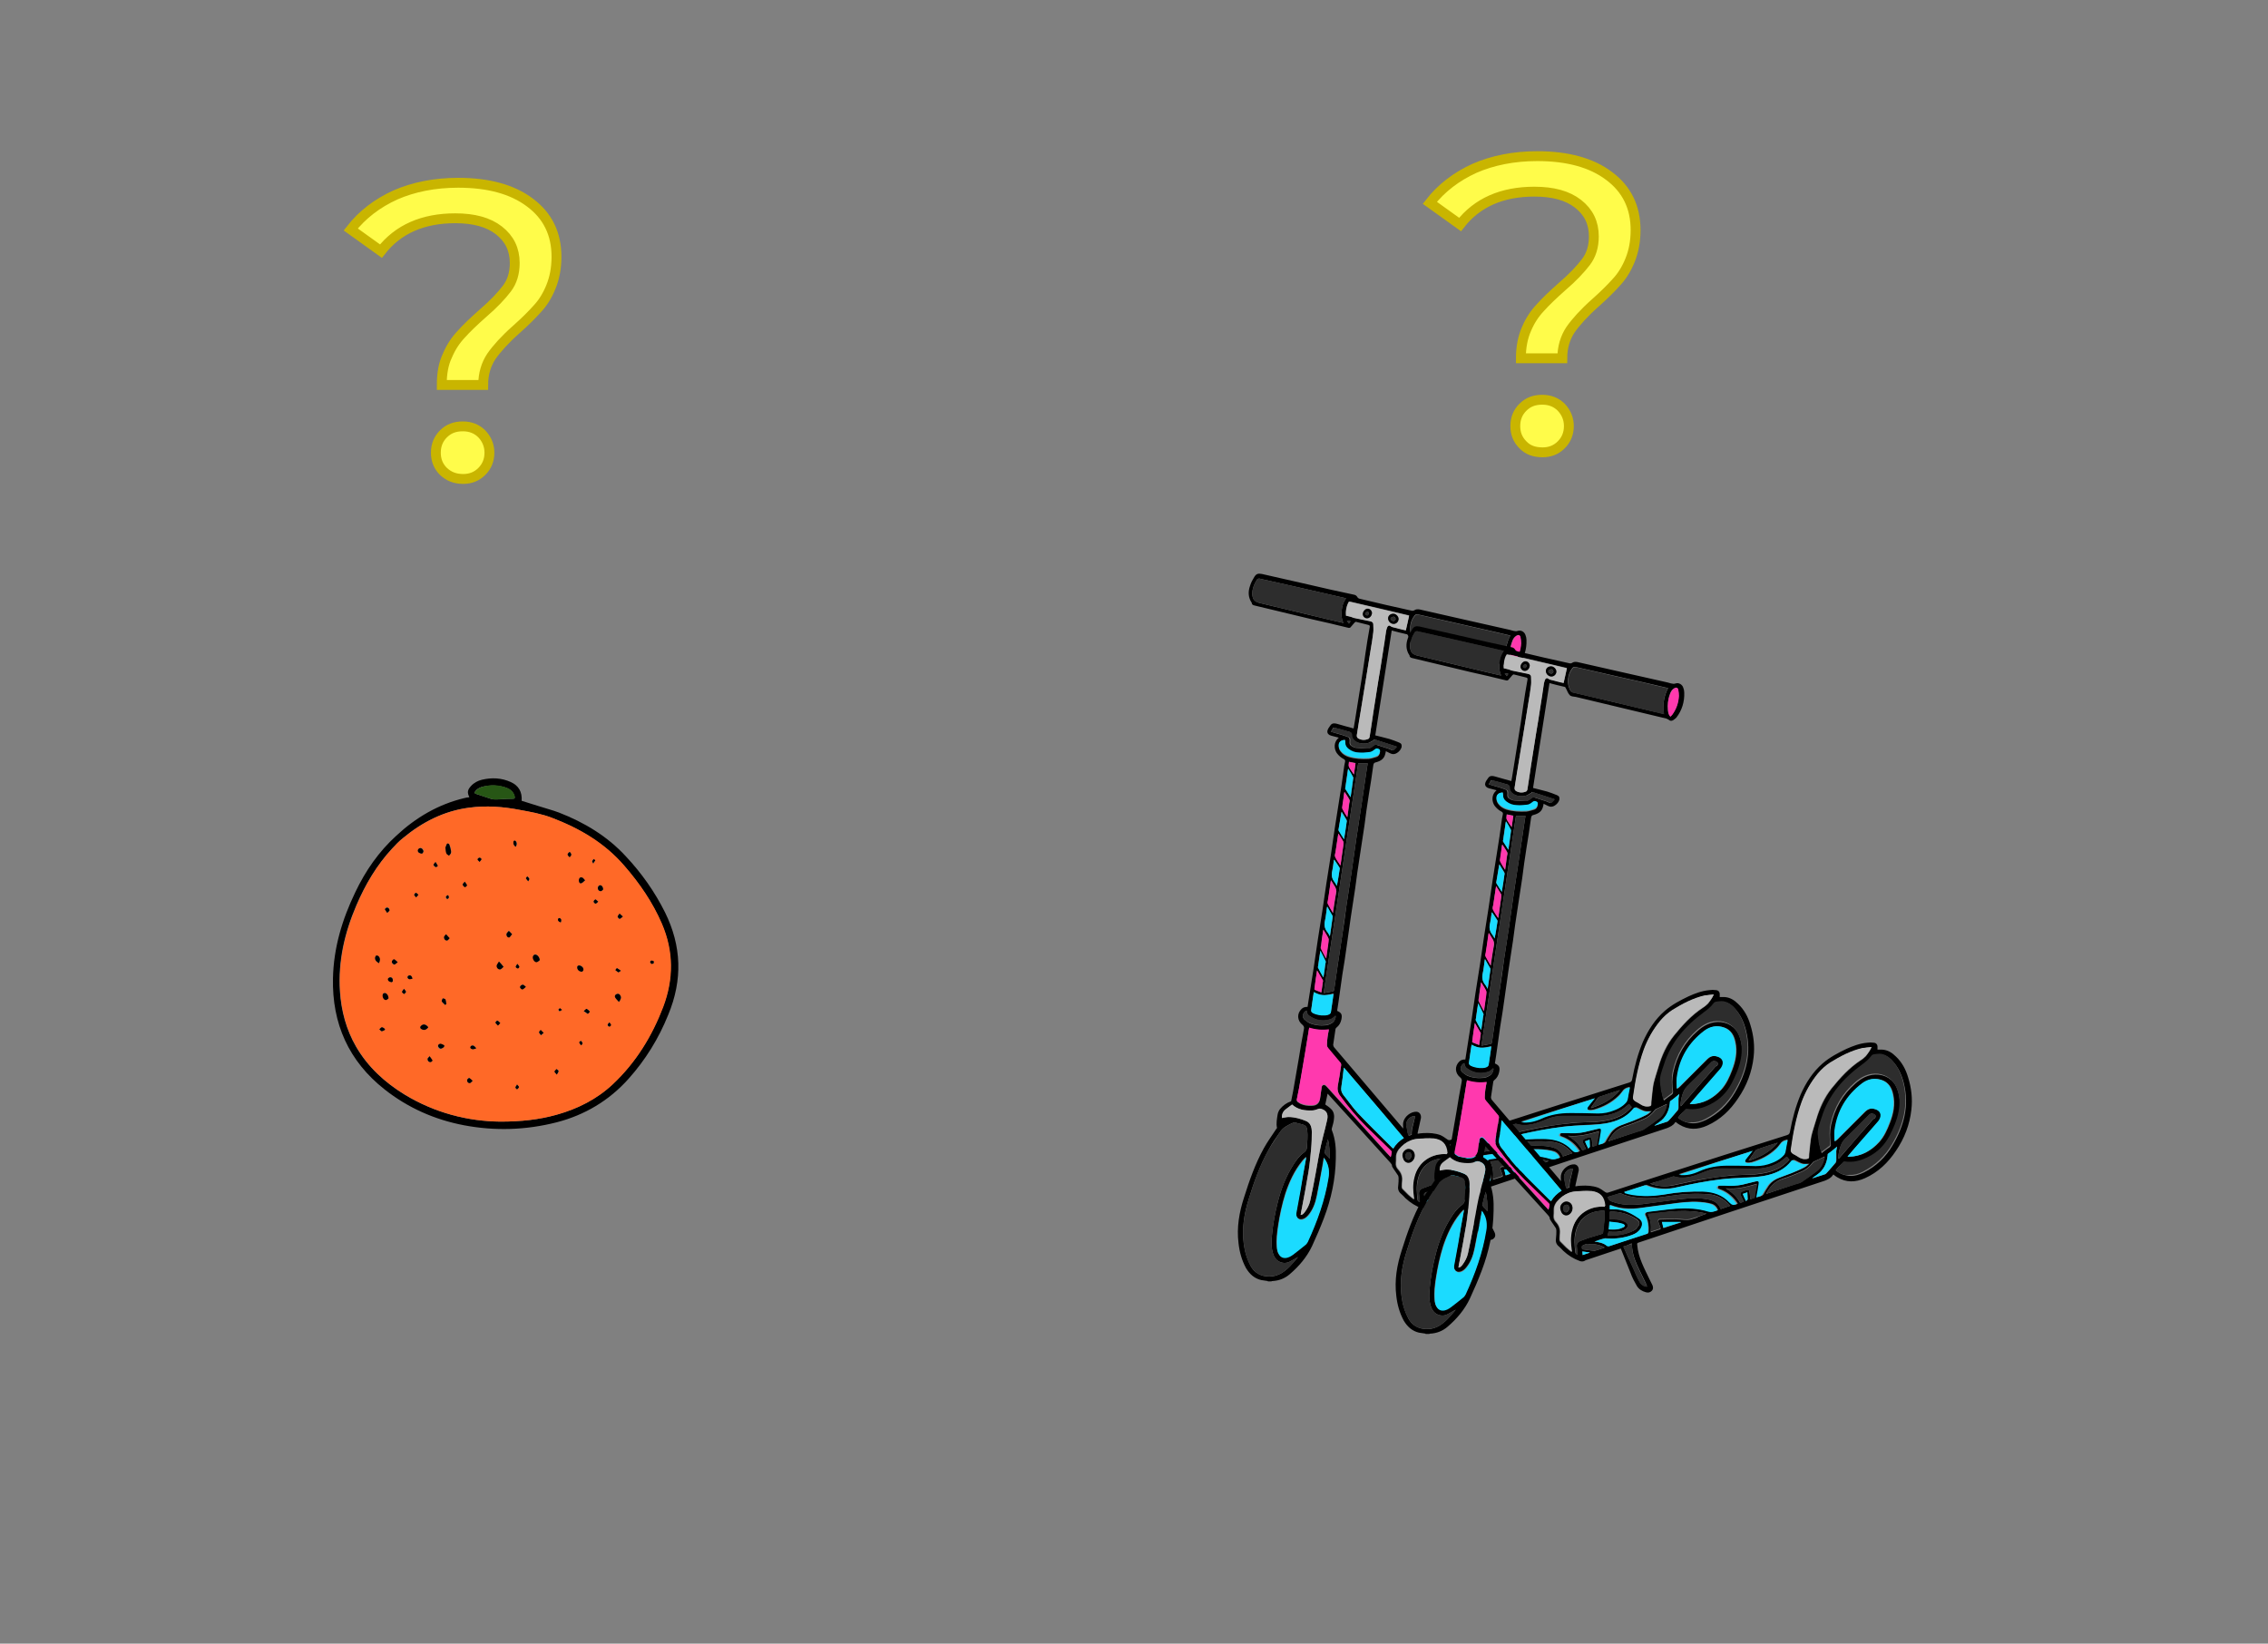 <?xml version="1.0" encoding="utf-8"?>
<!-- Generator: Adobe Illustrator 24.1.2, SVG Export Plug-In . SVG Version: 6.00 Build 0)  -->
<svg version="1.1" xmlns="http://www.w3.org/2000/svg" xmlns:xlink="http://www.w3.org/1999/xlink" x="0px" y="0px"
	 viewBox="0 0 690 500" style="enable-background:new 0 0 690 500;" xml:space="preserve">
<rect x="0" y="0" width="690" height="500" fill="#808080" stroke="none"/>
<style type="text/css">
	* { transition: all .3s}
	.st0{clip-path:url(#SVGID_2_);}
	.st1{clip-path:url(#SVGID_4_);}
	.st2{clip-path:url(#SVGID_4_);fill:#FF6927;}
	.st3{clip-path:url(#SVGID_4_);fill:#275615;}
	.st4{clip-path:url(#SVGID_6_);}
	.st5{clip-path:url(#SVGID_8_);}
	.st6{clip-path:url(#SVGID_8_);fill:#2D2D2D;}
	.st7{clip-path:url(#SVGID_8_);fill:#1BDBFF;}
	.st8{clip-path:url(#SVGID_8_);fill:#FF39AE;}
	.st9{clip-path:url(#SVGID_8_);fill:#BABABA;}
	.st10{clip-path:url(#SVGID_10_);}
	.st11{clip-path:url(#SVGID_12_);}
	.st12{clip-path:url(#SVGID_12_);fill:#2D2D2D;}
	.st13{clip-path:url(#SVGID_12_);fill:#1BDBFF;}
	.st14{clip-path:url(#SVGID_12_);fill:#FF39AE;}
	.st15{clip-path:url(#SVGID_12_);fill:#BABABA;}
	.st16{fill:#FFFC4A;stroke:#C9B500;stroke-width:3;stroke-miterlimit:10;}
	#Q1, #Q2 { transition: all .3s}
	.hide { opacity: 0 }
</style>
<g id="P1">
	<g>
		<g>
			<defs>
				<rect id="SVGID_1_" x="65" y="187.9" width="177.5" height="204.5"/>
			</defs>
			<clipPath id="SVGID_2_">
				<use xlink:href="#SVGID_1_"  style="overflow:visible;"/>
			</clipPath>
			<g class="st0">
				<defs>
					<rect id="SVGID_3_" x="65" y="187.9" width="177.5" height="204.5"/>
				</defs>
				<clipPath id="SVGID_4_">
					<use xlink:href="#SVGID_3_"  style="overflow:visible;"/>
				</clipPath>
				<path class="st1" d="M142.8,242.5c-0.7-1.4-0.6-2.2,0.5-3.4c0.9-1,2.1-1.6,3.3-1.9c3-0.7,5.9-0.6,8.8,0.7c2.4,1.1,3.5,3,3.3,5.7
					c1.7,0.5,3.4,1.1,5.1,1.6c2.1,0.7,4.2,1.2,6.3,2c7.7,3,14.7,7.2,20.3,13.3c4.8,5.1,8.8,10.8,11.9,17c5.1,10.3,5.4,20.6,1,31.2
					c-2.9,7.2-6.9,13.7-12.1,19.5c-5.9,6.6-13.3,11-21.8,13.2c-9.4,2.4-18.8,2.7-28.3,0.9c-8.9-1.7-17-5.3-24.1-10.9
					c-10.9-8.6-16-20-15.7-33.8c0.2-9.3,2.8-17.9,6.8-26.2c3.1-6.5,7.1-12.3,12.5-17.2c5.9-5.5,12.7-9.5,20.6-11.4
					c0.3-0.1,0.6-0.1,0.9-0.2C142.2,242.6,142.5,242.6,142.8,242.5 M152.2,341.2c6.4,0,11.8-0.6,17.1-2.1c6.4-1.8,12.2-4.7,17.1-9.3
					c7-6.6,11.9-14.5,15.3-23.5c3.2-8.5,3.2-16.9-0.4-25.3c-2.8-6.5-6.7-12.2-11.4-17.6c-6-6.9-13.6-11.4-22-14.6
					c-3.1-1.2-6.4-1.8-9.7-2.4c-5.1-1-10.3-1.4-15.5-0.7c-7.7,1-14.3,4.4-20.2,9.3c-1.1,0.9-2.2,2-3.2,3.1
					c-4.7,5.1-8.2,11-10.9,17.3c-3.6,8.4-5.6,17-5,26.2c0.4,5.9,1.9,11.6,4.9,16.8c3.6,6.2,8.8,10.9,14.8,14.6
					C132.4,338.6,142.4,341.1,152.2,341.2 M144.3,241.2c0.3,0.2,0.5,0.3,0.8,0.4c1.4,0.5,2.8,0.9,4.2,1.4c0.5,0.2,1.1,0.2,1.6,0.2
					c1.6,0,3.3-0.2,4.9-0.2c0.8,0,0.9-0.1,0.7-0.9c-0.3-1.2-1.2-1.9-2.3-2.4c-2.5-0.9-5.1-1-7.7-0.3
					C145.6,239.7,144.8,240.2,144.3,241.2"/>
				<path class="st2" d="M152.2,341.2c-9.8-0.1-19.8-2.6-29-8.2c-6.1-3.7-11.2-8.4-14.8-14.6c-3-5.2-4.5-10.8-4.9-16.8
					c-0.6-9.1,1.4-17.8,5-26.2c2.7-6.3,6.1-12.2,10.9-17.3c1-1.1,2-2.2,3.2-3.1c5.9-4.9,12.5-8.3,20.2-9.3
					c5.2-0.7,10.4-0.3,15.5,0.7c3.3,0.6,6.6,1.2,9.7,2.4c8.4,3.2,16,7.6,22,14.6c4.6,5.3,8.6,11.1,11.4,17.6
					c3.6,8.4,3.6,16.8,0.4,25.3c-3.4,8.9-8.3,16.9-15.3,23.5c-4.9,4.6-10.7,7.5-17.1,9.3C164,340.6,158.6,341.2,152.2,341.2
					 M135.5,257.8c0.1,0.8,0.2,1.3,0.4,1.8c0.1,0.3,0.5,0.5,0.8,0.7c0.2-0.3,0.5-0.6,0.6-0.9c0-0.5-0.1-1-0.2-1.5
					c-0.2-0.5-0.2-1.4-0.9-1.3C135.8,256.7,135.6,257.5,135.5,257.8 M164.2,292.1c0-1-0.8-1.9-1.4-1.8c-0.3,0-0.6,0.4-0.6,0.7
					c-0.1,0.8,0.6,1.7,1.2,1.6C163.7,292.6,164,292.3,164.2,292.1 M188.3,304.8c0.6-0.7,0.8-1.3,0.4-2c-0.2-0.5-0.7-0.7-1.1-0.4
					c-0.5,0.2-0.7,0.7-0.4,1.1C187.5,303.9,187.9,304.3,188.3,304.8 M153.2,294.1c-0.5-0.6-0.9-1.1-1.3-1.6
					c-0.2,0.4-0.6,0.8-0.7,1.2c-0.1,0.7,0.5,1.3,1.1,1.2C152.5,294.9,152.8,294.5,153.2,294.1 M130.3,312.5c-0.6-0.9-1.3-1.1-2-0.6
					c-0.6,0.4-0.6,0.9,0,1.2C129,313.5,129.7,313.3,130.3,312.5 M118.2,303.7c0-0.9-0.6-1.6-1.1-1.7c-0.5,0-0.7,0.4-0.7,0.8
					c0,0.7,0.5,1.4,1.1,1.3C117.8,304.1,118.1,303.8,118.2,303.7 M177.1,295.6c0.1-0.1,0.4-0.4,0.4-0.7c0.1-0.6-0.6-1.2-1.3-1.2
					c-0.4,0-0.6,0.2-0.6,0.6C175.7,295,176.2,295.6,177.1,295.6 M128.4,259.7c0.1-0.2,0.5-0.4,0.5-0.7c0.1-0.5-0.6-1.2-1-1.1
					c-0.3,0.1-0.7,0.5-0.7,0.7C127,259.3,127.5,259.5,128.4,259.7 M183.5,270.6c0-0.8-0.5-1.4-1.1-1.3c-0.3,0.1-0.6,0.5-0.6,0.7
					c0,0.6,0.3,1.1,0.9,1.1C183.1,271.1,183.4,270.7,183.5,270.6 M115.3,293c0.3-0.8,0.5-1.4-0.1-2c-0.2-0.2-0.6-0.3-0.8-0.2
					c-0.2,0-0.3,0.4-0.3,0.7C114.1,292.2,114.6,292.6,115.3,293 M155.8,284.2c-0.4-0.4-0.7-0.8-1-1.1c-0.2,0.3-0.6,0.6-0.7,0.9
					c-0.1,0.5,0.2,1.1,0.8,1.1C155.2,285.2,155.4,284.6,155.8,284.2 M178,267.8c-0.5-0.4-0.7-0.9-1-0.9c-0.6-0.1-0.8,0.4-0.8,0.9
					c0,0.5,0.2,0.9,0.7,0.9C177.2,268.6,177.5,268.2,178,267.8 M136.8,285.4c-0.4-0.5-0.8-0.8-1.1-1.2c-0.2,0.3-0.5,0.5-0.6,0.8
					c-0.1,0.6,0.4,1.2,0.9,1.1C136.3,286.1,136.4,285.7,136.8,285.4 M135.4,305.7c0.1-0.1,0.3-0.2,0.4-0.2c-0.1-0.5-0.1-1-0.3-1.5
					c-0.1-0.2-0.5-0.2-0.8-0.3c-0.1,0.3-0.4,0.7-0.3,0.9C134.6,305,135,305.3,135.4,305.7 M135.1,318.5c0-0.1,0-0.2,0-0.3
					c-0.3-0.2-0.7-0.5-1.1-0.5c-0.5-0.1-0.9,0.2-0.8,0.8c0.1,0.3,0.5,0.7,0.8,0.7C134.5,319,134.8,318.7,135.1,318.5 M119.2,298.8
					c0.1-0.1,0.4-0.3,0.4-0.5c0-0.6-0.2-1-0.8-1.1c-0.2,0-0.7,0.3-0.7,0.5C118,298.3,118.5,298.6,119.2,298.8 M121,292.7
					c-0.5-0.4-0.8-0.8-1.1-0.8c-0.2,0-0.7,0.5-0.7,0.8c0,0.3,0.4,0.7,0.7,0.8C120.1,293.5,120.5,293.1,121,292.7 M177.6,307.6
					c0.5,0.4,0.8,0.7,1.2,0.8c0.1,0,0.6-0.6,0.6-0.7c-0.2-0.3-0.5-0.6-0.9-0.8C178.4,306.8,178.1,307.2,177.6,307.6 M160,300.2
					c-0.5-0.4-0.8-0.7-1.1-0.7c-0.3,0-0.7,0.5-0.7,0.7c0,0.3,0.4,0.7,0.7,0.7C159.2,301,159.5,300.6,160,300.2 M130.7,321.3
					c-0.4,0.5-0.7,0.7-0.7,0.9c0,0.5,0.4,0.9,0.9,0.9c0.2,0,0.6-0.4,0.6-0.5C131.4,322.2,131.1,321.9,130.7,321.3 M152.2,311.2
					c-0.4-0.3-0.6-0.7-0.9-0.8c-0.1,0-0.6,0.5-0.6,0.6c0.2,0.4,0.5,0.6,0.8,0.9C151.6,311.8,151.8,311.5,152.2,311.2 M143.8,328.8
					c-0.5-0.4-0.8-0.7-1.1-1c-0.2,0.2-0.5,0.5-0.6,0.7c-0.1,0.5,0.2,0.9,0.8,0.9C143.2,329.5,143.4,329.2,143.8,328.8 M117.8,277.7
					c0.4-0.4,0.6-0.6,0.7-0.8c0-0.5-0.2-0.9-0.8-0.9c-0.2,0-0.6,0.4-0.6,0.5C117.2,276.9,117.5,277.2,117.8,277.7 M189.5,278.8
					c-0.5-0.4-0.7-0.6-1-0.8c-0.2,0.3-0.6,0.5-0.6,0.9c0,0.2,0.4,0.7,0.6,0.7C188.7,279.5,189,279.2,189.5,278.8 M141.4,268.2
					c-0.4,0.5-0.8,0.8-0.7,0.9c0.1,0.3,0.4,0.6,0.7,0.7c0.1,0.1,0.6-0.4,0.6-0.6C142,269,141.7,268.7,141.4,268.2 M117.1,313.3
					c0-0.1,0-0.2,0-0.3c-0.3-0.2-0.6-0.5-0.9-0.5c-0.3,0-0.5,0.4-0.8,0.6c0.2,0.2,0.5,0.6,0.7,0.6
					C116.4,313.7,116.8,313.4,117.1,313.3 M132.5,262.2c-0.3,0.5-0.7,0.8-0.7,0.9c0.1,0.3,0.4,0.6,0.7,0.7c0.1,0.1,0.6-0.3,0.6-0.4
					C133.1,263.1,132.9,262.7,132.5,262.2 M169.4,326.9c0.3-0.5,0.6-0.8,0.6-1.1c0-0.2-0.4-0.4-0.6-0.6c-0.2,0.3-0.6,0.5-0.6,0.8
					C168.7,326.1,169,326.4,169.4,326.9 M144.9,318.9c-0.4-0.6-0.8-1.1-1.5-0.8c-0.1,0.1-0.3,0.5-0.2,0.6
					C143.6,319.4,144.1,319.2,144.9,318.9 M188.9,295.3c-0.5-0.4-0.9-0.6-1.2-0.8c-0.1,0-0.3,0.4-0.5,0.6c0.3,0.2,0.6,0.5,0.9,0.7
					C188.2,295.8,188.5,295.6,188.9,295.3 M165.4,314.2c-0.4-0.3-0.6-0.6-0.9-0.8c-0.2,0.2-0.5,0.5-0.5,0.7c0.1,0.3,0.4,0.6,0.6,0.9
					C164.9,314.7,165.1,314.5,165.4,314.2 M125.5,297.7c-0.2-0.7-0.5-1.1-1.3-0.9c-0.2,0.1-0.3,0.5-0.3,0.6
					C124.3,298,124.9,297.9,125.5,297.7 M156.9,257.6c0.4-0.5,0.5-1,0.2-1.6c-0.1-0.1-0.3-0.3-0.4-0.3c-0.2,0.1-0.4,0.2-0.4,0.4
					C156.1,256.7,156.3,257.2,156.9,257.6 M173.4,259.2c-0.1,0-0.2,0-0.3,0c-0.1,0.3-0.4,0.5-0.4,0.7c0.1,0.3,0.4,0.5,0.6,0.8
					c0.2-0.3,0.5-0.5,0.5-0.8C173.8,259.7,173.5,259.4,173.4,259.2 M127.3,272.2c-0.4-0.3-0.6-0.6-0.8-0.6c-0.2,0-0.6,0.4-0.5,0.6
					c0.1,0.3,0.4,0.5,0.6,0.8C126.8,272.7,127,272.5,127.3,272.2 M182,274.3c-0.4-0.3-0.7-0.7-0.8-0.7c-0.3,0.1-0.5,0.4-0.6,0.7
					c0,0.2,0.3,0.5,0.6,0.6C181.4,274.9,181.6,274.6,182,274.3 M122.9,300.8c-0.3,0.5-0.6,0.7-0.5,1c0,0.2,0.4,0.4,0.6,0.6
					c0.2-0.2,0.5-0.4,0.6-0.7C123.5,301.5,123.2,301.2,122.9,300.8 M157.3,329.9c-0.3,0.4-0.5,0.7-0.5,0.9c0,0.2,0.3,0.4,0.5,0.6
					c0.2-0.2,0.5-0.4,0.6-0.7C157.9,330.6,157.6,330.3,157.3,329.9 M157.4,293.2c-0.3,0.5-0.6,0.7-0.5,0.9c0,0.2,0.4,0.5,0.6,0.5
					c0.2,0,0.5-0.4,0.5-0.5C158,293.9,157.7,293.7,157.4,293.2 M145.9,262.2c0.3-0.4,0.6-0.6,0.6-0.8c-0.1-0.2-0.4-0.5-0.6-0.5
					c-0.2,0-0.6,0.3-0.6,0.5C145.2,261.6,145.6,261.8,145.9,262.2 M160.7,268.1c0.2-0.4,0.5-0.7,0.4-0.8c-0.1-0.3-0.4-0.5-0.6-0.7
					c-0.2,0.2-0.5,0.4-0.4,0.6C160.1,267.5,160.3,267.7,160.7,268.1 M185.4,311c-0.3,0.4-0.6,0.6-0.6,0.8c0,0.2,0.3,0.5,0.5,0.5
					c0.2,0,0.5-0.3,0.5-0.5C185.9,311.7,185.7,311.4,185.4,311 M170.6,280.6c0.2-0.5,0.3-1-0.3-1.3c-0.1-0.1-0.5,0.1-0.5,0.2
					C169.7,280.1,170.1,280.4,170.6,280.6 M176.8,318c0.2-0.3,0.5-0.6,0.5-0.7c-0.1-0.3-0.4-0.5-0.5-0.7c-0.2,0.2-0.5,0.4-0.5,0.5
					C176.3,317.4,176.5,317.7,176.8,318 M180.5,262.7c0.2-0.4,0.5-0.6,0.5-0.9c0-0.1-0.2-0.3-0.4-0.5c-0.2,0.2-0.4,0.4-0.5,0.6
					C180.1,262.1,180.3,262.3,180.5,262.7 M136.3,272.3c-0.5,0.1-0.8,0.5-0.6,1c0,0.1,0.4,0.2,0.5,0.2
					C136.7,273.1,136.6,272.7,136.3,272.3 M198.9,293c0-0.2,0-0.4,0-0.6c-0.2-0.1-0.5-0.2-0.7-0.2c-0.2,0-0.4,0.3-0.4,0.4
					c0,0.2,0.2,0.5,0.4,0.6C198.4,293.3,198.6,293.1,198.9,293 M171,307.2c-0.3-0.2-0.5-0.4-0.7-0.4c-0.2,0-0.3,0.2-0.5,0.4
					c0.1,0.2,0.3,0.4,0.4,0.5C170.4,307.6,170.6,307.4,171,307.2"/>
				<path class="st3" d="M144.3,241.2c0.6-1,1.4-1.5,2.3-1.8c2.6-0.8,5.2-0.7,7.7,0.3c1.1,0.4,1.9,1.2,2.3,2.4
					c0.2,0.7,0,0.9-0.7,0.9c-1.6,0-3.3,0.1-4.9,0.2c-0.5,0-1.1,0-1.6-0.2c-1.4-0.4-2.8-0.9-4.2-1.4
					C144.8,241.6,144.5,241.4,144.3,241.2"/>
				<path class="st1" d="M135.5,257.8c0.2-0.3,0.4-1.2,0.6-1.2c0.7-0.1,0.7,0.8,0.9,1.3c0.1,0.5,0.3,1,0.2,1.5
					c0,0.3-0.4,0.6-0.6,0.9c-0.3-0.2-0.7-0.4-0.8-0.7C135.6,259.2,135.6,258.6,135.5,257.8"/>
				<path class="st1" d="M164.2,292.1c-0.2,0.1-0.5,0.5-0.9,0.6c-0.6,0.1-1.3-0.8-1.2-1.6c0-0.3,0.4-0.7,0.6-0.7
					C163.4,290.3,164.2,291.2,164.2,292.1"/>
				<path class="st1" d="M188.3,304.8c-0.4-0.5-0.9-0.9-1.1-1.3c-0.3-0.4-0.1-0.9,0.4-1.1c0.5-0.2,0.9,0,1.1,0.4
					C189.1,303.4,188.9,304,188.3,304.8"/>
				<path class="st1" d="M153.2,294.1c-0.4,0.4-0.7,0.7-1,0.8c-0.6,0.1-1.2-0.5-1.1-1.2c0.1-0.4,0.5-0.8,0.7-1.2
					C152.3,293,152.7,293.5,153.2,294.1"/>
				<path class="st1" d="M130.3,312.5c-0.6,0.8-1.3,1-2,0.6c-0.6-0.3-0.6-0.8,0-1.2C128.9,311.4,129.7,311.7,130.3,312.5"/>
				<path class="st1" d="M118.2,303.7c-0.1,0.1-0.4,0.4-0.7,0.5c-0.6,0.1-1.1-0.6-1.1-1.3c0-0.4,0.1-0.8,0.7-0.8
					C117.6,302.1,118.2,302.8,118.2,303.7"/>
				<path class="st1" d="M177.1,295.6c-0.9,0-1.5-0.6-1.5-1.3c0-0.4,0.2-0.6,0.6-0.6c0.6,0,1.3,0.6,1.3,1.2
					C177.6,295.2,177.2,295.5,177.1,295.6"/>
				<path class="st1" d="M128.4,259.7c-0.8-0.1-1.3-0.4-1.3-1c0-0.3,0.4-0.7,0.7-0.7c0.5-0.1,1.1,0.6,1,1.1
					C128.8,259.3,128.5,259.5,128.4,259.7"/>
				<path class="st1" d="M183.5,270.6c-0.2,0.1-0.4,0.5-0.7,0.5c-0.6,0-1-0.5-0.9-1.1c0-0.3,0.4-0.7,0.6-0.7
					C183,269.2,183.5,269.8,183.5,270.6"/>
				<path class="st1" d="M115.3,293c-0.7-0.4-1.2-0.8-1.2-1.6c0-0.2,0.2-0.6,0.3-0.7c0.2-0.1,0.6,0,0.8,0.2
					C115.8,291.6,115.6,292.3,115.3,293"/>
				<path class="st1" d="M155.8,284.2c-0.4,0.4-0.7,1-0.9,1c-0.6,0-0.9-0.6-0.8-1.1c0.1-0.3,0.4-0.6,0.7-0.9
					C155.1,283.4,155.4,283.8,155.8,284.2"/>
				<path class="st1" d="M178,267.8c-0.5,0.4-0.8,0.8-1.2,0.9c-0.5,0.1-0.7-0.4-0.7-0.9c0-0.5,0.3-1,0.8-0.9
					C177.3,266.9,177.6,267.3,178,267.8"/>
				<path class="st1" d="M136.8,285.4c-0.4,0.4-0.5,0.7-0.8,0.7c-0.5,0.1-1-0.5-0.9-1.1c0.1-0.3,0.4-0.6,0.6-0.8
					C136,284.6,136.4,284.9,136.8,285.4"/>
				<path class="st1" d="M135.4,305.7c-0.3-0.4-0.8-0.7-1-1.1c-0.1-0.2,0.2-0.6,0.3-0.9c0.3,0.1,0.7,0.1,0.8,0.3
					c0.2,0.4,0.2,1,0.3,1.5C135.7,305.5,135.5,305.6,135.4,305.7"/>
				<path class="st1" d="M135.1,318.5c-0.3,0.2-0.7,0.5-1,0.5c-0.3,0-0.7-0.4-0.8-0.7c-0.1-0.5,0.3-0.8,0.8-0.8
					c0.4,0.1,0.7,0.3,1.1,0.5C135.1,318.3,135.1,318.4,135.1,318.5"/>
				<path class="st1" d="M119.2,298.8c-0.8-0.1-1.2-0.4-1.2-1c0-0.2,0.5-0.5,0.7-0.5c0.6,0,0.9,0.5,0.8,1.1
					C119.6,298.5,119.3,298.7,119.2,298.8"/>
				<path class="st1" d="M121,292.7c-0.5,0.4-0.9,0.8-1.1,0.7c-0.3-0.1-0.7-0.5-0.7-0.8c0-0.3,0.4-0.8,0.7-0.8
					C120.2,291.9,120.5,292.3,121,292.7"/>
				<path class="st1" d="M177.6,307.6c0.4-0.4,0.8-0.8,0.9-0.7c0.3,0.2,0.7,0.5,0.9,0.8c0.1,0.1-0.4,0.7-0.6,0.7
					C178.5,308.2,178.2,307.9,177.6,307.6"/>
				<path class="st1" d="M160,300.2c-0.5,0.4-0.8,0.8-1.1,0.8c-0.3,0-0.7-0.5-0.7-0.7c0-0.3,0.4-0.7,0.7-0.7
					C159.2,299.4,159.5,299.8,160,300.2"/>
				<path class="st1" d="M130.7,321.3c0.4,0.6,0.7,0.9,0.9,1.3c0,0.1-0.4,0.5-0.6,0.5c-0.6,0-0.9-0.4-0.9-0.9
					C130,322,130.3,321.8,130.7,321.3"/>
				<path class="st1" d="M152.2,311.2c-0.3,0.4-0.5,0.6-0.7,0.8c-0.3-0.3-0.6-0.6-0.8-0.9c0-0.1,0.5-0.7,0.6-0.6
					C151.5,310.5,151.8,310.8,152.2,311.2"/>
				<path class="st1" d="M143.8,328.8c-0.4,0.3-0.6,0.7-0.9,0.7c-0.5,0-0.8-0.4-0.8-0.9c0-0.3,0.4-0.5,0.6-0.7
					C143.1,328.1,143.4,328.4,143.8,328.8"/>
				<path class="st1" d="M117.8,277.7c-0.3-0.5-0.6-0.8-0.7-1.1c0-0.1,0.4-0.5,0.6-0.5c0.5,0,0.8,0.4,0.8,0.9
					C118.5,277.1,118.2,277.3,117.8,277.7"/>
				<path class="st1" d="M189.5,278.8c-0.5,0.4-0.7,0.7-1,0.7c-0.2,0-0.6-0.5-0.6-0.7c0.1-0.3,0.4-0.6,0.6-0.9
					C188.8,278.2,189,278.4,189.5,278.8"/>
				<path class="st1" d="M141.4,268.2c0.3,0.5,0.6,0.8,0.7,1.1c0,0.2-0.5,0.6-0.6,0.6c-0.3-0.1-0.6-0.4-0.7-0.7
					C140.6,269,141,268.7,141.4,268.2"/>
				<path class="st1" d="M117.1,313.3c-0.3,0.2-0.7,0.4-1,0.4c-0.2,0-0.4-0.4-0.7-0.6c0.3-0.2,0.5-0.6,0.8-0.6
					c0.3,0,0.6,0.3,0.9,0.5C117.1,313.1,117.1,313.2,117.1,313.3"/>
				<path class="st1" d="M132.5,262.2c0.3,0.6,0.6,0.9,0.7,1.2c0,0.1-0.5,0.4-0.6,0.4c-0.3-0.2-0.6-0.4-0.7-0.7
					C131.8,263,132.2,262.6,132.5,262.2"/>
				<path class="st1" d="M169.4,326.9c-0.4-0.5-0.7-0.7-0.7-0.9c0-0.3,0.4-0.5,0.6-0.8c0.2,0.2,0.6,0.4,0.6,0.6
					C170,326,169.7,326.3,169.4,326.9"/>
				<path class="st1" d="M144.9,318.9c-0.7,0.3-1.3,0.5-1.8-0.1c-0.1-0.1,0.1-0.6,0.2-0.6C144,317.8,144.4,318.3,144.9,318.9"/>
				<path class="st1" d="M188.9,295.3c-0.4,0.3-0.7,0.5-0.8,0.5c-0.3-0.2-0.6-0.5-0.9-0.7c0.2-0.2,0.4-0.6,0.5-0.6
					C188.1,294.7,188.4,295,188.9,295.3"/>
				<path class="st1" d="M165.4,314.2c-0.4,0.3-0.6,0.5-0.8,0.7c-0.2-0.3-0.6-0.6-0.6-0.9c0-0.2,0.3-0.5,0.5-0.7
					C164.8,313.6,165.1,313.9,165.4,314.2"/>
				<path class="st1" d="M125.5,297.7c-0.6,0.2-1.2,0.4-1.5-0.3c-0.1-0.1,0.1-0.6,0.3-0.6C125,296.5,125.3,297,125.5,297.7"/>
				<path class="st1" d="M156.9,257.6c-0.6-0.4-0.8-0.9-0.7-1.5c0-0.2,0.2-0.4,0.4-0.4c0.1,0,0.3,0.2,0.4,0.3
					C157.3,256.5,157.2,257.1,156.9,257.6"/>
				<path class="st1" d="M173.4,259.2c0.2,0.3,0.4,0.5,0.4,0.8c0,0.3-0.3,0.5-0.5,0.8c-0.2-0.3-0.6-0.5-0.6-0.8
					c-0.1-0.2,0.2-0.5,0.4-0.7C173.2,259.2,173.3,259.2,173.4,259.2"/>
				<path class="st1" d="M127.3,272.2c-0.3,0.3-0.5,0.6-0.7,0.8c-0.2-0.3-0.5-0.5-0.6-0.8c0-0.1,0.4-0.6,0.5-0.6
					C126.7,271.6,127,271.9,127.3,272.2"/>
				<path class="st1" d="M182,274.3c-0.4,0.3-0.6,0.6-0.8,0.6c-0.2,0-0.6-0.4-0.6-0.6c0-0.3,0.3-0.6,0.6-0.7
					C181.3,273.6,181.6,274,182,274.3"/>
				<path class="st1" d="M122.9,300.8c0.3,0.4,0.6,0.7,0.6,0.9c0,0.3-0.4,0.5-0.6,0.7c-0.2-0.2-0.5-0.4-0.6-0.6
					C122.3,301.5,122.6,301.3,122.9,300.8"/>
				<path class="st1" d="M157.3,329.9c0.3,0.4,0.6,0.6,0.6,0.8c-0.1,0.3-0.4,0.5-0.6,0.7c-0.2-0.2-0.5-0.4-0.5-0.6
					C156.8,330.6,157.1,330.4,157.3,329.9"/>
				<path class="st1" d="M157.4,293.2c0.3,0.4,0.6,0.7,0.6,0.9c0,0.2-0.3,0.6-0.5,0.5c-0.2,0-0.6-0.3-0.6-0.5
					C156.9,293.9,157.1,293.7,157.4,293.2"/>
				<path class="st1" d="M145.9,262.2c-0.3-0.4-0.7-0.6-0.6-0.8c0-0.2,0.4-0.5,0.6-0.5c0.2,0,0.6,0.3,0.6,0.5
					C146.5,261.5,146.2,261.8,145.9,262.2"/>
				<path class="st1" d="M160.7,268.1c-0.3-0.4-0.6-0.7-0.7-0.9c0-0.2,0.3-0.4,0.4-0.6c0.2,0.2,0.5,0.4,0.6,0.7
					C161.1,267.5,160.9,267.7,160.7,268.1"/>
				<path class="st1" d="M185.4,311c0.3,0.4,0.5,0.6,0.5,0.8c0,0.2-0.3,0.5-0.5,0.5c-0.2,0-0.5-0.3-0.5-0.5
					C184.8,311.6,185.1,311.4,185.4,311"/>
				<path class="st1" d="M170.6,280.6c-0.6-0.2-1-0.5-0.8-1.1c0-0.1,0.4-0.3,0.5-0.2C170.9,279.6,170.8,280.1,170.6,280.6"/>
				<path class="st1" d="M176.8,318c-0.3-0.4-0.5-0.6-0.6-0.9c0-0.1,0.3-0.3,0.5-0.5c0.2,0.2,0.4,0.4,0.5,0.7
					C177.3,317.5,177.1,317.7,176.8,318"/>
				<path class="st1" d="M180.5,262.7c-0.2-0.4-0.4-0.6-0.3-0.8c0.1-0.2,0.3-0.4,0.5-0.6c0.1,0.2,0.4,0.3,0.4,0.5
					C180.9,262,180.7,262.2,180.5,262.7"/>
				<path class="st1" d="M136.3,272.3c0.3,0.4,0.4,0.8,0,1.1c-0.1,0.1-0.5,0-0.5-0.2C135.5,272.8,135.8,272.5,136.3,272.3"/>
				<path class="st1" d="M198.9,293c-0.2,0.1-0.5,0.3-0.7,0.2c-0.2-0.1-0.4-0.4-0.4-0.6c0-0.1,0.2-0.4,0.4-0.4
					c0.2,0,0.5,0.1,0.7,0.2C198.9,292.6,198.9,292.8,198.9,293"/>
				<path class="st1" d="M171,307.2c-0.4,0.2-0.6,0.4-0.7,0.4c-0.2,0-0.3-0.3-0.4-0.5c0.2-0.1,0.3-0.4,0.5-0.4
					C170.5,306.8,170.7,307,171,307.2"/>
			</g>
		</g>
	</g>
</g>
<g id="P2">
	<g>
		<g>
			<defs>
				<rect id="SVGID_5_" x="364.1" y="164.5" width="181.8" height="235.3"/>
			</defs>
			<clipPath id="SVGID_6_">
				<use xlink:href="#SVGID_5_"  style="overflow:visible;"/>
			</clipPath>
			<g class="st4">
				<defs>
					<rect id="SVGID_7_" x="364.1" y="164.5" width="181.8" height="235.3"/>
				</defs>
				<clipPath id="SVGID_8_">
					<use xlink:href="#SVGID_7_"  style="overflow:visible;"/>
				</clipPath>
				<path class="st5" d="M385.7,389.7c-0.7-0.1-1.3-0.2-2-0.3c-2.1-0.5-3.5-1.8-4.6-3.6c-1.3-2.4-2-4.9-2.3-7.6
					c-0.6-4.8,0.2-9.4,1.7-14c1.6-5.1,3.4-10.2,6-14.9c1.1-2,2.5-3.9,3.8-5.9c0.1-0.1,0.2-0.2,0.2-0.3c-0.3-1.4,0-2.8,0.2-4.1
					c0.1-0.6,0.4-1.2,0.7-1.6c0.9-1.1,2-1.9,3.4-2.4c0.2-1,0.4-2,0.6-3c0.6-3.3,1.1-6.5,1.7-9.8c0.5-3.1,1-6.1,1.6-9.2
					c0.1-0.5,0-0.8-0.4-1.2c-1.7-1.3-1.8-3.5-0.3-4.9c0.5-0.5,1.1-0.6,1.8-0.6c0.2-1.1,0.3-2.1,0.5-3.2c0.5-3,0.9-5.9,1.4-8.9
					c0.4-2.7,0.8-5.5,1.2-8.2c0.5-3,0.9-5.9,1.4-8.9c0.4-2.7,0.8-5.5,1.2-8.2c0.5-3,0.9-5.9,1.4-8.9c0.4-2.7,0.8-5.5,1.2-8.2
					c0.5-3,0.9-5.9,1.4-8.9c0.5-2.9,0.9-5.9,1.3-8.8c0.1-0.8,0.2-1.5,0.4-2.3c0.1-0.4,0-0.7-0.4-0.9c-0.8-0.4-1.5-1-2.1-1.8
					c-0.9-1.3-1-3.4,0.6-4.7c-0.8-0.2-1.6-0.4-2.3-0.6c-0.8-0.2-1.2-0.7-1.2-1.3c0.1-0.8,0.6-1.3,1-1.9c0.5-0.7,1.3-0.6,2-0.4
					c1.6,0.5,3.3,0.9,5,1.4c0.1-0.7,0.3-1.5,0.4-2.3c0.5-3.3,1.1-6.7,1.6-10c0.6-3.5,1.1-7,1.6-10.5c0.4-2.7,0.8-5.3,1.3-8
					c0.1-0.4,0-0.6-0.4-0.7c-1.2-0.3-2.4-0.6-3.6-0.9c-0.3-0.1-0.4,0-0.6,0.2c-0.4,0.5-0.9,1-1.3,1.5c-0.1,0.1-0.3,0.1-0.5,0.1
					c-3.7-0.9-7.4-1.8-11.1-2.6c-5.8-1.4-11.7-2.8-17.5-4.2c-0.5-0.1-0.9-0.3-0.9-0.9c0,0,0-0.1-0.1-0.1c-1-1.6-1-3.3-0.4-5
					c0.3-1,0.8-1.9,1.3-2.7c0.6-1,1.2-1.1,2.3-0.9c4.7,1.1,9.4,2.1,14.1,3.2c4.6,1.1,9.2,2.1,13.9,3.1c0.5,0.1,0.8,0.3,1.1,0.8
					c0.1,0.2,0.3,0.3,0.5,0.4c5.3,1.3,10.7,2.5,16.1,3.7c0.2,0,0.4,0,0.6-0.1c0.5-0.4,1.1-0.4,1.7-0.3c9.1,2.1,18.2,4.1,27.4,6.2
					c0.4,0.1,0.7,0.2,1.1,0.3c0.5,0.1,0.9,0.2,1.4,0c0.9-0.3,2,0.3,2.3,1.3c0.2,0.5,0.3,1,0.3,1.5c0.1,2.8-0.7,5.4-2.4,7.6
					c-0.3,0.3-0.7,0.6-1,0.8c-0.5,0.3-1,0.2-1.4-0.2c-0.2-0.1-0.4-0.2-0.6-0.3c-9.2-2.2-18.4-4.4-27.6-6.6c-0.6-0.1-1.4-0.1-1.8-0.5
					c-0.6-0.6-0.8-1.4-1.2-2.1c-0.1-0.3-0.3-0.5-0.6-0.5c-1.4-0.3-2.9-0.7-4.4-1.1c-1.7,10.7-3.3,21.3-5,31.9
					c1.5,0.4,2.9,0.7,4.3,1.1c1,0.3,2,0.7,3,1.1c0.7,0.3,0.8,0.7,0.7,1.4c-0.3,1.1-1.6,2.2-2.6,2.1c-0.4,0-0.7-0.2-1-0.3
					c-0.4-0.2-0.8-0.4-1.2-0.6c0,0.2,0,0.4-0.1,0.6c-0.3,1.7-1.4,2.4-2.9,2.8c-0.6,0.1-0.7,0.4-0.8,0.9c-0.4,3.1-0.9,6.1-1.4,9.2
					c-0.5,3.1-0.9,6.1-1.3,9.2c-0.5,3.1-0.9,6.1-1.4,9.2c-0.5,3.3-1,6.5-1.4,9.8c-0.5,3.1-0.9,6.1-1.4,9.2c-0.4,2.8-0.8,5.7-1.2,8.5
					c-0.4,2.8-0.8,5.7-1.3,8.5c-0.4,2.8-0.8,5.7-1.2,8.5c-0.1,0.9-0.3,1.7-0.4,2.6c1.3,0.6,1.6,1.1,1.3,2.6c-0.2,1-0.7,1.9-1.5,2.5
					c-0.1,0.1-0.3,0.3-0.3,0.5c-0.2,1.6-0.5,3.1-0.7,4.7c0,0.2,0.1,0.5,0.2,0.7c7,8.2,14,16.5,21,24.7c0.1,0.1,0.1,0.1,0.1,0.1
					c0-0.6-0.1-1.2,0-1.8c0.3-1.8,2.3-3.4,4.1-3.3c0.9,0.1,1.4,0.9,1.3,1.9c-0.1,0.6-0.3,1.2-0.4,1.8c-0.2,0.9-0.4,1.8-0.6,2.7
					c0,0.1,0,0.2,0,0.3c0.6-0.1,1.2-0.2,1.7-0.2c1.8-0.1,3.5,0,5.2,0.6c0.7,0.3,1.4,0.8,2.1,1.3c0.3,0.2,0.5,0.3,0.9,0.2
					c4.8-1.6,9.6-3.1,14.4-4.7c13.4-4.3,26.7-8.6,40.1-12.8c0.7-0.2,0.8-0.6,0.9-1.2c0.7-3.8,1.7-7.5,3.2-11.1
					c1.6-3.6,3.7-6.9,6.7-9.5c2.2-1.9,4.7-3.2,7.2-4.4c2-0.9,4.1-1.7,6.4-1.9c0.6-0.1,1.3-0.1,1.9,0c0.7,0,1.2,0.5,1.2,1.2
					c0,0.3,0,0.6,0,0.9c0.4,0,0.9,0,1.4,0c1.7,0.1,3,0.9,4.2,2.1c1.8,1.7,3,3.9,3.7,6.3c1,3.2,1.4,6.5,1,9.9
					c-0.5,4.5-2.1,8.7-4.7,12.5c-2.4,3.6-5.4,6.5-9.4,8.3c-2.9,1.3-5.7,1.4-8.5-0.3c-0.4-0.2-0.7-0.5-1.1-0.8
					c-0.1,0-0.1,0.1-0.2,0.2c-0.6,0.9-1.5,1.3-2.5,1.7c-18.9,6.2-37.7,12.5-56.6,18.8c-0.4,0.1-0.5,0.3-0.4,0.7
					c0.3,3.9,2.2,7.2,3.8,10.6c0.3,0.5,0.5,1.1,0.8,1.6c0.3,0.6,0.3,1.3-0.2,1.8c-0.5,0.5-1.1,0.6-1.8,0.4c-1.1-0.3-2.1-0.9-2.7-1.9
					c-0.7-1.2-1.4-2.5-1.9-3.9c-1-2.5-2-5-3-7.5c-0.6,0.2-1.2,0.4-1.8,0.6c-2.9,1-5.8,1.9-8.7,2.9c-0.1,0-0.3,0.1-0.4,0.2
					c-0.5,0.3-1.1,0.3-1.6,0.1c-1.9-0.7-3.5-1.7-5-3.1c-0.4-0.4-0.8-0.9-1.3-1.3c-0.9-0.7-1.1-1.6-0.9-2.7c0.1-0.7,0.1-1.4,0.1-2.2
					c0-0.3-0.1-0.7-0.3-0.9c-0.4-0.7-1-1.4-1.4-2.1c-0.1-0.2-0.3-0.4-0.3-0.6c0-0.5-0.3-0.7-0.5-1c-6.3-6.9-12.5-13.8-18.8-20.7
					c-0.1-0.1-0.2-0.2-0.3-0.3c-0.2,1.1-0.5,2.2-0.7,3.3c0.6,0.4,1.2,0.8,1.7,1.3c1,0.9,1.1,2.2,0.9,3.4c-0.1,0.9-0.4,1.7-0.6,2.5
					c0,0.2-0.1,0.4,0,0.6c1.1,2.8,1.3,5.7,1.2,8.6c-0.1,6.3-1.4,12.3-3.6,18.1c-1.1,2.9-2.3,5.7-3.6,8.5c-1.6,3.4-4,6.2-6.8,8.6
					c-1.5,1.3-3.3,2-5.3,2.1c-0.1,0-0.2,0-0.3,0.1H385.7z M394.9,382.4c-0.9,0.5-1.7,1-2.5,1.4c-0.7,0.4-1.6,0.5-2.4,0.3
					c-1.6-0.4-2.4-1.6-2.8-3.1c-0.5-1.8-0.4-3.7-0.2-5.5c0.3-3.2,0.9-6.5,1.7-9.6c1-4.1,2.5-8,4.8-11.6c0.9-1.4,1.8-2.7,3.2-3.7
					c0.5-0.4,0.8-0.7,0.9-1.4c0.1-1.8,0.3-3.6,0.1-5.4c-0.1-0.9-0.4-1.4-1.3-1.7c-0.8-0.2-1.5-0.4-2.3-0.6c-0.2,0-0.4-0.1-0.6,0
					c-1.6,0.7-3.1,1.4-4.1,2.9c-1.2,1.7-2.4,3.4-3.4,5.3c-2.7,4.8-4.5,9.9-6.1,15.1c-1.4,4.4-2.1,8.9-1.5,13.6
					c0.3,2.4,1,4.7,2.2,6.9c0.8,1.4,2.1,2.4,3.7,2.8c1.9,0.5,3.7,0.2,5.4-0.7C391.8,386.2,393.3,384.3,394.9,382.4 M510.5,340
					c1.3,1.1,2.7,1.6,4.3,1.7c1.5,0.1,2.9-0.4,4.2-1c3.8-1.9,6.7-4.7,8.8-8.3c3.5-5.9,5.1-12.1,3.4-18.9c-0.6-2.5-1.7-4.9-3.5-6.8
					c-1.2-1.3-2.6-2.1-4.5-1.8c-0.6,0.1-1.3,0-1.7,0.6c-0.8,1.1-1.9,1.9-2.9,2.7c-5.6,4.2-10.1,9.2-12.2,16
					c-0.6,1.9-1.5,3.8-1.1,5.9c0.1,0.6,0.1,1.2,0.2,1.7c0.2,1,0.4,1.9,0.7,3c0.9-0.7,1.6-1.3,2.4-1.8c0.4-0.3,0.4-0.6,0.4-1
					c-0.3-1.9-0.3-3.9,0.1-5.8c1.1-5,3.5-9.2,7.4-12.6c1.7-1.5,3.6-2.6,6-2.7c2.9-0.1,5.5,1.4,6.6,4.1c1,2.4,1.1,4.9,0.7,7.5
					c-0.5,2.6-1.6,5-2.8,7.4c-1.5,2.8-3.6,4.9-6.4,6.3c-2.3,1.2-4.7,1.7-7.2,1.4c-0.1,0-0.3,0-0.4,0.1
					C512,338.2,511.2,339.1,510.5,340 M459.5,193.3c-0.2-0.1-0.4-0.1-0.5-0.1c-2.4-0.6-4.8-1.1-7.3-1.7c-6.8-1.5-13.5-3.1-20.3-4.6
					c-0.5-0.1-0.8,0-1.1,0.4c-1.5,1.9-1.7,4.7-0.6,6.7c0.2,0.3,0.4,0.5,0.7,0.6c8.3,2,16.6,3.9,24.9,5.9c1,0.2,1.9,0.4,2.9,0.7
					C457.8,198.5,458.2,195.8,459.5,193.3 M514.1,335.8c0.1,0,0.1,0.1,0.2,0.1c0.1,0,0.1,0,0.2,0c3.8-0.1,6.8-1.8,9.3-4.5
					c1.5-1.7,2.4-3.7,3.2-5.8c1.1-2.8,1.7-5.7,1-8.7c-0.4-2-1.4-3.6-3.3-4.3c-2.2-0.8-4.2-0.4-6.1,1c-4.7,3.6-7.5,8.3-8.3,14.2
					c-0.2,1.1,0,2.3,0,3.4c0.4-0.2,0.7-0.5,1-0.8c2.8-2.8,5.5-5.6,8.3-8.3c0.7-0.7,1.5-1,2.6-0.8c2,0.4,2.6,1.8,1.6,3.5
					c-0.1,0.2-0.2,0.4-0.4,0.5c-1.9,2.1-3.7,4.3-5.6,6.4C516.5,333,515.3,334.4,514.1,335.8 M423.1,352c0.1-0.5,0.2-0.8,0.3-1.2
					c0-0.1,0-0.4-0.1-0.5c-2.5-2.5-5.1-4.9-7.6-7.4c-2.9-2.9-5.5-6-7.9-9.3c-0.7-1-1-2-0.8-3.2c0.4-2,0.7-4.1,1-6.1
					c0.1-0.4,0-0.7-0.3-1c-1.2-1.4-2.5-2.8-3.6-4.3c-0.2-0.3-0.4-0.7-0.4-1c0-0.8,0.1-1.7,0.2-2.5c0.1-0.7,0.2-1.4,0.4-2.2
					c-2.1,0.3-4.1,0.1-6-0.5c0,0.2-0.1,0.3-0.1,0.5c-0.4,2.3-0.8,4.5-1.1,6.8c-0.6,3.7-1.2,7.4-1.9,11.1c-0.2,1.2-0.5,2.3-0.7,3.5
					c0,0.1,0.1,0.4,0.2,0.5c0.3,0.2,0.6,0.4,0.9,0.6c1.1,0.5,2.3,0.7,3.5,0.6c1.4,0,2.3-0.7,2.5-2.1c0.2-1.2,0.3-2.3,0.5-3.5
					c0.1-0.7,0.7-0.9,1.2-0.5c0.1,0.1,0.3,0.3,0.4,0.4c6.1,6.7,12.1,13.4,18.2,20.1C422.2,351.1,422.6,351.5,423.1,352 M397.4,352.1
					c-0.1,0-0.2-0.1-0.2-0.1c-0.4,0.4-0.8,0.8-1.1,1.2c-2.4,3-3.9,6.3-5.1,9.9c-1,3.2-1.7,6.5-2.2,9.8c-0.3,2.1-0.6,4.1-0.4,6.2
					c0.1,0.9,0.2,1.9,0.8,2.6c0.4,0.5,0.9,0.8,1.6,0.8c0.9-0.1,1.7-0.5,2.5-1c1.3-1,2.5-2,3.8-3c0.3-0.2,0.6-0.6,0.7-0.9
					c2.9-6.2,5.2-12.6,6.3-19.5c0.3-1.9,0.1-3.6-0.9-5.3c-0.1-0.2-0.3-0.4-0.5-0.7c-0.1,0.9-0.3,1.7-0.4,2.5c-0.5,3-1.1,6-1.7,9
					c-0.4,2.2-1.1,4.2-2.6,6c-0.4,0.5-0.9,0.9-1.4,1.1c-1.3,0.6-2.5-0.3-2.3-1.8c0.4-2.4,0.9-4.8,1.3-7.1
					C396.2,358.7,396.8,355.4,397.4,352.1 M521.4,302.5c-1,0.1-1.9,0.2-2.7,0.4c-3.6,0.8-6.8,2.5-9.8,4.4c-1.5,0.9-2.7,2.1-3.8,3.4
					c-2.2,2.6-3.8,5.5-4.9,8.6c-1.7,4.7-2.6,9.6-3.3,14.5c-0.1,0.6,0.2,1,0.7,1.3c0.5,0.3,1,0.5,1.4,0.8c0.9,0.6,1.8,0.9,2.8,0.7
					c0.3-0.1,0.5-0.1,0.6-0.5c0-0.5,0.1-1,0.1-1.5c0.2-1.6,0.3-3.3,0.6-4.9c0.4-1.7,1-3.4,1.5-5.1c1-3.4,2.5-6.7,4.7-9.5
					c2.6-3.2,5.3-6.2,8.8-8.5c0.6-0.4,1.1-0.8,1.6-1.3C520.3,304.4,521,303.6,521.4,302.5 M409.5,187.3c0.8,0.2,1.6,0.4,2.4,0.6
					c1.6,0.3,3.3,0.7,4.9,1c0.6,0.1,1,0.4,1,0.9c0,0.8,0.1,1.7,0,2.5c-0.2,1.8-0.5,3.5-0.8,5.3c-0.5,3.1-1,6.2-1.5,9.3
					c-0.5,2.9-0.9,5.7-1.4,8.6c-0.4,2.7-0.8,5.3-1.3,8c-0.1,0.5,0.1,0.8,0.5,1.1c1,0.6,2,0.6,3,0.1c0.2-0.1,0.4-0.4,0.4-0.7
					c0.4-2.4,0.8-4.9,1.1-7.3c0.5-3.2,1-6.3,1.5-9.5c0.5-2.9,0.9-5.8,1.4-8.7c0.3-2.2,0.6-4.4,1-6.6c0.1-0.4,0.2-0.9,0.4-1.3
					c0.1-0.3,0.5-0.5,0.8-0.3c0.5,0.4,1,0.5,1.6,0.6c1.1,0.3,2.2,0.5,3.2,0.8c0.4-1.5,0.7-3,1-4.5c-0.1,0-0.3-0.1-0.4-0.1
					c-2.4-0.6-4.8-1.1-7.2-1.7c-3.4-0.8-6.9-1.6-10.3-2.4c-0.1,0-0.4,0-0.5,0.1C409.6,184.4,409.3,185.8,409.5,187.3 M402.7,302.1
					c1-0.2,1.9-0.3,2.7-0.5c0.3,0,0.4-0.2,0.5-0.5c0.3-2.3,0.7-4.7,1-7c0.5-3.1,0.9-6.1,1.4-9.2c0.5-3.1,0.9-6.1,1.3-9.2
					c0.5-3.3,1-6.5,1.5-9.8c0.5-3.5,1-7,1.5-10.5c0.6-3.7,1.1-7.5,1.7-11.2c0.5-3.4,1-6.7,1.5-10.1c0.1-0.6,0.2-1.2,0.3-1.9h-2.9
					C409.7,255.4,406.2,278.7,402.7,302.1 M409.5,182c-0.2-0.1-0.3-0.1-0.4-0.1c-5.1-1.2-10.2-2.3-15.3-3.5
					c-3.6-0.8-7.1-1.6-10.7-2.4c-0.2,0-0.5,0.1-0.6,0.2c-0.9,1.4-1.6,3-1.5,4.7c0.1,1.4,0.7,2.1,2.1,2.5c7.2,1.7,14.5,3.5,21.7,5.2
					c1.3,0.3,2.6,0.6,3.9,0.9c-0.6-1.3-0.7-2.6-0.5-3.9C408.3,184.3,408.7,183.1,409.5,182 M427.1,346.2
					c-6.1-7.1-12.1-14.2-18.2-21.4c0,0.1-0.1,0.2-0.1,0.2c-0.2,1.8-0.4,3.7-0.7,5.5c-0.2,1,0,1.8,0.6,2.6c1.5,1.8,2.8,3.8,4.4,5.5
					c3.4,3.6,6.9,7,10.4,10.5c0.1,0.1,0.2,0.2,0.4,0.3C424.7,348,425.8,347,427.1,346.2 M446.1,346.6c0.2,0.1,0.3,0.1,0.4,0.2
					c1.7,0.6,3.4,0.8,5.2,0.9c2.5,0.1,5.1-0.1,7.6-0.5c3.7-0.6,7.3-0.8,11.1-0.8c3.2,0.1,6,0.9,8.2,3.4c0.6,0.7,1.2,0.9,2,0.4
					c0,0,0,0,0.1-0.1c-0.2-0.2-0.3-0.5-0.5-0.7c-1.3-1.7-3-3-5-3.7c-0.3-0.1-0.6-0.2-0.5-0.6c0.1-0.4,0.4-0.5,0.7-0.5
					c0.6,0,1.2,0,1.8,0c1.7,0,3.5,0.1,5.2-0.3c1.4-0.3,2.8-0.7,4.1-1c0.9-0.2,1.1,0,0.9,0.9c-0.3,1.3-0.5,2.6-0.7,4
					c0.4-0.1,0.6-0.2,0.9-0.3c0.5-0.1,0.9-0.4,1.1-0.9c0.3-0.6,0.7-1.2,1.1-1.8c0.8-1.4,2-2.3,3.5-2.9c1.3-0.5,2.7-1,4-1.5
					c1.3-0.5,2.6-1.1,3.8-1.7c0.5-0.2,0.9-0.7,1.4-1.1c-0.7,0-1.3,0.1-1.9,0c-0.8-0.2-1.6-0.6-2.3-1c-0.4-0.2-0.7-0.3-1,0.1
					c-1.8,2.2-4.1,3.5-6.8,4.2c-2.6,0.7-5.3,0.8-8,0.9c-2.2,0.1-4.5,0.3-6.7,0.5c-4.5,0.6-8.9,1.4-13.3,2.4
					c-3.2,0.8-6.4,0.6-9.4-0.6c-0.1-0.1-0.3-0.1-0.4,0C450.3,345.2,448.3,345.9,446.1,346.6 M390,340.1c0.7-0.1,1.4-0.3,2-0.3
					c1.8,0,3.6,0.5,5.3,1.2c1,0.4,1.5,1.2,1.7,2.2c0.1,0.4,0.1,0.8,0.1,1.1c0,1.7-0.1,3.4-0.2,5.1c-0.2,2.3-0.5,4.7-0.8,7
					c-0.6,3.7-1.3,7.3-2,11c-0.1,0.7-0.2,1.4-0.4,2.2c0.6-0.1,0.9-0.5,1.2-0.8c0.8-1,1.4-2.2,1.7-3.5c0.6-2.7,1.1-5.4,1.6-8
					c0.7-3.8,1.3-7.7,2.3-11.5c0.4-1.7,0.9-3.5,1.3-5.3c0.3-1.6-0.2-2.7-1.9-3.2c-0.4-0.1-0.7-0.1-1,0.1c-0.5,0.2-1.1,0.4-1.7,0.4
					c-2.2,0.1-4.3-0.2-6.1-1.8c-0.7,0.5-1.4,1-2,1.5C390.3,338.2,390,339.1,390,340.1 M440.2,351.1c0-0.1,0-0.2,0-0.2
					c-0.2-2.9-1.7-4.3-4.2-4.5c-1.6-0.2-3.2,0-4.8,0.1c-1.5,0.1-2.9,0.7-4.1,1.6c-1.1,0.9-2.1,1.8-2.4,3.3c-0.1,0.8,0,1.6-0.1,2.3
					c-0.1,0.9,0.2,1.6,0.8,2.2c0.8,0.9,1.2,2,1.1,3.2c-0.1,0.7-0.1,1.3-0.1,2c0,0.2,0.1,0.5,0.2,0.6c0.6,0.6,1.2,1.2,1.8,1.8
					c0.5,0.5,1.1,0.9,1.7,1.4c0-0.1,0-0.2,0-0.2c0-0.1,0-0.2-0.1-0.3c-0.4-2-0.4-4,0.1-6C431.4,353.3,435.7,350.8,440.2,351.1
					 M437.1,361.7c1.4,0.2,2.7,0.5,3.9,1.2c0.3,0.2,0.5,0.2,0.8,0.1c3.8-1.3,7.5-2.5,11.3-3.7c0.3-0.1,0.4-0.2,0.5-0.6
					c0.1-1.7-0.1-3.4-0.9-5c-0.2-0.4-0.1-0.8,0.4-1c0.3-0.1,0.7-0.2,1.1-0.2c2.7-0.3,5.3-0.7,8-0.9c3.3-0.2,6.5-0.1,9.7,0.9
					c1.1,0.3,1.9-0.1,2.8-0.4c-0.4-1.1-1.2-1.8-2.3-2c-1.1-0.3-2.2-0.4-3.3-0.5c-3-0.2-5.9,0.2-8.8,0.6c-3.2,0.4-6.5,0.9-9.7,1.3
					c-2,0.2-4.1,0.2-6.1-0.2c-0.9-0.2-1.8-0.5-2.6-0.8v1.3c0.2,0,0.3,0,0.4,0c1.9-0.1,3.7,0.3,5.4,1c1.1,0.5,2.2,1.1,3.1,1.8
					c1.1,0.8,1.2,1.8,0.5,3c-0.6,1-1.5,1.6-2.6,2c-2.5,1-5.2,1.3-7.8,1.1c-0.2,0-0.5-0.1-0.7,0C439,361,438.1,361.3,437.1,361.7
					 M454,344.1c2.3,0.8,4.7,1,7.1,0.5c3-0.6,5.9-1.3,8.9-1.8c2.7-0.5,5.4-0.9,8.1-1.1c2.5-0.3,5.1-0.3,7.7-0.4
					c2.4-0.2,4.6-0.6,6.8-1.6c1.6-0.7,2.8-1.8,3.8-2.9c-0.3-0.4-0.6-0.7-0.8-0.9c-0.7,0.5-1.4,1.2-2.2,1.7c-2.8,1.7-5.8,2.1-9,2
					c-2.9-0.1-5.9-0.1-8.8-0.1c-1.6,0-3.2,0.3-4.7,0.9c-1.1,0.4-2.1,0.9-3.2,1.2c-2.1,0.7-4.3,1-6.5,0.3c-0.1,0-0.3,0-0.4,0.1
					c-1.3,0.4-2.6,0.8-4,1.3C455.8,343.5,454.9,343.8,454,344.1 M478.4,350.8c-1.8-2.1-3.9-3.3-6.6-3.5c-3.9-0.3-7.7-0.1-11.6,0.5
					c-3.1,0.5-6.3,0.9-9.5,0.6c-1.9-0.2-3.7-0.5-5.4-1.3c-0.1-0.1-0.3-0.1-0.5-0.1c-1.2,0.4-2.4,0.8-3.6,1.1
					c0.1,0.8,0.5,1.2,1.2,1.4c0.4,0.1,0.8,0.3,1.2,0.4c2.7,0.8,5.4,0.7,8.2,0.4c3.8-0.5,7.6-1.1,11.4-1.5c2.7-0.3,5.4-0.5,8.1,0
					c1.9,0.3,3.5,1,4.2,3C476.3,351.5,477.3,351.2,478.4,350.8 M431.8,365.7c0,0,0.1-0.1,0.1-0.1c-0.1-0.8-0.1-1.5-0.2-2.3
					c-0.1-0.9,0.3-1.5,1.1-1.8c0.8-0.3,1.6-0.6,2.4-0.9c1.3-0.4,2.6-0.8,4-1.2c0.4-0.1,0.5-0.4,0.5-0.7c0.1-1.2,0.3-2.4,0.4-3.6
					c0.1-0.9,0-1.8,0-2.8c-0.5,0-1.1,0-1.6,0.1c-3.6,0.4-6.2,2.6-7.1,6.1c-0.6,2.2-0.4,4.5-0.1,6.7
					C431.4,365.4,431.7,365.5,431.8,365.7 M485.2,334.1C485.1,334.1,485.1,334.1,485.2,334.1c-7.5,2.3-15,4.7-22.5,7.1
					c2.2,0.3,4.3-0.3,6.2-1.1c2.7-1.3,5.6-1.7,8.6-1.7c2.4,0,4.9,0.1,7.3,0.1c1.7,0,3.4-0.1,5-0.5c1.9-0.6,3.7-1.4,5-3
					c0.2-0.2,0.3-0.5,0.3-0.7c0.2-0.7,0.3-1.4,0.4-2.2c0.1-0.5,0.2-1,0.3-1.5c-0.5,0.2-0.9,0.2-1.2,0.4c-0.2,0.1-0.5,0.3-0.7,0.5
					c-0.5,0.6-1,1.4-1.6,1.9c-2.1,2-4.6,3.3-7.4,4.1c-0.5,0.1-1,0.2-1.4,0.1c-0.6,0-0.8-0.5-0.5-1c0.2-0.3,0.5-0.6,0.7-0.9
					C484.2,335.3,484.7,334.7,485.2,334.1 M489.3,347.2c3-1,6-2,8.9-3c0.6-0.2,1.4-0.3,1.9-0.7c1.5-1,3-2.1,4.5-3.2
					c1.5-1.1,2.2-2.7,2.5-4.5c-1.1,0.5-2.2,1.1-3.4,1.6c-0.1,0.1-0.2,0.2-0.3,0.3c-0.9,1.2-2,2.1-3.4,2.7c-1.9,0.8-3.8,1.6-5.8,2.2
					C491.9,343.4,490.4,345,489.3,347.2 M471.2,353.2c-5.9-1.5-11.8-0.6-17.8,0.2c0.9,1.8,1,3.6,0.8,5.5c1-0.3,1.9-0.6,2.8-0.9
					c0.1,0,0.3-0.3,0.2-0.4c-0.2-0.6-0.4-1.2-0.6-1.7c-0.2-0.5-0.1-0.9,0.5-0.9c2,0,4-0.2,6,0c2.5,0.2,2.5,0.3,4.9-0.5
					C469,354,470.1,353.6,471.2,353.2 M399.7,301.8c-0.3,1.8-0.5,3.6-0.8,5.4c-0.1,0.4,0.1,0.7,0.5,0.8c0.8,0.5,1.7,0.7,2.6,0.7
					c0.8,0.1,1.7,0.2,2.4-0.3c0.2-0.1,0.4-0.4,0.5-0.6c0.2-1.3,0.4-2.7,0.6-4.1c0.1-0.5,0.1-1,0.2-1.5
					C402.8,303,401.8,302.9,399.7,301.8 M511.3,336.5c0,0,0.1,0,0.1,0c0.1-0.1,0.2-0.2,0.3-0.3c3.3-3.8,6.6-7.7,10-11.5
					c0.1-0.2,0.3-0.3,0.5-0.4c0.4-0.2,0.5-0.6,0.4-0.9c0-0.2-0.4-0.4-0.6-0.5c-0.6-0.3-1.1-0.1-1.5,0.4c-2.4,2.4-4.7,4.8-7.2,7.2
					c-0.8,0.8-1.2,1.7-1.5,2.7c-0.2,0.6-0.3,1.1-0.4,1.7C511.3,335.3,511.3,335.9,511.3,336.5 M441.8,352.6v2.3c0.6,0,1.1,0,1.7,0
					c1,0.1,2.1,0.2,3,0.8c0.9,0.5,1,1.4,0.2,2.1c-0.7,0.6-1.5,0.9-2.4,0.9c-1,0.1-1.9,0-2.9,0c-0.1,0.3-0.2,0.7-0.3,1.2
					c2.7,0,5.3-0.3,7.8-1.5c0.5-0.2,1-0.6,1.3-1.1c0.8-0.9,0.8-1.6-0.2-2.4C447.5,353.3,444.8,352.5,441.8,352.6 M404.9,222.6
					c0.6,0.2,1.2,0.3,1.7,0.5c1.1,0.3,2.1,0.6,3.2,1c0.7,0.2,0.8,0.6,0.8,1.2c-0.1,1.1,0,1.4,1,1.9c0.3,0.1,0.6,0.3,0.9,0.3
					c1.1,0.1,2.1,0.2,3.2,0.2c0.7,0,1.4-0.2,1.9-0.7c0.3-0.3,0.8-0.6,1.2-0.4c1.2,0.4,2.4,0.8,3.7,1.2c0.3,0.1,0.6,0.3,0.9,0.4
					c0.2,0,0.4,0,0.5,0c0.3-0.3,0.6-0.6,0.9-0.9c0-0.1,0-0.1,0-0.2c-2.3-0.7-4.5-1.5-6.8-2.2c0,0.1,0,0.2,0,0.2
					c-0.3,0.2-0.6,0.3-0.9,0.5c-1,0.7-2.1,0.7-3.3,0.5c-1.3-0.2-2.6-1.2-2.6-2.3c0-1-0.5-1.2-1.3-1.3c-0.1,0-0.1,0-0.2-0.1
					c-1.2-0.3-2.4-0.7-3.7-1c-0.2,0-0.4,0-0.5,0.1C405.4,221.8,405.2,222.2,404.9,222.6 M409.2,225.1c-1.1,0-1.8,0.5-1.9,1.5
					c-0.1,0.8,0.1,1.5,0.6,2.1c0.6,0.8,1.5,1.3,2.4,1.6c2,0.6,4,0.7,6.1,0.6c0.8-0.1,1.7-0.4,2.4-0.6c0.6-0.2,0.9-0.7,1-1.3
					c0.1-0.3,0.1-0.6-0.2-0.8c-0.4-0.3-1-0.3-1.3,0c-0.5,0.5-1.1,0.8-1.9,0.9c-1,0-2,0.1-3,0.1c-1.1-0.1-2.2-0.4-3.1-1.1
					c-0.6-0.4-1-1-1-1.8C409.3,225.7,409.3,225.4,409.2,225.1 M445.9,363.2c0,0.1,0.1,0.2,0.1,0.2c0.9,2.1,1.8,4.2,2.8,6.2
					c0.6,1.4,1.2,2.8,1.9,4.1c0.4,0.7,1,1.3,1.7,1.5c0.2,0.1,0.4,0.1,0.7,0.1c-0.2-0.4-0.3-0.7-0.4-1c-0.6-1.3-1.3-2.6-1.9-3.9
					c-1-2.1-1.9-4.1-2.2-6.4c-0.1-0.6-0.2-1.1-0.2-1.8C447.5,362.7,446.7,363,445.9,363.2 M460.2,202c0.2-0.2,0.4-0.4,0.5-0.6
					c1.3-1.7,1.9-3.6,2-5.7c0-0.6,0-1.3-0.2-1.9c-0.2-0.7-0.6-0.8-1.2-0.4c-0.7,0.4-1.1,1.1-1.3,1.8c-0.6,1.6-0.7,3.2-0.6,4.8
					C459.5,200.7,459.5,201.4,460.2,202 M484.5,348.8c0.3-0.1,0.7-0.2,1-0.3c0.1-0.1,0.3-0.3,0.3-0.4c0.1-0.6,0.2-1.3,0.3-1.9
					c0.1-0.7,0.3-1.4,0.4-2.1c-3.1,0.9-6.2,1.7-9.5,1.4c1.9,1.1,3.4,2.5,4.4,4.4c0.4-0.1,0.7-0.2,1.1-0.4c-0.3-0.6-0.6-1.2-0.9-1.8
					c-0.3-0.5-0.2-0.9,0.3-1.2c0.4-0.2,0.9-0.4,1.3-0.5c0.8-0.2,1.1,0,1.1,0.8C484.4,347.5,484.4,348.1,484.5,348.8 M510.9,332.8
					c-0.9,0.8-1.8,1.5-2.7,2.2c-0.1,0.1-0.1,0.3-0.1,0.5c-0.3,2.4-1.3,4.5-3.3,5.9c-0.5,0.3-0.9,0.7-1.4,1c0.1,0,0.2,0,0.2,0
					c1.2-0.4,2.5-0.8,3.7-1.2c0.1-0.1,0.3-0.2,0.4-0.3c0.9-1.1,1.9-2.1,2.8-3.2c0.1-0.2,0.2-0.4,0.2-0.7c0-0.8,0-1.6,0-2.4
					C510.6,334.1,510.8,333.5,510.9,332.8 M397.5,307.4c-1.1,0.5-1.5,1.9-0.7,2.7c0.4,0.4,1,0.8,1.5,1.1c1.6,0.7,3.4,0.9,5.2,0.7
					c0.7-0.1,1.3-0.4,1.9-0.8c0.7-0.5,1.1-1.7,0.9-2.1c-0.4,0.3-0.8,0.8-1.3,1c-2.3,0.9-4.6,0.5-6.6-0.9
					C397.8,308.7,397.5,308.1,397.5,307.4 M405.5,277.7c0.1-0.2,0.1-0.2,0.1-0.3c0.3-1.9,0.5-3.8,0.9-5.6c0.2-0.8,0-1.5-0.4-2.2
					c-0.4-0.6-0.7-1.2-1.1-1.8c-0.1,0.2-0.1,0.3-0.1,0.4c-0.3,1.8-0.6,3.7-0.8,5.5c-0.1,0.4-0.2,0.9-0.1,1.2
					C404.4,275.8,404.9,276.7,405.5,277.7 M407.2,253.6c-0.1,0.2-0.1,0.2-0.1,0.3c-0.3,1.8-0.5,3.5-0.8,5.3c-0.1,0.5-0.3,1-0.1,1.4
					c0.4,0.9,1,1.7,1.6,2.6c0.1-0.2,0.1-0.3,0.1-0.5c0.3-1.9,0.6-3.8,0.8-5.7c0-0.3,0.1-0.7,0-1
					C408.2,255.2,407.7,254.4,407.2,253.6 M492.8,331.7c-0.1,0-0.2-0.1-0.2,0c-2,0.6-4.1,1.3-6.1,2c-0.1,0-0.3,0.2-0.4,0.3
					c-0.6,0.9-1.3,1.8-1.9,2.7c-0.1,0.1-0.1,0.2-0.2,0.3c0,0,0.1,0.1,0.1,0.1C487.5,336,490.5,334.4,492.8,331.7 M403.8,275.8
					c-0.1,0.2-0.1,0.2-0.1,0.3c-0.2,1.3-0.3,2.7-0.6,4c-0.3,1.3-0.1,2.4,0.7,3.4c0.3,0.4,0.5,0.8,0.8,1.3c0.3-2,0.6-3.8,0.8-5.6
					c0-0.2,0.1-0.5,0-0.6C404.8,277.7,404.3,276.8,403.8,275.8 M402.6,282.8c-0.3,1.6-0.5,3.1-0.7,4.7c0,0.3-0.2,0.7-0.1,1
					c0.5,1,1,2,1.6,3.1c0.3-1.8,0.5-3.4,0.7-5c0-0.4,0.2-0.8,0-1.1C403.8,284.6,403.2,283.8,402.6,282.8 M410.2,233.9
					c-0.1,0.1-0.1,0.1-0.1,0.2c-0.3,1.8-0.6,3.7-0.8,5.5c0,0.1,0,0.3,0,0.4c0.5,0.8,1,1.6,1.6,2.5c0.3-2,0.6-3.9,0.8-5.8
					c0-0.1,0-0.3-0.1-0.4C411.2,235.5,410.7,234.7,410.2,233.9 M408.9,255.3c0.3-1.9,0.6-3.6,0.8-5.4c0-0.2,0-0.4,0-0.5
					c-0.5-0.8-1-1.6-1.5-2.5c0,0.1-0.1,0.1-0.1,0.1c-0.3,1.8-0.6,3.6-0.9,5.4c0,0.1,0,0.2,0.1,0.2
					C407.8,253.6,408.3,254.4,408.9,255.3 M405.9,261.5c-0.1,0.1-0.1,0.2-0.1,0.2c-0.2,1.1-0.3,2.2-0.5,3.3
					c-0.3,1.2-0.1,2.3,0.7,3.3c0.3,0.4,0.5,0.8,0.7,1.2c0.4-1.8,0.6-3.6,0.9-5.3c0-0.1,0-0.2-0.1-0.3
					C407,263.1,406.5,262.3,405.9,261.5 M402.6,297.3c0.1-0.2,0.1-0.3,0.1-0.4c0.2-1.2,0.4-2.4,0.5-3.6c0-0.3,0.2-0.6,0.1-0.9
					c-0.5-1-1-2.1-1.6-3.2c-0.3,1.7-0.5,3.2-0.7,4.8c0,0.1,0,0.3,0,0.4C401.5,295.4,402,296.3,402.6,297.3 M400.7,295.2
					c-0.3,2-0.6,3.8-0.8,5.6c0,0.1,0,0.3,0.1,0.3c0.6,0.3,1.3,0.5,2,0.8c0.2-1.3,0.4-2.4,0.5-3.5c0-0.1,0-0.2-0.1-0.3
					C401.8,297.2,401.3,296.2,400.7,295.2 M409.9,248.6c0.2-1.5,0.4-2.8,0.6-4.1c0.1-0.4,0.2-0.9,0.1-1.2c-0.4-0.8-1-1.6-1.5-2.4
					c0,0.2-0.1,0.3-0.1,0.4c-0.2,1.2-0.4,2.4-0.5,3.6c-0.1,0.4-0.2,0.9,0,1.2C408.8,246.9,409.4,247.7,409.9,248.6 M440.2,363.5
					c-1.4-0.8-3.3-1.2-4.7-1c-0.2,0-0.4,0.1-0.5,0.1c-0.6-0.3-1,0.1-1.5,0.3c-0.4,0.2-0.2,0.6-0.2,0.9c0,0.3,0.3,0.3,0.5,0.3
					c1,0.1,2,0.3,3,0.4c0.1,0,0.3,0.1,0.4,0C438.2,364.2,439.2,363.9,440.2,363.5 M430.5,339.5c-1.7,0-2.9,1.5-2.6,3
					c0.1,0.7,0.3,1.4,0.4,2.1c0.2,1,0.2,1,1.2,0.6C429.4,343.2,430.3,341.4,430.5,339.5 M441.4,358c0.9,0,1.8,0.1,2.6,0
					c0.6-0.1,1.3-0.4,1.9-0.6c0.2-0.1,0.5-0.4,0.4-0.5c0-0.2-0.3-0.4-0.5-0.5c-0.5-0.2-1.1-0.4-1.6-0.4c-0.8-0.1-1.7-0.2-2.6-0.3
					C441.6,356.4,441.5,357.2,441.4,358 M457.6,355.7c0.2,0.6,0.3,1.2,0.5,1.9c1.7-0.6,3.5-1.2,5.3-1.7c0,0,0-0.1,0-0.1H457.6z
					 M404.5,352.5c0-2,0-4-0.5-5.9c-0.4,1.3-0.7,2.6-1,3.9c0,0.1,0.1,0.4,0.2,0.5C403.6,351.4,404.1,351.9,404.5,352.5 M411.9,235.6
					c0.2-1.3,0.4-2.4,0.5-3.5c-0.7-0.1-1.3-0.2-2-0.4c0,0.5-0.2,1.1,0,1.5C410.7,234,411.3,234.7,411.9,235.6 M482.2,347.2
					c0.3,0.8,0.6,1.4,1,2.2c0.2-0.2,0.5-0.4,0.5-0.6c0-0.7-0.1-1.4-0.1-2.1C483.1,346.9,482.6,347,482.2,347.2 M433.5,365.8
					c0.7-0.2,1.4-0.5,2.1-0.7c0,0,0-0.1,0-0.1c-0.7-0.1-1.4-0.2-2.2-0.3C433.4,365,433.5,365.3,433.5,365.8 M410.9,189
					c-0.4-0.1-0.7-0.2-1-0.2c0,0,0,0.1-0.1,0.1c0.2,0.2,0.4,0.5,0.6,0.8C410.6,189.4,410.7,189.2,410.9,189"/>
				<path class="st6" d="M394.9,382.4c-1.6,2-3.1,3.8-5.2,5c-1.7,0.9-3.5,1.1-5.4,0.7c-1.6-0.4-2.8-1.3-3.7-2.8
					c-1.2-2.1-1.9-4.4-2.2-6.9c-0.6-4.6,0.1-9.1,1.5-13.6c1.6-5.2,3.4-10.4,6.1-15.1c1-1.8,2.3-3.5,3.4-5.3c1-1.5,2.6-2.2,4.1-2.9
					c0.2-0.1,0.4,0,0.6,0c0.8,0.2,1.5,0.4,2.3,0.6c0.9,0.2,1.2,0.8,1.3,1.7c0.2,1.8,0,3.6-0.1,5.4c-0.1,0.7-0.3,1-0.9,1.4
					c-1.4,0.9-2.3,2.3-3.2,3.7c-2.3,3.6-3.8,7.5-4.8,11.6c-0.8,3.2-1.4,6.4-1.7,9.6c-0.2,1.8-0.3,3.7,0.2,5.5
					c0.4,1.5,1.2,2.7,2.8,3.1c0.8,0.2,1.6,0.1,2.4-0.3C393.2,383.3,394,382.9,394.9,382.4"/>
				<path class="st6" d="M510.5,340c0.8-0.9,1.5-1.8,2.3-2.6c0.1-0.1,0.3-0.1,0.4-0.1c2.6,0.4,4.9-0.2,7.2-1.4
					c2.8-1.4,4.9-3.5,6.4-6.3c1.2-2.3,2.3-4.8,2.8-7.4c0.5-2.6,0.4-5.1-0.7-7.5c-1.1-2.6-3.7-4.2-6.6-4.1c-2.4,0.1-4.3,1.2-6,2.7
					c-3.9,3.4-6.3,7.6-7.4,12.6c-0.4,1.9-0.3,3.9-0.1,5.8c0.1,0.5,0,0.8-0.4,1c-0.8,0.6-1.5,1.2-2.4,1.8c-0.2-1.1-0.5-2-0.7-3
					c-0.1-0.6-0.1-1.2-0.2-1.7c-0.4-2.1,0.5-4,1.1-5.9c2.1-6.8,6.6-11.9,12.2-16c1.1-0.8,2.1-1.6,2.9-2.7c0.4-0.6,1.1-0.5,1.7-0.6
					c1.9-0.3,3.3,0.6,4.5,1.8c1.8,1.9,2.9,4.3,3.5,6.8c1.7,6.8,0.1,13-3.4,18.9c-2.1,3.6-5.1,6.4-8.8,8.3c-1.3,0.7-2.7,1.1-4.2,1
					C513.1,341.6,511.7,341.1,510.5,340"/>
				<path class="st6" d="M459.5,193.3c-1.4,2.5-1.7,5.1-1.2,8c-1-0.2-2-0.5-2.9-0.7c-8.3-2-16.6-4-24.9-5.9
					c-0.4-0.1-0.6-0.3-0.7-0.6c-1.1-2.1-0.9-4.9,0.6-6.7c0.3-0.4,0.6-0.5,1.1-0.4c6.7,1.5,13.5,3.1,20.3,4.6
					c2.4,0.6,4.8,1.1,7.3,1.7C459.2,193.2,459.3,193.3,459.5,193.3"/>
				<path class="st7" d="M514.1,335.8c1.2-1.4,2.4-2.8,3.5-4.1c1.9-2.1,3.7-4.3,5.6-6.4c0.1-0.2,0.3-0.3,0.4-0.5
					c1.1-1.7,0.4-3.1-1.6-3.5c-1-0.2-1.8,0.1-2.6,0.8c-2.8,2.8-5.5,5.6-8.3,8.3c-0.3,0.3-0.6,0.5-1,0.8c0-1.1-0.1-2.3,0-3.4
					c0.8-5.9,3.6-10.6,8.3-14.2c1.8-1.4,3.9-1.8,6.1-1c2,0.7,2.9,2.4,3.3,4.3c0.7,3,0.1,5.9-1,8.7c-0.8,2.1-1.7,4.1-3.2,5.8
					c-2.5,2.8-5.5,4.4-9.3,4.5c-0.1,0-0.1,0-0.2,0C514.2,335.9,514.2,335.8,514.1,335.8"/>
				<path class="st8" d="M423.1,352c-0.4-0.5-0.8-0.9-1.2-1.4c-6.1-6.7-12.1-13.4-18.2-20.1c-0.1-0.1-0.2-0.3-0.4-0.4
					c-0.5-0.4-1.1-0.1-1.2,0.5c-0.2,1.2-0.3,2.3-0.5,3.5c-0.3,1.4-1.1,2.1-2.5,2.1c-1.2,0-2.4-0.1-3.5-0.6c-0.3-0.1-0.6-0.4-0.9-0.6
					c-0.1-0.1-0.2-0.3-0.2-0.5c0.2-1.2,0.5-2.3,0.7-3.5c0.6-3.7,1.3-7.4,1.9-11.1c0.4-2.3,0.8-4.5,1.1-6.8c0-0.2,0.1-0.3,0.1-0.5
					c2,0.6,4,0.8,6,0.5c-0.1,0.7-0.3,1.4-0.4,2.2c-0.1,0.8-0.2,1.7-0.2,2.5c0,0.3,0.1,0.7,0.4,1c1.2,1.4,2.4,2.9,3.6,4.3
					c0.3,0.3,0.4,0.6,0.3,1c-0.3,2-0.6,4.1-1,6.1c-0.2,1.2,0,2.3,0.8,3.2c2.4,3.3,5,6.4,7.9,9.3c2.5,2.5,5.1,4.9,7.6,7.4
					c0.1,0.1,0.2,0.3,0.1,0.5C423.3,351.2,423.2,351.6,423.1,352"/>
				<path class="st7" d="M397.4,352.1c-0.6,3.3-1.2,6.6-1.7,9.9c-0.4,2.4-0.9,4.8-1.3,7.1c-0.2,1.4,1,2.4,2.3,1.8
					c0.5-0.2,1-0.7,1.4-1.1c1.4-1.7,2.1-3.8,2.6-6c0.6-3,1.1-6,1.7-9c0.1-0.8,0.3-1.6,0.4-2.5c0.2,0.3,0.4,0.4,0.5,0.7
					c1,1.6,1.2,3.4,0.9,5.3c-1.1,6.8-3.4,13.2-6.3,19.5c-0.2,0.3-0.4,0.7-0.7,0.9c-1.2,1-2.5,2-3.8,3c-0.7,0.5-1.5,1-2.5,1
					c-0.7,0-1.2-0.3-1.6-0.8c-0.6-0.8-0.8-1.7-0.8-2.6c-0.1-2.1,0.1-4.2,0.4-6.2c0.5-3.3,1.2-6.6,2.2-9.8c1.2-3.6,2.7-6.9,5.1-9.9
					c0.3-0.4,0.7-0.8,1.1-1.2C397.2,352.1,397.3,352.1,397.4,352.1"/>
				<path class="st9" d="M521.4,302.5c-0.5,1.1-1.1,1.9-1.8,2.7c-0.5,0.5-1,1-1.6,1.3c-3.5,2.3-6.2,5.3-8.8,8.5
					c-2.3,2.8-3.7,6-4.7,9.5c-0.5,1.7-1.1,3.4-1.5,5.1c-0.3,1.6-0.4,3.2-0.6,4.9c-0.1,0.5-0.1,1-0.1,1.5c0,0.4-0.2,0.4-0.6,0.5
					c-1.1,0.2-2-0.1-2.8-0.7c-0.4-0.3-0.9-0.5-1.4-0.8c-0.5-0.3-0.8-0.7-0.7-1.3c0.7-4.9,1.6-9.8,3.3-14.5c1.2-3.2,2.8-6,4.9-8.6
					c1.1-1.3,2.4-2.5,3.8-3.4c3.1-1.9,6.3-3.6,9.8-4.4C519.6,302.7,520.4,302.6,521.4,302.5"/>
				<path class="st9" d="M409.5,187.3c-0.1-1.4,0.1-2.8,0.8-4.1c0-0.1,0.3-0.2,0.5-0.1c3.4,0.8,6.9,1.6,10.3,2.4
					c2.4,0.6,4.8,1.1,7.2,1.7c0.2,0,0.3,0.1,0.4,0.1c-0.3,1.5-0.7,2.9-1,4.5c-1-0.2-2.1-0.5-3.2-0.8c-0.5-0.1-1.1-0.2-1.6-0.6
					c-0.3-0.2-0.6,0-0.8,0.3c-0.2,0.4-0.3,0.8-0.4,1.3c-0.3,2.2-0.6,4.4-1,6.6c-0.4,2.9-0.9,5.8-1.4,8.7c-0.5,3.2-1,6.3-1.5,9.5
					c-0.4,2.4-0.7,4.9-1.1,7.3c0,0.2-0.2,0.6-0.4,0.7c-1,0.4-2,0.4-3-0.1c-0.4-0.2-0.6-0.6-0.5-1.1c0.4-2.7,0.8-5.3,1.3-8
					c0.5-2.9,0.9-5.7,1.4-8.6c0.5-3.1,1-6.2,1.5-9.3c0.3-1.8,0.6-3.5,0.8-5.3c0.1-0.8,0-1.7,0-2.5c0-0.5-0.4-0.8-1-0.9
					c-1.6-0.3-3.3-0.7-4.9-1C411,187.6,410.3,187.4,409.5,187.3 M425.5,188.3c0-0.8-0.8-1.6-1.6-1.6c-0.9,0-1.6,0.6-1.6,1.4
					c0,0.9,0.8,1.7,1.7,1.7C424.8,189.8,425.5,189.1,425.5,188.3 M417.4,186.4c0-0.7-0.6-1.3-1.4-1.3c-0.6,0-1.4,0.9-1.4,1.6
					c0,0.7,0.6,1.3,1.3,1.3C416.6,188.1,417.4,187.3,417.4,186.4"/>
				<path class="st6" d="M402.7,302.1c3.5-23.4,7-46.6,10.5-69.9h2.9c-0.1,0.7-0.2,1.3-0.3,1.9c-0.5,3.4-1,6.7-1.5,10.1
					c-0.6,3.7-1.1,7.5-1.7,11.2c-0.5,3.5-1,7-1.5,10.5c-0.5,3.3-1,6.5-1.5,9.8c-0.5,3.1-0.9,6.1-1.3,9.2c-0.5,3.1-0.9,6.1-1.4,9.2
					c-0.3,2.3-0.7,4.7-1,7c0,0.3-0.1,0.5-0.5,0.5C404.6,301.7,403.7,301.9,402.7,302.1"/>
				<path class="st6" d="M409.5,182c-0.8,1.1-1.2,2.4-1.3,3.6c-0.2,1.3-0.1,2.6,0.5,3.9c-1.4-0.3-2.7-0.6-3.9-0.9
					c-7.2-1.7-14.5-3.5-21.7-5.2c-1.4-0.3-2-1.1-2.1-2.5c-0.1-1.8,0.6-3.3,1.5-4.7c0.1-0.1,0.4-0.2,0.6-0.2
					c3.6,0.8,7.1,1.6,10.7,2.4c5.1,1.2,10.2,2.3,15.3,3.5C409.2,181.9,409.3,181.9,409.5,182"/>
				<path class="st7" d="M427.1,346.2c-1.3,0.8-2.4,1.8-3.2,3.2c-0.1-0.1-0.3-0.2-0.4-0.3c-3.5-3.5-7-6.9-10.4-10.5
					c-1.6-1.7-2.9-3.7-4.4-5.5c-0.6-0.8-0.8-1.6-0.6-2.6c0.3-1.8,0.5-3.6,0.7-5.5c0,0,0-0.1,0.1-0.2
					C415,331.9,421.1,339,427.1,346.2"/>
				<path class="st7" d="M446.1,346.6c2.1-0.7,4.2-1.3,6.2-2c0.1,0,0.3,0,0.4,0c3.1,1.3,6.2,1.4,9.4,0.6c4.4-1,8.8-1.9,13.3-2.4
					c2.2-0.3,4.5-0.4,6.7-0.5c2.7-0.1,5.4-0.2,8-0.9c2.7-0.7,5.1-2,6.8-4.2c0.3-0.4,0.6-0.3,1-0.1c0.8,0.4,1.5,0.7,2.3,1
					c0.5,0.1,1.2,0,1.9,0c-0.5,0.4-0.9,0.8-1.4,1.1c-1.2,0.6-2.5,1.2-3.8,1.7c-1.3,0.5-2.7,1-4,1.5c-1.5,0.6-2.7,1.5-3.5,2.9
					c-0.4,0.6-0.8,1.2-1.1,1.8c-0.3,0.5-0.6,0.8-1.1,0.9c-0.3,0-0.5,0.2-0.9,0.3c0.3-1.4,0.5-2.7,0.7-4c0.2-0.9-0.1-1.1-0.9-0.9
					c-1.4,0.3-2.8,0.7-4.1,1c-1.7,0.4-3.5,0.4-5.2,0.3c-0.6,0-1.2,0-1.8,0c-0.3,0-0.6,0.1-0.7,0.5c-0.1,0.4,0.2,0.5,0.5,0.6
					c2.1,0.7,3.7,2,5,3.7c0.2,0.2,0.3,0.5,0.5,0.7c0,0.1-0.1,0.1-0.1,0.1c-0.8,0.4-1.3,0.3-2-0.4c-2.2-2.4-5-3.3-8.2-3.4
					c-3.7-0.1-7.4,0.1-11.1,0.8c-2.5,0.4-5,0.7-7.6,0.5c-1.8-0.1-3.5-0.3-5.2-0.9C446.5,346.7,446.4,346.7,446.1,346.6"/>
				<path class="st9" d="M390,340.1c-0.1-1,0.2-1.9,1.1-2.6c0.7-0.5,1.3-1,2-1.5c1.7,1.6,3.9,1.9,6.1,1.8c0.6,0,1.1-0.2,1.7-0.4
					c0.3-0.1,0.7-0.2,1-0.1c1.7,0.5,2.2,1.6,1.9,3.2c-0.4,1.8-0.8,3.5-1.3,5.3c-1,3.8-1.6,7.6-2.3,11.5c-0.5,2.7-1,5.4-1.6,8
					c-0.3,1.3-0.9,2.4-1.7,3.5c-0.3,0.4-0.6,0.8-1.2,0.8c0.1-0.8,0.2-1.5,0.4-2.2c0.7-3.7,1.4-7.3,2-11c0.4-2.3,0.6-4.7,0.8-7
					c0.2-1.7,0.2-3.4,0.2-5.1c0-0.4-0.1-0.8-0.1-1.1c-0.2-1-0.7-1.8-1.7-2.2c-1.7-0.7-3.5-1.2-5.3-1.2
					C391.4,339.8,390.8,340,390,340.1"/>
				<path class="st9" d="M440.2,351.1c-4.5-0.4-8.8,2.2-9.9,7.2c-0.5,2-0.4,4-0.1,6c0,0.1,0,0.2,0.1,0.3c0,0,0,0.1,0,0.2
					c-0.6-0.5-1.2-0.9-1.7-1.4c-0.6-0.6-1.2-1.2-1.8-1.8c-0.1-0.1-0.2-0.4-0.2-0.6c0-0.7,0.1-1.3,0.1-2c0.1-1.2-0.3-2.3-1.1-3.2
					c-0.6-0.6-0.9-1.3-0.8-2.2c0.1-0.8,0-1.6,0.1-2.3c0.3-1.4,1.3-2.4,2.4-3.3c1.2-0.9,2.6-1.5,4.1-1.6c1.6-0.1,3.2-0.2,4.8-0.1
					c2.5,0.3,4,1.6,4.2,4.5C440.2,350.9,440.2,351,440.2,351.1 M430.4,351.5c0-1.1-0.7-1.9-1.8-2c-0.9-0.1-1.7,0.6-1.9,1.6
					c-0.1,0.6,0.1,1.1,0.3,1.6c0.5,1.1,1.8,1.4,2.7,0.5C430.1,352.7,430.4,352.1,430.4,351.5"/>
				<path class="st7" d="M437.1,361.7c1-0.3,1.9-0.7,2.9-0.9c0.2-0.1,0.5,0,0.7,0c2.7,0.1,5.3-0.2,7.8-1.1c1.1-0.4,2-1,2.6-2
					c0.7-1.2,0.6-2.2-0.5-3c-1-0.7-2-1.3-3.1-1.8c-1.7-0.8-3.5-1.1-5.4-1c-0.1,0-0.2,0-0.4,0v-1.3c0.9,0.3,1.7,0.6,2.6,0.8
					c2,0.5,4.1,0.5,6.1,0.2c3.2-0.4,6.5-0.9,9.7-1.3c2.9-0.4,5.9-0.8,8.8-0.6c1.1,0.1,2.2,0.2,3.3,0.5c1,0.3,1.8,0.9,2.3,2
					c-0.9,0.3-1.7,0.7-2.8,0.4c-3.2-1-6.4-1.1-9.7-0.9c-2.7,0.2-5.4,0.6-8,0.9c-0.4,0-0.7,0.1-1.1,0.2c-0.5,0.2-0.7,0.5-0.4,1
					c0.8,1.6,1,3.3,0.9,5c0,0.4-0.1,0.5-0.5,0.6c-3.8,1.2-7.5,2.5-11.3,3.7c-0.3,0.1-0.5,0.1-0.8-0.1
					C439.8,362.1,438.5,361.8,437.1,361.7"/>
				<path class="st6" d="M454,344.1c0.9-0.3,1.9-0.6,2.8-0.9c1.3-0.4,2.6-0.9,4-1.3c0.1,0,0.3-0.1,0.4-0.1c2.2,0.7,4.4,0.4,6.5-0.3
					c1.1-0.4,2.1-0.8,3.2-1.2c1.5-0.6,3.1-0.9,4.7-0.9c2.9,0,5.9,0,8.8,0.1c3.2,0.1,6.2-0.3,9-2c0.8-0.5,1.5-1.2,2.2-1.7
					c0.2,0.3,0.5,0.6,0.8,0.9c-0.9,1.1-2.2,2.2-3.8,2.9c-2.2,1-4.4,1.4-6.8,1.6c-2.6,0.2-5.1,0.2-7.7,0.4c-2.7,0.3-5.4,0.7-8.1,1.1
					c-3,0.5-5.9,1.2-8.9,1.8C458.7,345,456.3,344.9,454,344.1"/>
				<path class="st6" d="M478.4,350.8c-1,0.3-2,0.7-3,1c-0.7-2-2.3-2.7-4.2-3c-2.7-0.4-5.4-0.3-8.1,0c-3.8,0.5-7.6,1.1-11.4,1.5
					c-2.7,0.3-5.5,0.4-8.2-0.4c-0.4-0.1-0.8-0.3-1.2-0.4c-0.7-0.2-1.1-0.7-1.2-1.4c1.2-0.4,2.4-0.8,3.6-1.1c0.1,0,0.3,0,0.5,0.1
					c1.7,0.8,3.6,1.1,5.4,1.3c3.2,0.3,6.3-0.1,9.5-0.6c3.8-0.6,7.7-0.8,11.6-0.5C474.4,347.5,476.6,348.8,478.4,350.8"/>
				<path class="st6" d="M431.8,365.7c-0.2-0.2-0.4-0.3-0.4-0.5c-0.4-2.2-0.5-4.5,0.1-6.7c0.9-3.5,3.5-5.8,7.1-6.1
					c0.5-0.1,1.1-0.1,1.6-0.1c0,1,0,1.9,0,2.8c-0.1,1.2-0.3,2.4-0.4,3.6c0,0.4-0.2,0.6-0.5,0.7c-1.3,0.4-2.6,0.8-4,1.2
					c-0.8,0.3-1.6,0.6-2.4,0.9c-0.8,0.3-1.3,0.9-1.1,1.8c0.1,0.8,0.1,1.5,0.2,2.3C431.9,365.7,431.9,365.7,431.8,365.7"/>
				<path class="st7" d="M485.2,334.1c-0.5,0.6-0.9,1.2-1.4,1.8c-0.2,0.3-0.5,0.6-0.7,0.9c-0.3,0.5-0.1,1,0.5,1c0.5,0,1,0,1.4-0.1
					c2.8-0.8,5.3-2.1,7.4-4.1c0.6-0.6,1-1.3,1.6-1.9c0.2-0.2,0.4-0.4,0.7-0.5c0.3-0.2,0.7-0.2,1.2-0.4c-0.1,0.6-0.2,1-0.3,1.5
					c-0.1,0.7-0.3,1.4-0.4,2.2c-0.1,0.2-0.2,0.5-0.3,0.7c-1.3,1.6-3.1,2.4-5,3c-1.6,0.5-3.3,0.6-5,0.5c-2.4-0.1-4.9-0.1-7.3-0.1
					c-3,0-5.9,0.5-8.6,1.7c-1.9,0.9-4,1.4-6.2,1.1C470.2,338.9,477.6,336.5,485.2,334.1C485.1,334.1,485.1,334.1,485.2,334.1"/>
				<path class="st6" d="M489.3,347.2c1.1-2.2,2.6-3.8,5-4.5c2-0.6,3.9-1.4,5.8-2.2c1.4-0.6,2.5-1.5,3.4-2.7
					c0.1-0.1,0.2-0.2,0.3-0.3c1.1-0.6,2.2-1.1,3.4-1.6c-0.3,1.8-1,3.4-2.5,4.5c-1.5,1.1-3,2.2-4.5,3.2c-0.6,0.4-1.3,0.5-1.9,0.7
					C495.3,345.2,492.3,346.2,489.3,347.2"/>
				<path class="st6" d="M471.2,353.2c-1.1,0.4-2.2,0.7-3.3,1.1c-2.4,0.8-2.4,0.7-4.9,0.5c-2-0.1-4,0-6,0c-0.5,0-0.7,0.4-0.5,0.9
					c0.2,0.6,0.4,1.1,0.6,1.7c0,0.1-0.1,0.4-0.2,0.4c-0.9,0.3-1.8,0.6-2.8,0.9c0.3-1.9,0.1-3.7-0.8-5.5
					C459.3,352.6,465.2,351.7,471.2,353.2"/>
				<path class="st7" d="M399.7,301.8c2.1,1.1,3.1,1.1,6,0.6c-0.1,0.5-0.1,1-0.2,1.5c-0.2,1.4-0.4,2.7-0.6,4.1
					c0,0.2-0.3,0.5-0.5,0.6c-0.8,0.4-1.6,0.3-2.4,0.3c-0.9-0.1-1.8-0.3-2.6-0.7c-0.3-0.2-0.5-0.4-0.5-0.8
					C399.2,305.4,399.4,303.6,399.7,301.8"/>
				<path class="st6" d="M511.3,336.5c0-0.6,0-1.1,0.1-1.7c0.1-0.6,0.2-1.1,0.4-1.7c0.3-1,0.7-1.9,1.5-2.7c2.4-2.4,4.8-4.8,7.2-7.2
					c0.5-0.5,0.9-0.6,1.5-0.4c0.2,0.1,0.6,0.3,0.6,0.5c0.1,0.3,0,0.7-0.4,0.9c-0.2,0.1-0.3,0.3-0.5,0.4c-3.3,3.8-6.6,7.7-10,11.5
					c-0.1,0.1-0.2,0.2-0.3,0.3C511.4,336.5,511.3,336.5,511.3,336.5"/>
				<path class="st6" d="M441.8,352.6c3-0.1,5.7,0.7,8.1,2.4c1,0.7,1.1,1.4,0.2,2.4c-0.4,0.4-0.8,0.8-1.3,1.1
					c-2.4,1.2-5,1.5-7.8,1.5c0.1-0.5,0.2-0.9,0.3-1.2c1,0,2,0,2.9,0c0.9-0.1,1.7-0.4,2.4-0.9c0.8-0.7,0.8-1.5-0.2-2.1
					c-0.9-0.5-2-0.7-3-0.8c-0.5-0.1-1.1,0-1.7,0V352.6z"/>
				<path class="st6" d="M404.9,222.6c0.3-0.4,0.5-0.8,0.8-1.1c0.1-0.1,0.3-0.1,0.5-0.1c1.2,0.3,2.5,0.6,3.7,1
					c0.1,0,0.1,0.1,0.2,0.1c0.8,0.1,1.3,0.3,1.3,1.3c0,1.1,1.3,2.1,2.6,2.3c1.2,0.2,2.3,0.1,3.3-0.5c0.3-0.2,0.6-0.4,0.9-0.5
					c0-0.1,0-0.2,0-0.2c2.3,0.7,4.5,1.5,6.8,2.2c0,0.1,0,0.1,0,0.2c-0.3,0.3-0.6,0.6-0.9,0.9c-0.1,0.1-0.4,0.1-0.5,0
					c-0.3-0.1-0.6-0.3-0.9-0.4c-1.2-0.4-2.4-0.8-3.7-1.2c-0.5-0.1-0.9,0.1-1.2,0.4c-0.5,0.5-1.2,0.8-1.9,0.7
					c-1.1-0.1-2.1-0.1-3.2-0.2c-0.3,0-0.6-0.2-0.9-0.3c-1-0.5-1.1-0.8-1-1.9c0.1-0.6-0.1-0.9-0.8-1.2c-1.1-0.4-2.1-0.7-3.2-1
					C406.1,222.9,405.5,222.8,404.9,222.6"/>
				<path class="st7" d="M409.2,225.1c0,0.3,0.1,0.6,0.1,0.9c0,0.8,0.4,1.3,1,1.8c0.9,0.7,2,1.1,3.1,1.1c1,0.1,2,0,3-0.1
					c0.7,0,1.3-0.4,1.9-0.9c0.3-0.3,0.9-0.3,1.3,0c0.3,0.2,0.3,0.5,0.2,0.8c-0.1,0.6-0.4,1.1-1,1.3c-0.8,0.3-1.6,0.6-2.4,0.6
					c-2,0.1-4.1,0.1-6.1-0.6c-0.9-0.3-1.8-0.8-2.4-1.6c-0.5-0.6-0.7-1.3-0.6-2.1C407.5,225.6,408.1,225.1,409.2,225.1"/>
				<path class="st6" d="M445.9,363.2c0.8-0.3,1.6-0.5,2.5-0.8c0.1,0.6,0.2,1.2,0.2,1.8c0.3,2.3,1.2,4.4,2.2,6.4
					c0.6,1.3,1.3,2.6,1.9,3.9c0.1,0.3,0.3,0.6,0.4,1c-0.3-0.1-0.5-0.1-0.7-0.1c-0.8-0.3-1.4-0.8-1.7-1.5c-0.7-1.4-1.3-2.7-1.9-4.1
					c-0.9-2.1-1.8-4.2-2.8-6.2C446,363.4,446,363.4,445.9,363.2"/>
				<path class="st8" d="M460.2,202c-0.6-0.6-0.6-1.3-0.7-2c-0.2-1.6,0-3.2,0.6-4.8c0.3-0.7,0.6-1.4,1.3-1.8
					c0.6-0.3,1.1-0.2,1.2,0.4c0.1,0.6,0.2,1.3,0.2,1.9c-0.1,2.1-0.8,4-2,5.7C460.6,201.6,460.4,201.8,460.2,202"/>
				<path class="st6" d="M484.5,348.8c-0.1-0.7-0.1-1.3-0.1-1.9c-0.1-0.8-0.4-1-1.1-0.8c-0.4,0.1-0.9,0.3-1.3,0.5
					c-0.5,0.3-0.6,0.6-0.3,1.2c0.3,0.6,0.6,1.2,0.9,1.8c-0.4,0.1-0.7,0.2-1.1,0.4c-1.1-1.9-2.6-3.3-4.4-4.4c3.3,0.3,6.3-0.5,9.5-1.4
					c-0.1,0.8-0.3,1.4-0.4,2.1c-0.1,0.6-0.2,1.3-0.3,1.9c0,0.2-0.2,0.4-0.3,0.4C485.2,348.6,484.8,348.7,484.5,348.8"/>
				<path class="st7" d="M510.9,332.8c-0.1,0.6-0.3,1.2-0.3,1.8c0,0.8,0,1.6,0,2.4c0,0.2-0.1,0.5-0.2,0.7c-0.9,1.1-1.8,2.2-2.8,3.2
					c-0.1,0.1-0.2,0.2-0.4,0.3c-1.2,0.4-2.5,0.8-3.7,1.2c0,0-0.1,0-0.2,0c0.5-0.4,1-0.7,1.4-1c2.1-1.4,3.1-3.5,3.3-5.9
					c0-0.2,0-0.4,0.1-0.5C509.1,334.3,510,333.6,510.9,332.8"/>
				<path class="st6" d="M397.5,307.4c0,0.7,0.4,1.3,0.9,1.6c2,1.4,4.3,1.7,6.6,0.9c0.5-0.2,0.9-0.6,1.3-1c0.2,0.5-0.1,1.7-0.9,2.1
					c-0.6,0.4-1.2,0.7-1.9,0.8c-1.8,0.2-3.5,0.1-5.2-0.7c-0.6-0.3-1.1-0.6-1.5-1.1C396,309.3,396.4,307.9,397.5,307.4"/>
				<path class="st8" d="M405.5,277.7c-0.6-1-1.1-1.9-1.6-2.8c-0.1-0.3,0-0.8,0.1-1.2c0.3-1.8,0.6-3.7,0.8-5.5
					c0-0.1,0.1-0.2,0.1-0.4c0.4,0.6,0.7,1.3,1.1,1.8c0.5,0.7,0.6,1.4,0.4,2.2c-0.3,1.9-0.6,3.8-0.9,5.6
					C405.6,277.5,405.6,277.6,405.5,277.7"/>
				<path class="st8" d="M407.2,253.6c0.5,0.9,1.1,1.7,1.5,2.5c0.1,0.3,0,0.6,0,1c-0.3,1.9-0.6,3.8-0.8,5.7c0,0.1-0.1,0.3-0.1,0.5
					c-0.6-0.9-1.2-1.7-1.6-2.6c-0.2-0.4,0-0.9,0.1-1.4c0.3-1.8,0.5-3.5,0.8-5.3C407.1,253.8,407.1,253.7,407.2,253.6"/>
				<path class="st6" d="M492.8,331.7c-2.3,2.8-5.3,4.3-8.6,5.3c0,0-0.1-0.1-0.1-0.1c0.1-0.1,0.1-0.2,0.2-0.3
					c0.6-0.9,1.2-1.8,1.9-2.7c0.1-0.1,0.2-0.3,0.4-0.3c2-0.7,4.1-1.3,6.1-2C492.6,331.6,492.7,331.7,492.8,331.7"/>
				<path class="st7" d="M403.8,275.8c0.6,1,1.1,1.9,1.6,2.8c0.1,0.2,0,0.4,0,0.6c-0.3,1.8-0.5,3.6-0.8,5.6c-0.3-0.5-0.5-1-0.8-1.3
					c-0.8-1-1-2.1-0.7-3.4c0.3-1.3,0.4-2.6,0.6-4C403.7,276,403.7,276,403.8,275.8"/>
				<path class="st8" d="M402.6,282.8c0.6,1,1.2,1.8,1.6,2.7c0.1,0.3,0,0.7,0,1.1c-0.2,1.6-0.5,3.2-0.7,5c-0.6-1.1-1.2-2.1-1.6-3.1
					c-0.1-0.3,0-0.7,0.1-1C402.1,285.9,402.4,284.4,402.6,282.8"/>
				<path class="st7" d="M410.2,233.9c0.5,0.8,1,1.6,1.4,2.4c0.1,0.1,0.1,0.3,0.1,0.4c-0.3,1.9-0.5,3.8-0.8,5.8
					c-0.6-0.9-1.1-1.7-1.6-2.5c-0.1-0.1-0.1-0.3,0-0.4c0.3-1.8,0.6-3.7,0.8-5.5C410.1,234,410.1,234,410.2,233.9"/>
				<path class="st7" d="M408.9,255.3c-0.6-0.9-1.1-1.7-1.6-2.5c0-0.1-0.1-0.2-0.1-0.2c0.3-1.8,0.6-3.6,0.9-5.4c0,0,0-0.1,0.1-0.1
					c0.5,0.8,1,1.6,1.5,2.5c0.1,0.1,0.1,0.3,0,0.5C409.5,251.6,409.2,253.4,408.9,255.3"/>
				<path class="st7" d="M405.9,261.5c0.5,0.8,1.1,1.6,1.6,2.4c0,0.1,0.1,0.2,0.1,0.3c-0.3,1.8-0.5,3.5-0.9,5.3
					c-0.2-0.4-0.4-0.8-0.7-1.2c-0.8-1-1-2.1-0.7-3.3c0.3-1.1,0.4-2.2,0.5-3.3C405.9,261.7,405.9,261.6,405.9,261.5"/>
				<path class="st7" d="M402.6,297.3c-0.6-1-1.1-1.9-1.6-2.9c-0.1-0.1-0.1-0.3,0-0.4c0.2-1.5,0.5-3.1,0.7-4.8
					c0.6,1.2,1.1,2.2,1.6,3.2c0.1,0.2,0,0.6-0.1,0.9c-0.2,1.2-0.3,2.4-0.5,3.6C402.7,297.1,402.6,297.2,402.6,297.3"/>
				<path class="st8" d="M400.7,295.2c0.6,1,1.1,1.9,1.7,2.9c0.1,0.1,0.1,0.2,0.1,0.3c-0.2,1.1-0.3,2.2-0.5,3.5
					c-0.7-0.3-1.3-0.5-2-0.8c-0.1,0-0.1-0.2-0.1-0.3C400.1,299,400.4,297.2,400.7,295.2"/>
				<path class="st8" d="M409.9,248.6c-0.6-0.9-1.1-1.7-1.5-2.5c-0.2-0.3,0-0.8,0-1.2c0.2-1.2,0.4-2.4,0.5-3.6
					c0-0.1,0.1-0.3,0.1-0.4c0.5,0.8,1.1,1.6,1.5,2.4c0.2,0.3,0,0.8-0.1,1.2C410.3,245.8,410.1,247.1,409.9,248.6"/>
				<path class="st6" d="M440.2,363.5c-1.1,0.4-2,0.7-3,1c-0.1,0-0.3,0-0.4,0c-1-0.1-2-0.3-3-0.4c-0.2,0-0.5,0-0.5-0.3
					c0-0.3-0.2-0.7,0.2-0.9c0.5-0.2,0.9-0.6,1.5-0.3c0.1,0.1,0.3,0,0.5-0.1C436.9,362.3,438.8,362.7,440.2,363.5"/>
				<path class="st6" d="M430.5,339.5c-0.3,1.9-1.2,3.7-1.1,5.6c-1,0.4-1,0.4-1.2-0.6c-0.1-0.7-0.3-1.4-0.4-2.1
					C427.6,341,428.8,339.5,430.5,339.5"/>
				<path class="st7" d="M441.4,358c0.1-0.9,0.2-1.6,0.2-2.4c0.9,0.1,1.7,0.2,2.6,0.3c0.6,0.1,1.1,0.3,1.6,0.4
					c0.2,0.1,0.5,0.3,0.5,0.5c0,0.2-0.2,0.5-0.4,0.5c-0.6,0.3-1.2,0.6-1.9,0.6C443.2,358.1,442.3,358,441.4,358"/>
				<path class="st7" d="M457.6,355.7h5.7c0,0,0,0.1,0,0.1c-1.8,0.6-3.5,1.2-5.3,1.7C457.9,356.9,457.8,356.3,457.6,355.7"/>
				<path class="st6" d="M404.5,352.5c-0.5-0.5-0.9-1-1.3-1.6c-0.1-0.1-0.2-0.3-0.2-0.5c0.3-1.3,0.6-2.6,1-3.9
					C404.5,348.5,404.6,350.5,404.5,352.5"/>
				<path class="st8" d="M411.9,235.6c-0.6-0.9-1.1-1.6-1.5-2.3c-0.2-0.4,0-1,0-1.5c0.7,0.1,1.3,0.2,2,0.4
					C412.2,233.2,412.1,234.3,411.9,235.6"/>
				<path class="st7" d="M482.2,347.2c0.5-0.2,0.9-0.3,1.4-0.5c0,0.8,0.1,1.4,0.1,2.1c0,0.2-0.3,0.3-0.5,0.6
					C482.8,348.6,482.5,347.9,482.2,347.2"/>
				<path class="st7" d="M433.5,365.8c0-0.4-0.1-0.7-0.1-1.1c0.8,0.1,1.5,0.2,2.2,0.3c0,0,0,0.1,0,0.1
					C434.9,365.3,434.2,365.5,433.5,365.8"/>
				<path class="st6" d="M410.9,189c-0.2,0.2-0.3,0.4-0.5,0.7c-0.2-0.3-0.4-0.5-0.6-0.8c0,0,0-0.1,0.1-0.1
					C410.2,188.8,410.5,188.9,410.9,189"/>
				<path class="st5" d="M425.5,188.3c0,0.8-0.7,1.5-1.5,1.5c-0.9,0-1.7-0.8-1.7-1.7c0-0.8,0.7-1.4,1.6-1.4
					C424.7,186.7,425.5,187.5,425.5,188.3 M424.6,188.3c0-0.3-0.4-0.8-0.7-0.7c-0.3,0.1-0.7,0.2-0.8,0.5c-0.2,0.3,0.4,0.9,0.9,0.8
					C424.3,188.9,424.5,188.7,424.6,188.3"/>
				<path class="st5" d="M417.4,186.4c0,0.9-0.7,1.7-1.5,1.7c-0.7,0-1.3-0.6-1.3-1.3c0-0.7,0.7-1.6,1.4-1.6
					C416.7,185.1,417.3,185.7,417.4,186.4 M416.5,186.4c-0.1-0.1-0.3-0.3-0.4-0.3c-0.3,0.1-0.6,0.2-0.7,0.4
					c-0.1,0.3,0.1,0.6,0.5,0.7C416.1,187.3,416.4,186.9,416.5,186.4"/>
				<path class="st5" d="M430.4,351.5c0,0.7-0.2,1.2-0.7,1.7c-0.9,0.9-2.2,0.6-2.7-0.5c-0.2-0.5-0.4-1-0.3-1.6
					c0.2-0.9,1.1-1.6,1.9-1.6C429.7,349.6,430.4,350.4,430.4,351.5 M429.4,351.5c0-0.6-0.4-1.1-0.9-1c-0.5,0-0.9,0.5-0.9,1.1
					c0,0.7,0.4,1.2,0.9,1.2C428.9,352.8,429.4,352.2,429.4,351.5"/>
				<path class="st6" d="M424.6,188.3c0,0.4-0.3,0.6-0.7,0.6c-0.4,0-1-0.5-0.9-0.8c0.1-0.2,0.5-0.4,0.8-0.5
					C424.2,187.5,424.6,188,424.6,188.3"/>
				<path class="st6" d="M416.5,186.4c-0.1,0.6-0.4,0.9-0.7,0.8c-0.4-0.1-0.6-0.4-0.5-0.7c0.1-0.2,0.5-0.4,0.7-0.4
					C416.2,186,416.4,186.3,416.5,186.4"/>
				<path class="st6" d="M429.4,351.5c0,0.7-0.5,1.3-1,1.3c-0.5,0-0.9-0.5-0.9-1.2c0-0.6,0.4-1.1,0.9-1.1
					C429,350.4,429.4,350.9,429.4,351.5"/>
			</g>
		</g>
	</g>
	<g>
		<g>
			<defs>
				<rect id="SVGID_9_" x="412.1" y="180.5" width="181.8" height="235.3"/>
			</defs>
			<clipPath id="SVGID_10_">
				<use xlink:href="#SVGID_9_"  style="overflow:visible;"/>
			</clipPath>
			<g class="st10">
				<defs>
					<rect id="SVGID_11_" x="412.1" y="180.5" width="181.8" height="235.3"/>
				</defs>
				<clipPath id="SVGID_12_">
					<use xlink:href="#SVGID_11_"  style="overflow:visible;"/>
				</clipPath>
				<path class="st11" d="M433.7,405.7c-0.7-0.1-1.3-0.2-2-0.3c-2.1-0.5-3.5-1.8-4.6-3.6c-1.3-2.4-2-4.9-2.3-7.6
					c-0.6-4.8,0.2-9.4,1.7-14c1.6-5.1,3.4-10.2,6-14.9c1.1-2,2.5-3.9,3.8-5.9c0.1-0.1,0.2-0.2,0.2-0.3c-0.3-1.4,0-2.8,0.2-4.1
					c0.1-0.6,0.4-1.2,0.7-1.6c0.9-1.1,2-1.9,3.4-2.4c0.2-1,0.4-2,0.6-3c0.6-3.3,1.1-6.5,1.7-9.8c0.5-3.1,1-6.1,1.6-9.2
					c0.1-0.5,0-0.8-0.4-1.2c-1.7-1.3-1.8-3.5-0.3-4.9c0.5-0.5,1.1-0.6,1.8-0.6c0.2-1.1,0.3-2.1,0.5-3.2c0.5-3,0.9-5.9,1.4-8.9
					c0.4-2.7,0.8-5.5,1.2-8.2c0.5-3,0.9-5.9,1.4-8.9c0.4-2.7,0.8-5.5,1.2-8.2c0.5-3,0.9-5.9,1.4-8.9c0.4-2.7,0.8-5.5,1.2-8.2
					c0.5-3,0.9-5.9,1.4-8.9c0.5-2.9,0.9-5.9,1.3-8.8c0.1-0.8,0.2-1.5,0.4-2.3c0.1-0.4,0-0.7-0.4-0.9c-0.8-0.4-1.5-1-2.1-1.8
					c-0.9-1.3-1-3.4,0.6-4.7c-0.8-0.2-1.6-0.4-2.3-0.6c-0.8-0.2-1.2-0.7-1.2-1.3c0.1-0.8,0.6-1.3,1-1.9c0.5-0.7,1.3-0.6,2-0.4
					c1.6,0.5,3.3,0.9,5,1.4c0.1-0.7,0.3-1.5,0.4-2.3c0.5-3.3,1.1-6.7,1.6-10c0.6-3.5,1.1-7,1.6-10.5c0.4-2.7,0.8-5.3,1.3-8
					c0.1-0.4,0-0.6-0.4-0.7c-1.2-0.3-2.4-0.6-3.6-0.9c-0.3-0.1-0.4,0-0.6,0.2c-0.4,0.5-0.9,1-1.3,1.5c-0.1,0.1-0.3,0.1-0.5,0.1
					c-3.7-0.9-7.4-1.8-11.1-2.6c-5.8-1.4-11.7-2.8-17.5-4.2c-0.5-0.1-0.9-0.3-0.9-0.9c0,0,0-0.1-0.1-0.1c-1-1.6-1-3.3-0.4-5
					c0.3-1,0.8-1.9,1.3-2.7c0.6-1,1.2-1.1,2.3-0.9c4.7,1.1,9.4,2.1,14.1,3.2c4.6,1.1,9.2,2.1,13.9,3.1c0.5,0.1,0.8,0.3,1.1,0.8
					c0.1,0.2,0.3,0.3,0.5,0.4c5.3,1.3,10.7,2.5,16.1,3.7c0.2,0,0.4,0,0.6-0.1c0.5-0.4,1.1-0.4,1.7-0.3c9.1,2.1,18.2,4.1,27.4,6.2
					c0.4,0.1,0.7,0.2,1.1,0.3c0.5,0.1,0.9,0.2,1.4,0c0.9-0.3,2,0.3,2.3,1.3c0.2,0.5,0.3,1,0.3,1.5c0.1,2.8-0.7,5.4-2.4,7.6
					c-0.3,0.3-0.7,0.6-1,0.8c-0.5,0.3-1,0.2-1.4-0.2c-0.2-0.1-0.4-0.2-0.6-0.3c-9.2-2.2-18.4-4.4-27.6-6.6c-0.6-0.1-1.4-0.1-1.8-0.5
					c-0.6-0.6-0.8-1.4-1.2-2.1c-0.1-0.3-0.3-0.5-0.6-0.5c-1.4-0.3-2.9-0.7-4.4-1.1c-1.7,10.7-3.3,21.3-5,31.9
					c1.5,0.4,2.9,0.7,4.3,1.1c1,0.3,2,0.7,3,1.1c0.7,0.3,0.8,0.7,0.7,1.4c-0.3,1.1-1.6,2.2-2.6,2.1c-0.4,0-0.7-0.2-1-0.3
					c-0.4-0.2-0.8-0.4-1.2-0.6c0,0.2,0,0.4-0.1,0.6c-0.3,1.7-1.4,2.4-2.9,2.8c-0.6,0.1-0.7,0.4-0.8,0.9c-0.4,3.1-0.9,6.1-1.4,9.2
					c-0.5,3.1-0.9,6.1-1.3,9.2c-0.5,3.1-0.9,6.1-1.4,9.2c-0.5,3.3-1,6.5-1.4,9.8c-0.5,3.1-0.9,6.1-1.4,9.2c-0.4,2.8-0.8,5.7-1.2,8.5
					c-0.4,2.8-0.8,5.7-1.3,8.5c-0.4,2.8-0.8,5.7-1.2,8.5c-0.1,0.9-0.3,1.7-0.4,2.6c1.3,0.6,1.6,1.1,1.3,2.6c-0.2,1-0.7,1.9-1.5,2.5
					c-0.1,0.1-0.3,0.3-0.3,0.5c-0.2,1.6-0.5,3.1-0.7,4.7c0,0.2,0.1,0.5,0.2,0.7c7,8.2,14,16.5,21,24.7c0.1,0.1,0.1,0.1,0.1,0.1
					c0-0.6-0.1-1.2,0-1.8c0.3-1.8,2.3-3.4,4.1-3.3c0.9,0.1,1.4,0.9,1.3,1.9c-0.1,0.6-0.3,1.2-0.4,1.8c-0.2,0.9-0.4,1.8-0.6,2.7
					c0,0.1,0,0.2,0,0.3c0.6-0.1,1.2-0.2,1.7-0.2c1.8-0.1,3.5,0,5.2,0.6c0.7,0.3,1.4,0.8,2.1,1.3c0.3,0.2,0.5,0.3,0.9,0.2
					c4.8-1.6,9.6-3.1,14.4-4.7c13.4-4.3,26.7-8.6,40.1-12.8c0.7-0.2,0.8-0.6,0.9-1.2c0.7-3.8,1.7-7.5,3.2-11.1
					c1.6-3.6,3.7-6.9,6.7-9.5c2.2-1.9,4.7-3.2,7.2-4.4c2-0.9,4.1-1.7,6.4-1.9c0.6-0.1,1.3-0.1,1.9,0c0.7,0,1.2,0.5,1.2,1.2
					c0,0.3,0,0.6,0,0.9c0.4,0,0.9,0,1.4,0c1.7,0.1,3,0.9,4.2,2.1c1.8,1.7,3,3.9,3.7,6.3c1,3.2,1.4,6.5,1,9.9
					c-0.5,4.5-2.1,8.7-4.7,12.5c-2.4,3.6-5.4,6.5-9.4,8.3c-2.9,1.3-5.7,1.4-8.5-0.3c-0.4-0.2-0.7-0.5-1.1-0.8
					c-0.1,0-0.1,0.1-0.2,0.2c-0.6,0.9-1.5,1.3-2.5,1.7c-18.9,6.2-37.7,12.5-56.6,18.8c-0.4,0.1-0.5,0.3-0.4,0.7
					c0.3,3.9,2.2,7.2,3.8,10.6c0.3,0.5,0.5,1.1,0.8,1.6c0.3,0.6,0.3,1.3-0.2,1.8c-0.5,0.5-1.1,0.6-1.8,0.4c-1.1-0.3-2.1-0.9-2.7-1.9
					c-0.7-1.2-1.4-2.5-1.9-3.9c-1-2.5-2-5-3-7.5c-0.6,0.2-1.2,0.4-1.8,0.6c-2.9,1-5.8,1.9-8.7,2.9c-0.1,0-0.3,0.1-0.4,0.2
					c-0.5,0.3-1.1,0.3-1.6,0.1c-1.9-0.7-3.5-1.7-5-3.1c-0.4-0.4-0.8-0.9-1.3-1.3c-0.9-0.7-1.1-1.6-0.9-2.7c0.1-0.7,0.1-1.4,0.1-2.2
					c0-0.3-0.1-0.7-0.3-0.9c-0.4-0.7-1-1.4-1.4-2.1c-0.1-0.2-0.3-0.4-0.3-0.6c0-0.5-0.3-0.7-0.5-1c-6.3-6.9-12.5-13.8-18.8-20.7
					c-0.1-0.1-0.2-0.2-0.3-0.3c-0.2,1.1-0.5,2.2-0.7,3.3c0.6,0.4,1.2,0.8,1.7,1.3c1,0.9,1.1,2.2,0.9,3.4c-0.1,0.9-0.4,1.7-0.6,2.5
					c0,0.2-0.1,0.4,0,0.6c1.1,2.8,1.3,5.7,1.2,8.6c-0.1,6.3-1.4,12.3-3.6,18.1c-1.1,2.9-2.3,5.7-3.6,8.5c-1.6,3.4-4,6.2-6.8,8.6
					c-1.5,1.3-3.3,2-5.3,2.1c-0.1,0-0.2,0-0.3,0.1H433.7z M442.9,398.4c-0.9,0.5-1.7,1-2.5,1.4c-0.7,0.4-1.6,0.5-2.4,0.3
					c-1.6-0.4-2.4-1.6-2.8-3.1c-0.5-1.8-0.4-3.7-0.2-5.5c0.3-3.2,0.9-6.5,1.7-9.6c1-4.1,2.5-8,4.8-11.6c0.9-1.4,1.8-2.7,3.2-3.7
					c0.5-0.4,0.8-0.7,0.9-1.4c0.1-1.8,0.3-3.6,0.1-5.4c-0.1-0.9-0.4-1.4-1.3-1.7c-0.8-0.2-1.5-0.4-2.3-0.6c-0.2,0-0.4-0.1-0.6,0
					c-1.6,0.7-3.1,1.4-4.1,2.9c-1.2,1.7-2.4,3.4-3.4,5.3c-2.7,4.8-4.5,9.9-6.1,15.1c-1.4,4.4-2.1,8.9-1.5,13.6
					c0.3,2.4,1,4.7,2.2,6.9c0.8,1.4,2.1,2.4,3.7,2.8c1.9,0.5,3.7,0.2,5.4-0.7C439.8,402.2,441.3,400.3,442.9,398.4 M558.5,356
					c1.3,1.1,2.7,1.6,4.3,1.7c1.5,0.1,2.9-0.4,4.2-1c3.8-1.9,6.7-4.7,8.8-8.3c3.5-5.9,5.1-12.1,3.4-18.9c-0.6-2.5-1.7-4.9-3.5-6.8
					c-1.2-1.3-2.6-2.1-4.5-1.8c-0.6,0.1-1.3,0-1.7,0.6c-0.8,1.1-1.9,1.9-2.9,2.7c-5.6,4.2-10.1,9.2-12.2,16
					c-0.6,1.9-1.5,3.8-1.1,5.9c0.1,0.6,0.1,1.2,0.2,1.7c0.2,1,0.4,1.9,0.7,3c0.9-0.7,1.6-1.3,2.4-1.8c0.4-0.3,0.4-0.6,0.4-1
					c-0.3-1.9-0.3-3.9,0.1-5.8c1.1-5,3.5-9.2,7.4-12.6c1.7-1.5,3.6-2.6,6-2.7c2.9-0.1,5.5,1.4,6.6,4.1c1,2.4,1.1,4.9,0.7,7.5
					c-0.5,2.6-1.6,5-2.8,7.4c-1.5,2.8-3.6,4.9-6.4,6.3c-2.3,1.2-4.7,1.7-7.2,1.4c-0.1,0-0.3,0-0.4,0.1
					C560,354.2,559.2,355.1,558.5,356 M507.5,209.3c-0.2-0.1-0.4-0.1-0.5-0.1c-2.4-0.6-4.8-1.1-7.3-1.7c-6.8-1.5-13.5-3.1-20.3-4.6
					c-0.5-0.1-0.8,0-1.1,0.4c-1.5,1.9-1.7,4.7-0.6,6.7c0.2,0.3,0.4,0.5,0.7,0.6c8.3,2,16.6,3.9,24.9,5.9c1,0.2,1.9,0.4,2.9,0.7
					C505.8,214.5,506.2,211.8,507.5,209.3 M562.1,351.8c0.1,0,0.1,0.1,0.2,0.1c0.1,0,0.1,0,0.2,0c3.8-0.1,6.8-1.8,9.3-4.5
					c1.5-1.7,2.4-3.7,3.2-5.8c1.1-2.8,1.7-5.7,1-8.7c-0.4-2-1.4-3.6-3.3-4.3c-2.2-0.8-4.2-0.4-6.1,1c-4.7,3.6-7.5,8.3-8.3,14.2
					c-0.2,1.1,0,2.3,0,3.4c0.4-0.2,0.7-0.5,1-0.8c2.8-2.8,5.5-5.6,8.3-8.3c0.7-0.7,1.5-1,2.6-0.8c2,0.4,2.6,1.8,1.6,3.5
					c-0.1,0.2-0.2,0.4-0.4,0.5c-1.9,2.1-3.7,4.3-5.6,6.4C564.5,349,563.3,350.4,562.1,351.8 M471.1,368c0.1-0.5,0.2-0.8,0.3-1.2
					c0-0.1,0-0.4-0.1-0.5c-2.5-2.5-5.1-4.9-7.6-7.4c-2.9-2.9-5.5-6-7.9-9.3c-0.7-1-1-2-0.8-3.2c0.4-2,0.7-4.1,1-6.1
					c0.1-0.4,0-0.7-0.3-1c-1.2-1.4-2.5-2.8-3.6-4.3c-0.2-0.3-0.4-0.7-0.4-1c0-0.8,0.1-1.7,0.2-2.5c0.1-0.7,0.2-1.4,0.4-2.2
					c-2.1,0.3-4.1,0.1-6-0.5c0,0.2-0.1,0.3-0.1,0.5c-0.4,2.3-0.8,4.5-1.1,6.8c-0.6,3.7-1.2,7.4-1.9,11.1c-0.2,1.2-0.5,2.3-0.7,3.5
					c0,0.1,0.1,0.4,0.2,0.5c0.3,0.2,0.6,0.4,0.9,0.6c1.1,0.5,2.3,0.7,3.5,0.6c1.4,0,2.3-0.7,2.5-2.1c0.2-1.2,0.3-2.3,0.5-3.5
					c0.1-0.7,0.7-0.9,1.2-0.5c0.1,0.1,0.3,0.3,0.4,0.4c6.1,6.7,12.1,13.4,18.2,20.1C470.2,367.1,470.6,367.5,471.1,368 M445.4,368.1
					c-0.1,0-0.2-0.1-0.2-0.1c-0.4,0.4-0.8,0.8-1.1,1.2c-2.4,3-3.9,6.3-5.1,9.9c-1,3.2-1.7,6.5-2.2,9.8c-0.3,2.1-0.6,4.1-0.4,6.2
					c0.1,0.9,0.2,1.9,0.8,2.6c0.4,0.5,0.9,0.8,1.6,0.8c0.9-0.1,1.7-0.5,2.5-1c1.3-1,2.5-2,3.8-3c0.3-0.2,0.6-0.6,0.7-0.9
					c2.9-6.2,5.2-12.6,6.3-19.5c0.3-1.9,0.1-3.6-0.9-5.3c-0.1-0.2-0.3-0.4-0.5-0.7c-0.1,0.9-0.3,1.7-0.4,2.5c-0.5,3-1.1,6-1.7,9
					c-0.4,2.2-1.1,4.2-2.6,6c-0.4,0.5-0.9,0.9-1.4,1.1c-1.3,0.6-2.5-0.3-2.3-1.8c0.4-2.4,0.9-4.8,1.3-7.1
					C444.2,374.7,444.8,371.4,445.4,368.1 M569.4,318.5c-1,0.1-1.9,0.2-2.7,0.4c-3.6,0.8-6.8,2.5-9.8,4.4c-1.5,0.9-2.7,2.1-3.8,3.4
					c-2.2,2.6-3.8,5.5-4.9,8.6c-1.7,4.7-2.6,9.6-3.3,14.5c-0.1,0.6,0.2,1,0.7,1.3c0.5,0.3,1,0.5,1.4,0.8c0.9,0.6,1.8,0.9,2.8,0.7
					c0.3-0.1,0.5-0.1,0.6-0.5c0-0.5,0.1-1,0.1-1.5c0.2-1.6,0.3-3.3,0.6-4.9c0.4-1.7,1-3.4,1.5-5.1c1-3.4,2.5-6.7,4.7-9.5
					c2.6-3.2,5.3-6.2,8.8-8.5c0.6-0.4,1.1-0.8,1.6-1.3C568.3,320.4,569,319.6,569.4,318.5 M457.5,203.3c0.8,0.2,1.6,0.4,2.4,0.6
					c1.6,0.3,3.3,0.7,4.9,1c0.6,0.1,1,0.4,1,0.9c0,0.8,0.1,1.7,0,2.5c-0.2,1.8-0.5,3.5-0.8,5.3c-0.5,3.1-1,6.2-1.5,9.3
					c-0.5,2.9-0.9,5.7-1.4,8.6c-0.4,2.7-0.8,5.3-1.3,8c-0.1,0.5,0.1,0.8,0.5,1.1c1,0.6,2,0.6,3,0.1c0.2-0.1,0.4-0.4,0.4-0.7
					c0.4-2.4,0.8-4.9,1.1-7.3c0.5-3.2,1-6.3,1.5-9.5c0.5-2.9,0.9-5.8,1.4-8.7c0.3-2.2,0.6-4.4,1-6.6c0.1-0.4,0.2-0.9,0.4-1.3
					c0.1-0.3,0.5-0.5,0.8-0.3c0.5,0.4,1,0.5,1.6,0.6c1.1,0.3,2.2,0.5,3.2,0.8c0.4-1.5,0.7-3,1-4.5c-0.1,0-0.3-0.1-0.4-0.1
					c-2.4-0.6-4.8-1.1-7.2-1.7c-3.4-0.8-6.9-1.6-10.3-2.4c-0.1,0-0.4,0-0.5,0.1C457.6,200.4,457.3,201.8,457.5,203.3 M450.7,318.1
					c1-0.2,1.9-0.3,2.7-0.5c0.3,0,0.4-0.2,0.5-0.5c0.3-2.3,0.7-4.7,1-7c0.5-3.1,0.9-6.1,1.4-9.2c0.5-3.1,0.9-6.1,1.3-9.2
					c0.5-3.3,1-6.5,1.5-9.8c0.5-3.5,1-7,1.5-10.5c0.6-3.7,1.1-7.5,1.7-11.2c0.5-3.4,1-6.7,1.5-10.1c0.1-0.6,0.2-1.2,0.3-1.9h-2.9
					C457.7,271.4,454.2,294.7,450.7,318.1 M457.5,198c-0.2-0.1-0.3-0.1-0.4-0.1c-5.1-1.2-10.2-2.3-15.3-3.5
					c-3.6-0.8-7.1-1.6-10.7-2.4c-0.2,0-0.5,0.1-0.6,0.2c-0.9,1.4-1.6,3-1.5,4.7c0.1,1.4,0.7,2.1,2.1,2.5c7.2,1.7,14.5,3.5,21.7,5.2
					c1.3,0.3,2.6,0.6,3.9,0.9c-0.6-1.3-0.7-2.6-0.5-3.9C456.3,200.3,456.7,199.1,457.5,198 M475.1,362.2
					c-6.1-7.1-12.1-14.2-18.2-21.4c0,0.1-0.1,0.2-0.1,0.2c-0.2,1.8-0.4,3.7-0.7,5.5c-0.2,1,0,1.8,0.6,2.6c1.5,1.8,2.8,3.8,4.4,5.5
					c3.4,3.6,6.9,7,10.4,10.5c0.1,0.1,0.2,0.2,0.4,0.3C472.7,364,473.8,363,475.1,362.2 M494.1,362.6c0.2,0.1,0.3,0.1,0.4,0.2
					c1.7,0.6,3.4,0.8,5.2,0.9c2.5,0.1,5.1-0.1,7.6-0.5c3.7-0.6,7.3-0.8,11.1-0.8c3.2,0.1,6,0.9,8.2,3.4c0.6,0.7,1.2,0.9,2,0.4
					c0,0,0,0,0.1-0.1c-0.2-0.2-0.3-0.5-0.5-0.7c-1.3-1.7-3-3-5-3.7c-0.3-0.1-0.6-0.2-0.5-0.6c0.1-0.4,0.4-0.5,0.7-0.5
					c0.6,0,1.2,0,1.8,0c1.7,0,3.5,0.1,5.2-0.3c1.4-0.3,2.8-0.7,4.1-1c0.9-0.2,1.1,0,0.9,0.9c-0.3,1.3-0.5,2.6-0.7,4
					c0.4-0.1,0.6-0.2,0.9-0.3c0.5-0.1,0.9-0.4,1.1-0.9c0.3-0.6,0.7-1.2,1.1-1.8c0.8-1.4,2-2.3,3.5-2.9c1.3-0.5,2.7-1,4-1.5
					c1.3-0.5,2.6-1.1,3.8-1.7c0.5-0.2,0.9-0.7,1.4-1.1c-0.7,0-1.3,0.1-1.9,0c-0.8-0.2-1.6-0.6-2.3-1c-0.4-0.2-0.7-0.3-1,0.1
					c-1.8,2.2-4.1,3.5-6.8,4.2c-2.6,0.7-5.3,0.8-8,0.9c-2.2,0.1-4.5,0.3-6.7,0.5c-4.5,0.6-8.9,1.4-13.3,2.4
					c-3.2,0.8-6.4,0.6-9.4-0.6c-0.1-0.1-0.3-0.1-0.4,0C498.3,361.2,496.3,361.9,494.1,362.6 M438,356.1c0.7-0.1,1.4-0.3,2-0.3
					c1.8,0,3.6,0.5,5.3,1.2c1,0.4,1.5,1.2,1.7,2.2c0.1,0.4,0.1,0.8,0.1,1.1c0,1.7-0.1,3.4-0.2,5.1c-0.2,2.3-0.5,4.7-0.8,7
					c-0.6,3.7-1.3,7.3-2,11c-0.1,0.7-0.2,1.4-0.4,2.2c0.6-0.1,0.9-0.5,1.2-0.8c0.8-1,1.4-2.2,1.7-3.5c0.6-2.7,1.1-5.4,1.6-8
					c0.7-3.8,1.3-7.7,2.3-11.5c0.4-1.7,0.9-3.5,1.3-5.3c0.3-1.6-0.2-2.7-1.9-3.2c-0.4-0.1-0.7-0.1-1,0.1c-0.5,0.2-1.1,0.4-1.7,0.4
					c-2.2,0.1-4.3-0.2-6.1-1.8c-0.7,0.5-1.4,1-2,1.5C438.3,354.2,438,355.1,438,356.1 M488.2,367.1c0-0.1,0-0.2,0-0.2
					c-0.2-2.9-1.7-4.3-4.2-4.5c-1.6-0.2-3.2,0-4.8,0.1c-1.5,0.1-2.9,0.7-4.1,1.6c-1.1,0.9-2.1,1.8-2.4,3.3c-0.1,0.8,0,1.6-0.1,2.3
					c-0.1,0.9,0.2,1.6,0.8,2.2c0.8,0.9,1.2,2,1.1,3.2c-0.1,0.7-0.1,1.3-0.1,2c0,0.2,0.1,0.5,0.2,0.6c0.6,0.6,1.2,1.2,1.8,1.8
					c0.5,0.5,1.1,0.9,1.7,1.4c0-0.1,0-0.2,0-0.2c0-0.1,0-0.2-0.1-0.3c-0.4-2-0.4-4,0.1-6C479.4,369.3,483.7,366.8,488.2,367.1
					 M485.1,377.7c1.4,0.2,2.7,0.5,3.9,1.2c0.3,0.2,0.5,0.2,0.8,0.1c3.8-1.3,7.5-2.5,11.3-3.7c0.3-0.1,0.4-0.2,0.5-0.6
					c0.1-1.7-0.1-3.4-0.9-5c-0.2-0.4-0.1-0.8,0.4-1c0.3-0.1,0.7-0.2,1.1-0.2c2.7-0.3,5.3-0.7,8-0.9c3.3-0.2,6.5-0.1,9.7,0.9
					c1.1,0.3,1.9-0.1,2.8-0.4c-0.4-1.1-1.2-1.8-2.3-2c-1.1-0.3-2.2-0.4-3.3-0.5c-3-0.2-5.9,0.2-8.8,0.6c-3.2,0.4-6.5,0.9-9.7,1.3
					c-2,0.2-4.1,0.2-6.1-0.2c-0.9-0.2-1.8-0.5-2.6-0.8v1.3c0.2,0,0.3,0,0.4,0c1.9-0.1,3.7,0.3,5.4,1c1.1,0.5,2.2,1.1,3.1,1.8
					c1.1,0.8,1.2,1.8,0.5,3c-0.6,1-1.5,1.6-2.6,2c-2.5,1-5.2,1.3-7.8,1.1c-0.2,0-0.5-0.1-0.7,0C487,377,486.1,377.3,485.1,377.7
					 M502,360.1c2.3,0.8,4.7,1,7.1,0.5c3-0.6,5.9-1.3,8.9-1.8c2.7-0.5,5.4-0.9,8.1-1.1c2.5-0.3,5.1-0.3,7.7-0.4
					c2.4-0.2,4.6-0.6,6.8-1.6c1.6-0.7,2.8-1.8,3.8-2.9c-0.3-0.4-0.6-0.7-0.8-0.9c-0.7,0.5-1.4,1.2-2.2,1.7c-2.8,1.7-5.8,2.1-9,2
					c-2.9-0.1-5.9-0.1-8.8-0.1c-1.6,0-3.2,0.3-4.7,0.9c-1.1,0.4-2.1,0.9-3.2,1.2c-2.1,0.7-4.3,1-6.5,0.3c-0.1,0-0.3,0-0.4,0.1
					c-1.3,0.4-2.6,0.8-4,1.3C503.8,359.5,502.9,359.8,502,360.1 M526.4,366.8c-1.8-2.1-3.9-3.3-6.6-3.5c-3.9-0.3-7.7-0.1-11.6,0.5
					c-3.1,0.5-6.3,0.9-9.5,0.6c-1.9-0.2-3.7-0.5-5.4-1.3c-0.1-0.1-0.3-0.1-0.5-0.1c-1.2,0.4-2.4,0.8-3.6,1.1
					c0.1,0.8,0.5,1.2,1.2,1.4c0.4,0.1,0.8,0.3,1.2,0.4c2.7,0.8,5.4,0.7,8.2,0.4c3.8-0.5,7.6-1.1,11.4-1.5c2.7-0.3,5.4-0.5,8.1,0
					c1.9,0.3,3.5,1,4.2,3C524.3,367.5,525.3,367.2,526.4,366.8 M479.8,381.7c0,0,0.1-0.1,0.1-0.1c-0.1-0.8-0.1-1.5-0.2-2.3
					c-0.1-0.9,0.3-1.5,1.1-1.8c0.8-0.3,1.6-0.6,2.4-0.9c1.3-0.4,2.6-0.8,4-1.2c0.4-0.1,0.5-0.4,0.5-0.7c0.1-1.2,0.3-2.4,0.4-3.6
					c0.1-0.9,0-1.8,0-2.8c-0.5,0-1.1,0-1.6,0.1c-3.6,0.4-6.2,2.6-7.1,6.1c-0.6,2.2-0.4,4.5-0.1,6.7
					C479.4,381.4,479.7,381.5,479.8,381.7 M533.2,350.1C533.1,350.1,533.1,350.1,533.2,350.1c-7.5,2.3-15,4.7-22.5,7.1
					c2.2,0.3,4.3-0.3,6.2-1.1c2.7-1.3,5.6-1.7,8.6-1.7c2.4,0,4.9,0.1,7.3,0.1c1.7,0,3.4-0.1,5-0.5c1.9-0.6,3.7-1.4,5-3
					c0.2-0.2,0.3-0.5,0.3-0.7c0.2-0.7,0.3-1.4,0.4-2.2c0.1-0.5,0.2-1,0.3-1.5c-0.5,0.2-0.9,0.2-1.2,0.4c-0.2,0.1-0.5,0.3-0.7,0.5
					c-0.5,0.6-1,1.4-1.6,1.9c-2.1,2-4.6,3.3-7.4,4.1c-0.5,0.1-1,0.2-1.4,0.1c-0.6,0-0.8-0.5-0.5-1c0.2-0.3,0.5-0.6,0.7-0.9
					C532.2,351.3,532.7,350.7,533.2,350.1 M537.3,363.2c3-1,6-2,8.9-3c0.6-0.2,1.4-0.3,1.9-0.7c1.5-1,3-2.1,4.5-3.2
					c1.5-1.1,2.2-2.7,2.5-4.5c-1.1,0.5-2.2,1.1-3.4,1.6c-0.1,0.1-0.2,0.2-0.3,0.3c-0.9,1.2-2,2.1-3.4,2.7c-1.9,0.8-3.8,1.6-5.8,2.2
					C539.9,359.4,538.4,361,537.3,363.2 M519.2,369.2c-5.9-1.5-11.8-0.6-17.8,0.2c0.9,1.8,1,3.6,0.8,5.5c1-0.3,1.9-0.6,2.8-0.9
					c0.1,0,0.3-0.3,0.2-0.4c-0.2-0.6-0.4-1.2-0.6-1.7c-0.2-0.5-0.1-0.9,0.5-0.9c2,0,4-0.2,6,0c2.5,0.2,2.5,0.3,4.9-0.5
					C517,370,518.1,369.6,519.2,369.2 M447.7,317.8c-0.3,1.8-0.5,3.6-0.8,5.4c-0.1,0.4,0.1,0.7,0.5,0.8c0.8,0.5,1.7,0.7,2.6,0.7
					c0.8,0.1,1.7,0.2,2.4-0.3c0.2-0.1,0.4-0.4,0.5-0.6c0.2-1.3,0.4-2.7,0.6-4.1c0.1-0.5,0.1-1,0.2-1.5
					C450.8,319,449.8,318.9,447.7,317.8 M559.3,352.5c0,0,0.1,0,0.1,0c0.1-0.1,0.2-0.2,0.3-0.3c3.3-3.8,6.6-7.7,10-11.5
					c0.1-0.2,0.3-0.3,0.5-0.4c0.4-0.2,0.5-0.6,0.4-0.9c0-0.2-0.4-0.4-0.6-0.5c-0.6-0.3-1.1-0.1-1.5,0.4c-2.4,2.4-4.7,4.8-7.2,7.2
					c-0.8,0.8-1.2,1.7-1.5,2.7c-0.2,0.6-0.3,1.1-0.4,1.7C559.3,351.3,559.3,351.9,559.3,352.5 M489.8,368.6v2.3c0.6,0,1.1,0,1.7,0
					c1,0.1,2.1,0.2,3,0.8c0.9,0.5,1,1.4,0.2,2.1c-0.7,0.6-1.5,0.9-2.4,0.9c-1,0.1-1.9,0-2.9,0c-0.1,0.3-0.2,0.7-0.3,1.2
					c2.7,0,5.3-0.3,7.8-1.5c0.5-0.2,1-0.6,1.3-1.1c0.8-0.9,0.8-1.6-0.2-2.4C495.5,369.3,492.8,368.5,489.8,368.6 M452.9,238.6
					c0.6,0.2,1.2,0.3,1.7,0.5c1.1,0.3,2.1,0.6,3.2,1c0.7,0.2,0.8,0.6,0.8,1.2c-0.1,1.1,0,1.4,1,1.9c0.3,0.1,0.6,0.3,0.9,0.3
					c1.1,0.1,2.1,0.2,3.2,0.2c0.7,0,1.4-0.2,1.9-0.7c0.3-0.3,0.8-0.6,1.2-0.4c1.2,0.4,2.4,0.8,3.7,1.2c0.3,0.1,0.6,0.3,0.9,0.4
					c0.2,0,0.4,0,0.5,0c0.3-0.3,0.6-0.6,0.9-0.9c0-0.1,0-0.1,0-0.2c-2.3-0.7-4.5-1.5-6.8-2.2c0,0.1,0,0.2,0,0.2
					c-0.3,0.2-0.6,0.3-0.9,0.5c-1,0.7-2.1,0.7-3.3,0.5c-1.3-0.2-2.6-1.2-2.6-2.3c0-1-0.5-1.2-1.3-1.3c-0.1,0-0.1,0-0.2-0.1
					c-1.2-0.3-2.4-0.7-3.7-1c-0.2,0-0.4,0-0.5,0.1C453.4,237.8,453.2,238.2,452.9,238.6 M457.2,241.1c-1.1,0-1.8,0.5-1.9,1.5
					c-0.1,0.8,0.1,1.5,0.6,2.1c0.6,0.8,1.5,1.3,2.4,1.6c2,0.6,4,0.7,6.1,0.6c0.8-0.1,1.7-0.4,2.4-0.6c0.6-0.2,0.9-0.7,1-1.3
					c0.1-0.3,0.1-0.6-0.2-0.8c-0.4-0.3-1-0.3-1.3,0c-0.5,0.5-1.1,0.8-1.9,0.9c-1,0-2,0.1-3,0.1c-1.1-0.1-2.2-0.4-3.1-1.1
					c-0.6-0.4-1-1-1-1.8C457.3,241.7,457.3,241.4,457.2,241.1 M493.9,379.2c0,0.1,0.1,0.2,0.1,0.2c0.9,2.1,1.8,4.2,2.8,6.2
					c0.6,1.4,1.2,2.8,1.9,4.1c0.4,0.7,1,1.3,1.7,1.5c0.2,0.1,0.4,0.1,0.7,0.1c-0.2-0.4-0.3-0.7-0.4-1c-0.6-1.3-1.3-2.6-1.9-3.9
					c-1-2.1-1.9-4.1-2.2-6.4c-0.1-0.6-0.2-1.1-0.2-1.8C495.5,378.7,494.7,379,493.9,379.2 M508.2,218c0.2-0.2,0.4-0.4,0.5-0.6
					c1.3-1.7,1.9-3.6,2-5.7c0-0.6,0-1.3-0.2-1.9c-0.2-0.7-0.6-0.8-1.2-0.4c-0.7,0.4-1.1,1.1-1.3,1.8c-0.6,1.6-0.7,3.2-0.6,4.8
					C507.5,216.7,507.5,217.4,508.2,218 M532.5,364.8c0.3-0.1,0.7-0.2,1-0.3c0.1-0.1,0.3-0.3,0.3-0.4c0.1-0.6,0.2-1.3,0.3-1.9
					c0.1-0.7,0.3-1.4,0.4-2.1c-3.1,0.9-6.2,1.7-9.5,1.4c1.9,1.1,3.4,2.5,4.4,4.4c0.4-0.1,0.7-0.2,1.1-0.4c-0.3-0.6-0.6-1.2-0.9-1.8
					c-0.3-0.5-0.2-0.9,0.3-1.2c0.4-0.2,0.9-0.4,1.3-0.5c0.8-0.2,1.1,0,1.1,0.8C532.4,363.5,532.4,364.1,532.5,364.8 M558.9,348.8
					c-0.9,0.8-1.8,1.5-2.7,2.2c-0.1,0.1-0.1,0.3-0.1,0.5c-0.3,2.4-1.3,4.5-3.3,5.9c-0.5,0.3-0.9,0.7-1.4,1c0.1,0,0.2,0,0.2,0
					c1.2-0.4,2.5-0.8,3.7-1.2c0.1-0.1,0.3-0.2,0.4-0.3c0.9-1.1,1.9-2.1,2.8-3.2c0.1-0.2,0.2-0.4,0.2-0.7c0-0.8,0-1.6,0-2.4
					C558.6,350.1,558.8,349.5,558.9,348.8 M445.5,323.4c-1.1,0.5-1.5,1.9-0.7,2.7c0.4,0.4,1,0.8,1.5,1.1c1.6,0.7,3.4,0.9,5.2,0.7
					c0.7-0.1,1.3-0.4,1.9-0.8c0.7-0.5,1.1-1.7,0.9-2.1c-0.4,0.3-0.8,0.8-1.3,1c-2.3,0.9-4.6,0.5-6.6-0.9
					C445.8,324.7,445.5,324.1,445.5,323.4 M453.5,293.7c0.1-0.2,0.1-0.2,0.1-0.3c0.3-1.9,0.5-3.8,0.9-5.6c0.2-0.8,0-1.5-0.4-2.2
					c-0.4-0.6-0.7-1.2-1.1-1.8c-0.1,0.2-0.1,0.3-0.1,0.4c-0.3,1.8-0.6,3.7-0.8,5.5c-0.1,0.4-0.2,0.9-0.1,1.2
					C452.4,291.8,452.9,292.7,453.5,293.7 M455.2,269.6c-0.1,0.2-0.1,0.2-0.1,0.3c-0.3,1.8-0.5,3.5-0.8,5.3c-0.1,0.5-0.3,1-0.1,1.4
					c0.4,0.9,1,1.7,1.6,2.6c0.1-0.2,0.1-0.3,0.1-0.5c0.3-1.9,0.6-3.8,0.8-5.7c0-0.3,0.1-0.7,0-1
					C456.2,271.2,455.7,270.4,455.2,269.6 M540.8,347.7c-0.1,0-0.2-0.1-0.2,0c-2,0.6-4.1,1.3-6.1,2c-0.1,0-0.3,0.2-0.4,0.3
					c-0.6,0.9-1.3,1.8-1.9,2.7c-0.1,0.1-0.1,0.2-0.2,0.3c0,0,0.1,0.1,0.1,0.1C535.5,352,538.5,350.4,540.8,347.7 M451.8,291.8
					c-0.1,0.2-0.1,0.2-0.1,0.3c-0.2,1.3-0.3,2.7-0.6,4c-0.3,1.3-0.1,2.4,0.7,3.4c0.3,0.4,0.5,0.8,0.8,1.3c0.3-2,0.6-3.8,0.8-5.6
					c0-0.2,0.1-0.5,0-0.6C452.8,293.7,452.3,292.8,451.8,291.8 M450.6,298.8c-0.3,1.6-0.5,3.1-0.7,4.7c0,0.3-0.2,0.7-0.1,1
					c0.5,1,1,2,1.6,3.1c0.3-1.8,0.5-3.4,0.7-5c0-0.4,0.2-0.8,0-1.1C451.8,300.6,451.2,299.8,450.6,298.8 M458.2,249.9
					c-0.1,0.1-0.1,0.1-0.1,0.2c-0.3,1.8-0.6,3.7-0.8,5.5c0,0.1,0,0.3,0,0.4c0.5,0.8,1,1.6,1.6,2.5c0.3-2,0.6-3.9,0.8-5.8
					c0-0.1,0-0.3-0.1-0.4C459.2,251.5,458.7,250.7,458.2,249.9 M456.9,271.3c0.3-1.9,0.6-3.6,0.8-5.4c0-0.2,0-0.4,0-0.5
					c-0.5-0.8-1-1.6-1.5-2.5c0,0.1-0.1,0.1-0.1,0.1c-0.3,1.8-0.6,3.6-0.9,5.4c0,0.1,0,0.2,0.1,0.2
					C455.8,269.6,456.3,270.4,456.9,271.3 M453.9,277.5c-0.1,0.1-0.1,0.2-0.1,0.2c-0.2,1.1-0.3,2.2-0.5,3.3
					c-0.3,1.2-0.1,2.3,0.7,3.3c0.3,0.4,0.5,0.8,0.7,1.2c0.4-1.8,0.6-3.6,0.9-5.3c0-0.1,0-0.2-0.1-0.3
					C455,279.1,454.5,278.3,453.9,277.5 M450.6,313.3c0.1-0.2,0.1-0.3,0.1-0.4c0.2-1.2,0.4-2.4,0.5-3.6c0-0.3,0.2-0.6,0.1-0.9
					c-0.5-1-1-2.1-1.6-3.2c-0.3,1.7-0.5,3.2-0.7,4.8c0,0.1,0,0.3,0,0.4C449.5,311.4,450,312.3,450.6,313.3 M448.7,311.2
					c-0.3,2-0.6,3.8-0.8,5.6c0,0.1,0,0.3,0.1,0.3c0.6,0.3,1.3,0.5,2,0.8c0.2-1.3,0.4-2.4,0.5-3.5c0-0.1,0-0.2-0.1-0.3
					C449.8,313.2,449.3,312.2,448.7,311.2 M457.9,264.6c0.2-1.5,0.4-2.8,0.6-4.1c0.1-0.4,0.2-0.9,0.1-1.2c-0.4-0.8-1-1.6-1.5-2.4
					c0,0.2-0.1,0.3-0.1,0.4c-0.2,1.2-0.4,2.4-0.5,3.6c-0.1,0.4-0.2,0.9,0,1.2C456.8,262.9,457.4,263.7,457.9,264.6 M488.2,379.5
					c-1.4-0.8-3.3-1.2-4.7-1c-0.2,0-0.4,0.1-0.5,0.1c-0.6-0.3-1,0.1-1.5,0.3c-0.4,0.2-0.2,0.6-0.2,0.9c0,0.3,0.3,0.3,0.5,0.3
					c1,0.1,2,0.3,3,0.4c0.1,0,0.3,0.1,0.4,0C486.2,380.2,487.2,379.9,488.2,379.5 M478.5,355.5c-1.7,0-2.9,1.5-2.6,3
					c0.1,0.7,0.3,1.4,0.4,2.1c0.2,1,0.2,1,1.2,0.6C477.4,359.2,478.3,357.4,478.5,355.5 M489.4,374c0.9,0,1.8,0.1,2.6,0
					c0.6-0.1,1.3-0.4,1.9-0.6c0.2-0.1,0.5-0.4,0.4-0.5c0-0.2-0.3-0.4-0.5-0.5c-0.5-0.2-1.1-0.4-1.6-0.4c-0.8-0.1-1.7-0.2-2.6-0.3
					C489.6,372.4,489.5,373.2,489.4,374 M505.6,371.7c0.2,0.6,0.3,1.2,0.5,1.9c1.7-0.6,3.5-1.2,5.3-1.7c0,0,0-0.1,0-0.1H505.6z
					 M452.5,368.5c0-2,0-4-0.5-5.9c-0.4,1.3-0.7,2.6-1,3.9c0,0.1,0.1,0.4,0.2,0.5C451.6,367.4,452.1,367.9,452.5,368.5 M459.9,251.6
					c0.2-1.3,0.4-2.4,0.5-3.5c-0.7-0.1-1.3-0.2-2-0.4c0,0.5-0.2,1.1,0,1.5C458.7,250,459.3,250.7,459.9,251.6 M530.2,363.2
					c0.3,0.8,0.6,1.4,1,2.2c0.2-0.2,0.5-0.4,0.5-0.6c0-0.7-0.1-1.4-0.1-2.1C531.1,362.9,530.6,363,530.2,363.2 M481.5,381.8
					c0.7-0.2,1.4-0.5,2.1-0.7c0,0,0-0.1,0-0.1c-0.7-0.1-1.4-0.2-2.2-0.3C481.4,381,481.5,381.3,481.5,381.8 M458.9,205
					c-0.4-0.1-0.7-0.2-1-0.2c0,0,0,0.1-0.1,0.1c0.2,0.2,0.4,0.5,0.6,0.8C458.6,205.4,458.7,205.2,458.9,205"/>
				<path class="st12" d="M442.9,398.4c-1.6,2-3.1,3.8-5.2,5c-1.7,0.9-3.5,1.1-5.4,0.7c-1.6-0.4-2.8-1.3-3.7-2.8
					c-1.2-2.1-1.9-4.4-2.2-6.9c-0.6-4.6,0.1-9.1,1.5-13.6c1.6-5.2,3.4-10.4,6.1-15.1c1-1.8,2.3-3.5,3.4-5.3c1-1.5,2.6-2.2,4.1-2.9
					c0.2-0.1,0.4,0,0.6,0c0.8,0.2,1.5,0.4,2.3,0.6c0.9,0.2,1.2,0.8,1.3,1.7c0.2,1.8,0,3.6-0.1,5.4c-0.1,0.7-0.3,1-0.9,1.4
					c-1.4,0.9-2.3,2.3-3.2,3.7c-2.3,3.6-3.8,7.5-4.8,11.6c-0.8,3.2-1.4,6.4-1.7,9.6c-0.2,1.8-0.3,3.7,0.2,5.5
					c0.4,1.5,1.2,2.7,2.8,3.1c0.8,0.2,1.6,0.1,2.4-0.3C441.2,399.3,442,398.9,442.9,398.4"/>
				<path class="st12" d="M558.5,356c0.8-0.9,1.5-1.8,2.3-2.6c0.1-0.1,0.3-0.1,0.4-0.1c2.6,0.4,4.9-0.2,7.2-1.4
					c2.8-1.4,4.9-3.5,6.4-6.3c1.2-2.3,2.3-4.8,2.8-7.4c0.5-2.6,0.4-5.1-0.7-7.5c-1.1-2.6-3.7-4.2-6.6-4.1c-2.4,0.1-4.3,1.2-6,2.7
					c-3.9,3.4-6.3,7.6-7.4,12.6c-0.4,1.9-0.3,3.9-0.1,5.8c0.1,0.5,0,0.8-0.4,1c-0.8,0.6-1.5,1.2-2.4,1.8c-0.2-1.1-0.5-2-0.7-3
					c-0.1-0.6-0.1-1.2-0.2-1.7c-0.4-2.1,0.5-4,1.1-5.9c2.1-6.8,6.6-11.9,12.2-16c1.1-0.8,2.1-1.6,2.9-2.7c0.4-0.6,1.1-0.5,1.7-0.6
					c1.9-0.3,3.3,0.6,4.5,1.8c1.8,1.9,2.9,4.3,3.5,6.8c1.7,6.8,0.1,13-3.4,18.9c-2.1,3.6-5.1,6.4-8.8,8.3c-1.3,0.7-2.7,1.1-4.2,1
					C561.1,357.6,559.7,357.1,558.5,356"/>
				<path class="st12" d="M507.5,209.3c-1.4,2.5-1.7,5.1-1.2,8c-1-0.2-2-0.5-2.9-0.7c-8.3-2-16.6-4-24.9-5.9
					c-0.4-0.1-0.6-0.3-0.7-0.6c-1.1-2.1-0.9-4.9,0.6-6.7c0.3-0.4,0.6-0.5,1.1-0.4c6.7,1.5,13.5,3.1,20.3,4.6
					c2.4,0.6,4.8,1.1,7.3,1.7C507.2,209.2,507.3,209.3,507.5,209.3"/>
				<path class="st13" d="M562.1,351.8c1.2-1.4,2.4-2.8,3.5-4.1c1.9-2.1,3.7-4.3,5.6-6.4c0.1-0.2,0.3-0.3,0.4-0.5
					c1.1-1.7,0.4-3.1-1.6-3.5c-1-0.2-1.8,0.1-2.6,0.8c-2.8,2.8-5.5,5.6-8.3,8.3c-0.3,0.3-0.6,0.5-1,0.8c0-1.1-0.1-2.3,0-3.4
					c0.8-5.9,3.6-10.6,8.3-14.2c1.8-1.4,3.9-1.8,6.1-1c2,0.7,2.9,2.4,3.3,4.3c0.7,3,0.1,5.9-1,8.7c-0.8,2.1-1.7,4.1-3.2,5.8
					c-2.5,2.8-5.5,4.4-9.3,4.5c-0.1,0-0.1,0-0.2,0C562.2,351.9,562.2,351.8,562.1,351.8"/>
				<path class="st14" d="M471.1,368c-0.4-0.5-0.8-0.9-1.2-1.4c-6.1-6.7-12.1-13.4-18.2-20.1c-0.1-0.1-0.2-0.3-0.4-0.4
					c-0.5-0.4-1.1-0.1-1.2,0.5c-0.2,1.2-0.3,2.3-0.5,3.5c-0.3,1.4-1.1,2.1-2.5,2.1c-1.2,0-2.4-0.1-3.5-0.6c-0.3-0.1-0.6-0.4-0.9-0.6
					c-0.1-0.1-0.2-0.3-0.2-0.5c0.2-1.2,0.5-2.3,0.7-3.5c0.6-3.7,1.3-7.4,1.9-11.1c0.4-2.3,0.8-4.5,1.1-6.8c0-0.2,0.1-0.3,0.1-0.5
					c2,0.6,4,0.8,6,0.5c-0.1,0.7-0.3,1.4-0.4,2.2c-0.1,0.8-0.2,1.7-0.2,2.5c0,0.3,0.1,0.7,0.4,1c1.2,1.4,2.4,2.9,3.6,4.3
					c0.3,0.3,0.4,0.6,0.3,1c-0.3,2-0.6,4.1-1,6.1c-0.2,1.2,0,2.3,0.8,3.2c2.4,3.3,5,6.4,7.9,9.3c2.5,2.5,5.1,4.9,7.6,7.4
					c0.1,0.1,0.2,0.3,0.1,0.5C471.3,367.2,471.2,367.6,471.1,368"/>
				<path class="st13" d="M445.4,368.1c-0.6,3.3-1.2,6.6-1.7,9.9c-0.4,2.4-0.9,4.8-1.3,7.1c-0.2,1.4,1,2.4,2.3,1.8
					c0.5-0.2,1-0.7,1.4-1.1c1.4-1.7,2.1-3.8,2.6-6c0.6-3,1.1-6,1.7-9c0.1-0.8,0.3-1.6,0.4-2.5c0.2,0.3,0.4,0.4,0.5,0.7
					c1,1.6,1.2,3.4,0.9,5.3c-1.1,6.8-3.4,13.2-6.3,19.5c-0.2,0.3-0.4,0.7-0.7,0.9c-1.2,1-2.5,2-3.8,3c-0.7,0.5-1.5,1-2.5,1
					c-0.7,0-1.2-0.3-1.6-0.8c-0.6-0.8-0.8-1.7-0.8-2.6c-0.1-2.1,0.1-4.2,0.4-6.2c0.5-3.3,1.2-6.6,2.2-9.8c1.2-3.6,2.7-6.9,5.1-9.9
					c0.3-0.4,0.7-0.8,1.1-1.2C445.2,368.1,445.3,368.1,445.4,368.1"/>
				<path class="st15" d="M569.4,318.5c-0.5,1.1-1.1,1.9-1.8,2.7c-0.5,0.5-1,1-1.6,1.3c-3.5,2.3-6.2,5.3-8.8,8.5
					c-2.3,2.8-3.7,6-4.7,9.5c-0.5,1.7-1.1,3.4-1.5,5.1c-0.3,1.6-0.4,3.2-0.6,4.9c-0.1,0.5-0.1,1-0.1,1.5c0,0.4-0.2,0.4-0.6,0.5
					c-1.1,0.2-2-0.1-2.8-0.7c-0.4-0.3-0.9-0.5-1.4-0.8c-0.5-0.3-0.8-0.7-0.7-1.3c0.7-4.9,1.6-9.8,3.3-14.5c1.2-3.2,2.8-6,4.9-8.6
					c1.1-1.3,2.4-2.5,3.8-3.4c3.1-1.9,6.3-3.6,9.8-4.4C567.6,318.7,568.4,318.6,569.4,318.5"/>
				<path class="st15" d="M457.5,203.3c-0.1-1.4,0.1-2.8,0.8-4.1c0-0.1,0.3-0.2,0.5-0.1c3.4,0.8,6.9,1.6,10.3,2.4
					c2.4,0.6,4.8,1.1,7.2,1.7c0.2,0,0.3,0.1,0.4,0.1c-0.3,1.5-0.7,2.9-1,4.5c-1-0.2-2.1-0.5-3.2-0.8c-0.5-0.1-1.1-0.2-1.6-0.6
					c-0.3-0.2-0.6,0-0.8,0.3c-0.2,0.4-0.3,0.8-0.4,1.3c-0.3,2.2-0.6,4.4-1,6.6c-0.4,2.9-0.9,5.8-1.4,8.7c-0.5,3.2-1,6.3-1.5,9.5
					c-0.4,2.4-0.7,4.9-1.1,7.3c0,0.2-0.2,0.6-0.4,0.7c-1,0.4-2,0.4-3-0.1c-0.4-0.2-0.6-0.6-0.5-1.1c0.4-2.7,0.8-5.3,1.3-8
					c0.5-2.9,0.9-5.7,1.4-8.6c0.5-3.1,1-6.2,1.5-9.3c0.3-1.8,0.6-3.5,0.8-5.3c0.1-0.8,0-1.7,0-2.5c0-0.5-0.4-0.8-1-0.9
					c-1.6-0.3-3.3-0.7-4.9-1C459,203.6,458.3,203.4,457.5,203.3 M473.5,204.3c0-0.8-0.8-1.6-1.6-1.6c-0.9,0-1.6,0.6-1.6,1.4
					c0,0.9,0.8,1.7,1.7,1.7C472.8,205.8,473.5,205.1,473.5,204.3 M465.4,202.4c0-0.7-0.6-1.3-1.4-1.3c-0.6,0-1.4,0.9-1.4,1.6
					c0,0.7,0.6,1.3,1.3,1.3C464.6,204.1,465.4,203.3,465.4,202.4"/>
				<path class="st12" d="M450.7,318.1c3.5-23.4,7-46.6,10.5-69.9h2.9c-0.1,0.7-0.2,1.3-0.3,1.9c-0.5,3.4-1,6.7-1.5,10.1
					c-0.6,3.7-1.1,7.5-1.7,11.2c-0.5,3.5-1,7-1.5,10.5c-0.5,3.3-1,6.5-1.5,9.8c-0.5,3.1-0.9,6.1-1.3,9.2c-0.5,3.1-0.9,6.1-1.4,9.2
					c-0.3,2.3-0.7,4.7-1,7c0,0.3-0.1,0.5-0.5,0.5C452.6,317.7,451.7,317.9,450.7,318.1"/>
				<path class="st12" d="M457.5,198c-0.8,1.1-1.2,2.4-1.3,3.6c-0.2,1.3-0.1,2.6,0.5,3.9c-1.4-0.3-2.7-0.6-3.9-0.9
					c-7.2-1.7-14.5-3.5-21.7-5.2c-1.4-0.3-2-1.1-2.1-2.5c-0.1-1.8,0.6-3.3,1.5-4.7c0.1-0.1,0.4-0.2,0.6-0.2
					c3.6,0.8,7.1,1.6,10.7,2.4c5.1,1.2,10.2,2.3,15.3,3.5C457.2,197.9,457.3,197.9,457.5,198"/>
				<path class="st13" d="M475.1,362.2c-1.3,0.8-2.4,1.8-3.2,3.2c-0.1-0.1-0.3-0.2-0.4-0.3c-3.5-3.5-7-6.9-10.4-10.5
					c-1.6-1.7-2.9-3.7-4.4-5.5c-0.6-0.8-0.8-1.6-0.6-2.6c0.3-1.8,0.5-3.6,0.7-5.5c0,0,0-0.1,0.1-0.2
					C463,347.9,469.1,355,475.1,362.2"/>
				<path class="st13" d="M494.1,362.6c2.1-0.7,4.2-1.3,6.2-2c0.1,0,0.3,0,0.4,0c3.1,1.3,6.2,1.4,9.4,0.6c4.4-1,8.8-1.9,13.3-2.4
					c2.2-0.3,4.5-0.4,6.7-0.5c2.7-0.1,5.4-0.2,8-0.9c2.7-0.7,5.1-2,6.8-4.2c0.3-0.4,0.6-0.3,1-0.1c0.8,0.4,1.5,0.7,2.3,1
					c0.5,0.1,1.2,0,1.9,0c-0.5,0.4-0.9,0.8-1.4,1.1c-1.2,0.6-2.5,1.2-3.8,1.7c-1.3,0.5-2.7,1-4,1.5c-1.5,0.6-2.7,1.5-3.5,2.9
					c-0.4,0.6-0.8,1.2-1.1,1.8c-0.3,0.5-0.6,0.8-1.1,0.9c-0.3,0-0.5,0.2-0.9,0.3c0.3-1.4,0.5-2.7,0.7-4c0.2-0.9-0.1-1.1-0.9-0.9
					c-1.4,0.3-2.8,0.7-4.1,1c-1.7,0.4-3.5,0.4-5.2,0.3c-0.6,0-1.2,0-1.8,0c-0.3,0-0.6,0.1-0.7,0.5c-0.1,0.4,0.2,0.5,0.5,0.6
					c2.1,0.7,3.7,2,5,3.7c0.2,0.2,0.3,0.5,0.5,0.7c0,0.1-0.1,0.1-0.1,0.1c-0.8,0.4-1.3,0.3-2-0.4c-2.2-2.4-5-3.3-8.2-3.4
					c-3.7-0.1-7.4,0.1-11.1,0.8c-2.5,0.4-5,0.7-7.6,0.5c-1.8-0.1-3.5-0.3-5.2-0.9C494.5,362.7,494.4,362.7,494.1,362.6"/>
				<path class="st15" d="M438,356.1c-0.1-1,0.2-1.9,1.1-2.6c0.7-0.5,1.3-1,2-1.5c1.7,1.6,3.9,1.9,6.1,1.8c0.6,0,1.1-0.2,1.7-0.4
					c0.3-0.1,0.7-0.2,1-0.1c1.7,0.5,2.2,1.6,1.9,3.2c-0.4,1.8-0.8,3.5-1.3,5.3c-1,3.8-1.6,7.6-2.3,11.5c-0.5,2.7-1,5.4-1.6,8
					c-0.3,1.3-0.9,2.4-1.7,3.5c-0.3,0.4-0.6,0.8-1.2,0.8c0.1-0.8,0.2-1.5,0.4-2.2c0.7-3.7,1.4-7.3,2-11c0.4-2.3,0.6-4.7,0.8-7
					c0.2-1.7,0.2-3.4,0.2-5.1c0-0.4-0.1-0.8-0.1-1.1c-0.2-1-0.7-1.8-1.7-2.2c-1.7-0.7-3.5-1.2-5.3-1.2
					C439.4,355.8,438.8,356,438,356.1"/>
				<path class="st15" d="M488.2,367.1c-4.5-0.4-8.8,2.2-9.9,7.2c-0.5,2-0.4,4-0.1,6c0,0.1,0,0.2,0.1,0.3c0,0,0,0.1,0,0.2
					c-0.6-0.5-1.2-0.9-1.7-1.4c-0.6-0.6-1.2-1.2-1.8-1.8c-0.1-0.1-0.2-0.4-0.2-0.6c0-0.7,0.1-1.3,0.1-2c0.1-1.2-0.3-2.3-1.1-3.2
					c-0.6-0.6-0.9-1.3-0.8-2.2c0.1-0.8,0-1.6,0.1-2.3c0.3-1.4,1.3-2.4,2.4-3.3c1.2-0.9,2.6-1.5,4.1-1.6c1.6-0.1,3.2-0.2,4.8-0.1
					c2.5,0.3,4,1.6,4.2,4.5C488.2,366.9,488.2,367,488.2,367.1 M478.4,367.5c0-1.1-0.7-1.9-1.8-2c-0.9-0.1-1.7,0.6-1.9,1.6
					c-0.1,0.6,0.1,1.1,0.3,1.6c0.5,1.1,1.8,1.4,2.7,0.5C478.1,368.7,478.4,368.1,478.4,367.5"/>
				<path class="st13" d="M485.1,377.7c1-0.3,1.9-0.7,2.9-0.9c0.2-0.1,0.5,0,0.7,0c2.7,0.1,5.3-0.2,7.8-1.1c1.1-0.4,2-1,2.6-2
					c0.7-1.2,0.6-2.2-0.5-3c-1-0.7-2-1.3-3.1-1.8c-1.7-0.8-3.5-1.1-5.4-1c-0.1,0-0.2,0-0.4,0v-1.3c0.9,0.3,1.7,0.6,2.6,0.8
					c2,0.5,4.1,0.5,6.1,0.2c3.2-0.4,6.5-0.9,9.7-1.3c2.9-0.4,5.9-0.8,8.8-0.6c1.1,0.1,2.2,0.2,3.3,0.5c1,0.3,1.8,0.9,2.3,2
					c-0.9,0.3-1.7,0.7-2.8,0.4c-3.2-1-6.4-1.1-9.7-0.9c-2.7,0.2-5.4,0.6-8,0.9c-0.4,0-0.7,0.1-1.1,0.2c-0.5,0.2-0.7,0.5-0.4,1
					c0.8,1.6,1,3.3,0.9,5c0,0.4-0.1,0.5-0.5,0.6c-3.8,1.2-7.5,2.5-11.3,3.7c-0.3,0.1-0.5,0.1-0.8-0.1
					C487.8,378.1,486.5,377.8,485.1,377.7"/>
				<path class="st12" d="M502,360.1c0.9-0.3,1.9-0.6,2.8-0.9c1.3-0.4,2.6-0.9,4-1.3c0.1,0,0.3-0.1,0.4-0.1c2.2,0.7,4.4,0.4,6.5-0.3
					c1.1-0.4,2.1-0.8,3.2-1.2c1.5-0.6,3.1-0.9,4.7-0.9c2.9,0,5.9,0,8.8,0.1c3.2,0.1,6.2-0.3,9-2c0.8-0.5,1.5-1.2,2.2-1.7
					c0.2,0.3,0.5,0.6,0.8,0.9c-0.9,1.1-2.2,2.2-3.8,2.9c-2.2,1-4.4,1.4-6.8,1.6c-2.6,0.2-5.1,0.2-7.7,0.4c-2.7,0.3-5.4,0.7-8.1,1.1
					c-3,0.5-5.9,1.2-8.9,1.8C506.7,361,504.3,360.9,502,360.1"/>
				<path class="st12" d="M526.4,366.8c-1,0.3-2,0.7-3,1c-0.7-2-2.3-2.7-4.2-3c-2.7-0.4-5.4-0.3-8.1,0c-3.8,0.5-7.6,1.1-11.4,1.5
					c-2.7,0.3-5.5,0.4-8.2-0.4c-0.4-0.1-0.8-0.3-1.2-0.4c-0.7-0.2-1.1-0.7-1.2-1.4c1.2-0.4,2.4-0.8,3.6-1.1c0.1,0,0.3,0,0.5,0.1
					c1.7,0.8,3.6,1.1,5.4,1.3c3.2,0.3,6.3-0.1,9.5-0.6c3.8-0.6,7.7-0.8,11.6-0.5C522.4,363.5,524.6,364.8,526.4,366.8"/>
				<path class="st12" d="M479.8,381.7c-0.2-0.2-0.4-0.3-0.4-0.5c-0.4-2.2-0.5-4.5,0.1-6.7c0.9-3.5,3.5-5.8,7.1-6.1
					c0.5-0.1,1.1-0.1,1.6-0.1c0,1,0,1.9,0,2.8c-0.1,1.2-0.3,2.4-0.4,3.6c0,0.4-0.2,0.6-0.5,0.7c-1.3,0.4-2.6,0.8-4,1.2
					c-0.8,0.3-1.6,0.6-2.4,0.9c-0.8,0.3-1.3,0.9-1.1,1.8c0.1,0.8,0.1,1.5,0.2,2.3C479.9,381.7,479.9,381.7,479.8,381.7"/>
				<path class="st13" d="M533.2,350.1c-0.5,0.6-0.9,1.2-1.4,1.8c-0.2,0.3-0.5,0.6-0.7,0.9c-0.3,0.5-0.1,1,0.5,1c0.5,0,1,0,1.4-0.1
					c2.8-0.8,5.3-2.1,7.4-4.1c0.6-0.6,1-1.3,1.6-1.9c0.2-0.2,0.4-0.4,0.7-0.5c0.3-0.2,0.7-0.2,1.2-0.4c-0.1,0.6-0.2,1-0.3,1.5
					c-0.1,0.7-0.3,1.4-0.4,2.2c-0.1,0.2-0.2,0.5-0.3,0.7c-1.3,1.6-3.1,2.4-5,3c-1.6,0.5-3.3,0.6-5,0.5c-2.4-0.1-4.9-0.1-7.3-0.1
					c-3,0-5.9,0.5-8.6,1.7c-1.9,0.9-4,1.4-6.2,1.1C518.2,354.9,525.6,352.5,533.2,350.1C533.1,350.1,533.1,350.1,533.2,350.1"/>
				<path class="st12" d="M537.3,363.2c1.1-2.2,2.6-3.8,5-4.5c2-0.6,3.9-1.4,5.8-2.2c1.4-0.6,2.5-1.5,3.4-2.7
					c0.1-0.1,0.2-0.2,0.3-0.3c1.1-0.6,2.2-1.1,3.4-1.6c-0.3,1.8-1,3.4-2.5,4.5c-1.5,1.1-3,2.2-4.5,3.2c-0.6,0.4-1.3,0.5-1.9,0.7
					C543.3,361.2,540.3,362.2,537.3,363.2"/>
				<path class="st12" d="M519.2,369.2c-1.1,0.4-2.2,0.7-3.3,1.1c-2.4,0.8-2.4,0.7-4.9,0.5c-2-0.1-4,0-6,0c-0.5,0-0.7,0.4-0.5,0.9
					c0.2,0.6,0.4,1.1,0.6,1.7c0,0.1-0.1,0.4-0.2,0.4c-0.9,0.3-1.8,0.6-2.8,0.9c0.3-1.9,0.1-3.7-0.8-5.5
					C507.3,368.6,513.2,367.7,519.2,369.2"/>
				<path class="st13" d="M447.7,317.8c2.1,1.1,3.1,1.1,6,0.6c-0.1,0.5-0.1,1-0.2,1.5c-0.2,1.4-0.4,2.7-0.6,4.1
					c0,0.2-0.3,0.5-0.5,0.6c-0.8,0.4-1.6,0.3-2.4,0.3c-0.9-0.1-1.8-0.3-2.6-0.7c-0.3-0.2-0.5-0.4-0.5-0.8
					C447.2,321.4,447.4,319.6,447.7,317.8"/>
				<path class="st12" d="M559.3,352.5c0-0.6,0-1.1,0.1-1.7c0.1-0.6,0.2-1.1,0.4-1.7c0.3-1,0.7-1.9,1.5-2.7c2.4-2.4,4.8-4.8,7.2-7.2
					c0.5-0.5,0.9-0.6,1.5-0.4c0.2,0.1,0.6,0.3,0.6,0.5c0.1,0.3,0,0.7-0.4,0.9c-0.2,0.1-0.3,0.3-0.5,0.4c-3.3,3.8-6.6,7.7-10,11.5
					c-0.1,0.1-0.2,0.2-0.3,0.3C559.4,352.5,559.3,352.5,559.3,352.5"/>
				<path class="st12" d="M489.8,368.6c3-0.1,5.7,0.7,8.1,2.4c1,0.7,1.1,1.4,0.2,2.4c-0.4,0.4-0.8,0.8-1.3,1.1
					c-2.4,1.2-5,1.5-7.8,1.5c0.1-0.5,0.2-0.9,0.3-1.2c1,0,2,0,2.9,0c0.9-0.1,1.7-0.4,2.4-0.9c0.8-0.7,0.8-1.5-0.2-2.1
					c-0.9-0.5-2-0.7-3-0.8c-0.5-0.1-1.1,0-1.7,0V368.6z"/>
				<path class="st12" d="M452.9,238.6c0.3-0.4,0.5-0.8,0.8-1.1c0.1-0.1,0.3-0.1,0.5-0.1c1.2,0.3,2.5,0.6,3.7,1
					c0.1,0,0.1,0.1,0.2,0.1c0.8,0.1,1.3,0.3,1.3,1.3c0,1.1,1.3,2.1,2.6,2.3c1.2,0.2,2.3,0.1,3.3-0.5c0.3-0.2,0.6-0.4,0.9-0.5
					c0-0.1,0-0.2,0-0.2c2.3,0.7,4.5,1.5,6.8,2.2c0,0.1,0,0.1,0,0.2c-0.3,0.3-0.6,0.6-0.9,0.9c-0.1,0.1-0.4,0.1-0.5,0
					c-0.3-0.1-0.6-0.3-0.9-0.4c-1.2-0.4-2.4-0.8-3.7-1.2c-0.5-0.1-0.9,0.1-1.2,0.4c-0.5,0.5-1.2,0.8-1.9,0.7
					c-1.1-0.1-2.1-0.1-3.2-0.2c-0.3,0-0.6-0.2-0.9-0.3c-1-0.5-1.1-0.8-1-1.9c0.1-0.6-0.1-0.9-0.8-1.2c-1.1-0.4-2.1-0.7-3.2-1
					C454.1,238.9,453.5,238.8,452.9,238.6"/>
				<path class="st13" d="M457.2,241.1c0,0.3,0.1,0.6,0.1,0.9c0,0.8,0.4,1.3,1,1.8c0.9,0.7,2,1.1,3.1,1.1c1,0.1,2,0,3-0.1
					c0.7,0,1.3-0.4,1.9-0.9c0.3-0.3,0.9-0.3,1.3,0c0.3,0.2,0.3,0.5,0.2,0.8c-0.1,0.6-0.4,1.1-1,1.3c-0.8,0.3-1.6,0.6-2.4,0.6
					c-2,0.1-4.1,0.1-6.1-0.6c-0.9-0.3-1.8-0.8-2.4-1.6c-0.5-0.6-0.7-1.3-0.6-2.1C455.5,241.6,456.1,241.1,457.2,241.1"/>
				<path class="st12" d="M493.9,379.2c0.8-0.3,1.6-0.5,2.5-0.8c0.1,0.6,0.2,1.2,0.2,1.8c0.3,2.3,1.2,4.4,2.2,6.4
					c0.6,1.3,1.3,2.6,1.9,3.9c0.1,0.3,0.3,0.6,0.4,1c-0.3-0.1-0.5-0.1-0.7-0.1c-0.8-0.3-1.4-0.8-1.7-1.5c-0.7-1.4-1.3-2.7-1.9-4.1
					c-0.9-2.1-1.8-4.2-2.8-6.2C494,379.4,494,379.4,493.9,379.2"/>
				<path class="st14" d="M508.2,218c-0.6-0.6-0.6-1.3-0.7-2c-0.2-1.6,0-3.2,0.6-4.8c0.3-0.7,0.6-1.4,1.3-1.8
					c0.6-0.3,1.1-0.2,1.2,0.4c0.1,0.6,0.2,1.3,0.2,1.9c-0.1,2.1-0.8,4-2,5.7C508.6,217.6,508.4,217.8,508.2,218"/>
				<path class="st12" d="M532.5,364.8c-0.1-0.7-0.1-1.3-0.1-1.9c-0.1-0.8-0.4-1-1.1-0.8c-0.4,0.1-0.9,0.3-1.3,0.5
					c-0.5,0.3-0.6,0.6-0.3,1.2c0.3,0.6,0.6,1.2,0.9,1.8c-0.4,0.1-0.7,0.2-1.1,0.4c-1.1-1.9-2.6-3.3-4.4-4.4c3.3,0.3,6.3-0.5,9.5-1.4
					c-0.1,0.8-0.3,1.4-0.4,2.1c-0.1,0.6-0.2,1.3-0.3,1.9c0,0.2-0.2,0.4-0.3,0.4C533.2,364.6,532.8,364.7,532.5,364.8"/>
				<path class="st13" d="M558.9,348.8c-0.1,0.6-0.3,1.2-0.3,1.8c0,0.8,0,1.6,0,2.4c0,0.2-0.1,0.5-0.2,0.7c-0.9,1.1-1.8,2.2-2.8,3.2
					c-0.1,0.1-0.2,0.2-0.4,0.3c-1.2,0.4-2.5,0.8-3.7,1.2c0,0-0.1,0-0.2,0c0.5-0.4,1-0.7,1.4-1c2.1-1.4,3.1-3.5,3.3-5.9
					c0-0.2,0-0.4,0.1-0.5C557.1,350.3,558,349.6,558.9,348.8"/>
				<path class="st12" d="M445.5,323.4c0,0.7,0.4,1.3,0.9,1.6c2,1.4,4.3,1.7,6.6,0.9c0.5-0.2,0.9-0.6,1.3-1c0.2,0.5-0.1,1.7-0.9,2.1
					c-0.6,0.4-1.2,0.7-1.9,0.8c-1.8,0.2-3.5,0.1-5.2-0.7c-0.6-0.3-1.1-0.6-1.5-1.1C444,325.3,444.4,323.9,445.5,323.4"/>
				<path class="st14" d="M453.5,293.7c-0.6-1-1.1-1.9-1.6-2.8c-0.1-0.3,0-0.8,0.1-1.2c0.3-1.8,0.6-3.7,0.8-5.5
					c0-0.1,0.1-0.2,0.1-0.4c0.4,0.6,0.7,1.3,1.1,1.8c0.5,0.7,0.6,1.4,0.4,2.2c-0.3,1.9-0.6,3.8-0.9,5.6
					C453.6,293.5,453.6,293.6,453.5,293.7"/>
				<path class="st14" d="M455.2,269.6c0.5,0.9,1.1,1.7,1.5,2.5c0.1,0.3,0,0.6,0,1c-0.3,1.9-0.6,3.8-0.8,5.7c0,0.1-0.1,0.3-0.1,0.5
					c-0.6-0.9-1.2-1.7-1.6-2.6c-0.2-0.4,0-0.9,0.1-1.4c0.3-1.8,0.5-3.5,0.8-5.3C455.1,269.8,455.1,269.7,455.2,269.6"/>
				<path class="st12" d="M540.8,347.7c-2.3,2.8-5.3,4.3-8.6,5.3c0,0-0.1-0.1-0.1-0.1c0.1-0.1,0.1-0.2,0.2-0.3
					c0.6-0.9,1.2-1.8,1.9-2.7c0.1-0.1,0.2-0.3,0.4-0.3c2-0.7,4.1-1.3,6.1-2C540.6,347.6,540.7,347.7,540.8,347.7"/>
				<path class="st13" d="M451.8,291.8c0.6,1,1.1,1.9,1.6,2.8c0.1,0.2,0,0.4,0,0.6c-0.3,1.8-0.5,3.6-0.8,5.6c-0.3-0.5-0.5-1-0.8-1.3
					c-0.8-1-1-2.1-0.7-3.4c0.3-1.3,0.4-2.6,0.6-4C451.7,292,451.7,292,451.8,291.8"/>
				<path class="st14" d="M450.6,298.8c0.6,1,1.2,1.8,1.6,2.7c0.1,0.3,0,0.7,0,1.1c-0.2,1.6-0.5,3.2-0.7,5c-0.6-1.1-1.2-2.1-1.6-3.1
					c-0.1-0.3,0-0.7,0.1-1C450.1,301.9,450.4,300.4,450.6,298.8"/>
				<path class="st13" d="M458.2,249.9c0.5,0.8,1,1.6,1.4,2.4c0.1,0.1,0.1,0.3,0.1,0.4c-0.3,1.9-0.5,3.8-0.8,5.8
					c-0.6-0.9-1.1-1.7-1.6-2.5c-0.1-0.1-0.1-0.3,0-0.4c0.3-1.8,0.6-3.7,0.8-5.5C458.1,250,458.1,250,458.2,249.9"/>
				<path class="st13" d="M456.9,271.3c-0.6-0.9-1.1-1.7-1.6-2.5c0-0.1-0.1-0.2-0.1-0.2c0.3-1.8,0.6-3.6,0.9-5.4c0,0,0-0.1,0.1-0.1
					c0.5,0.8,1,1.6,1.5,2.5c0.1,0.1,0.1,0.3,0,0.5C457.5,267.6,457.2,269.4,456.9,271.3"/>
				<path class="st13" d="M453.9,277.5c0.5,0.8,1.1,1.6,1.6,2.4c0,0.1,0.1,0.2,0.1,0.3c-0.3,1.8-0.5,3.5-0.9,5.3
					c-0.2-0.4-0.4-0.8-0.7-1.2c-0.8-1-1-2.1-0.7-3.3c0.3-1.1,0.4-2.2,0.5-3.3C453.9,277.7,453.9,277.6,453.9,277.5"/>
				<path class="st13" d="M450.6,313.3c-0.6-1-1.1-1.9-1.6-2.9c-0.1-0.1-0.1-0.3,0-0.4c0.2-1.5,0.5-3.1,0.7-4.8
					c0.6,1.2,1.1,2.2,1.6,3.2c0.1,0.2,0,0.6-0.1,0.9c-0.2,1.2-0.3,2.4-0.5,3.6C450.7,313.1,450.6,313.2,450.6,313.3"/>
				<path class="st14" d="M448.7,311.2c0.6,1,1.1,1.9,1.7,2.9c0.1,0.1,0.1,0.2,0.1,0.3c-0.2,1.1-0.3,2.2-0.5,3.5
					c-0.7-0.3-1.3-0.5-2-0.8c-0.1,0-0.1-0.2-0.1-0.3C448.1,315,448.4,313.2,448.7,311.2"/>
				<path class="st14" d="M457.9,264.6c-0.6-0.9-1.1-1.7-1.5-2.5c-0.2-0.3,0-0.8,0-1.2c0.2-1.2,0.4-2.4,0.5-3.6
					c0-0.1,0.1-0.3,0.1-0.4c0.5,0.8,1.1,1.6,1.5,2.4c0.2,0.3,0,0.8-0.1,1.2C458.3,261.8,458.1,263.1,457.9,264.6"/>
				<path class="st12" d="M488.2,379.5c-1.1,0.4-2,0.7-3,1c-0.1,0-0.3,0-0.4,0c-1-0.1-2-0.3-3-0.4c-0.2,0-0.5,0-0.5-0.3
					c0-0.3-0.2-0.7,0.2-0.9c0.5-0.2,0.9-0.6,1.5-0.3c0.1,0.1,0.3,0,0.5-0.1C484.9,378.3,486.8,378.7,488.2,379.5"/>
				<path class="st12" d="M478.5,355.5c-0.3,1.9-1.2,3.7-1.1,5.6c-1,0.4-1,0.4-1.2-0.6c-0.1-0.7-0.3-1.4-0.4-2.1
					C475.6,357,476.8,355.5,478.5,355.5"/>
				<path class="st13" d="M489.4,374c0.1-0.9,0.2-1.6,0.2-2.4c0.9,0.1,1.7,0.2,2.6,0.3c0.6,0.1,1.1,0.3,1.6,0.4
					c0.2,0.1,0.5,0.3,0.5,0.5c0,0.2-0.2,0.5-0.4,0.5c-0.6,0.3-1.2,0.6-1.9,0.6C491.2,374.1,490.3,374,489.4,374"/>
				<path class="st13" d="M505.6,371.7h5.7c0,0,0,0.1,0,0.1c-1.8,0.6-3.5,1.2-5.3,1.7C505.9,372.9,505.8,372.3,505.6,371.7"/>
				<path class="st12" d="M452.5,368.5c-0.5-0.5-0.9-1-1.3-1.6c-0.1-0.1-0.2-0.3-0.2-0.5c0.3-1.3,0.6-2.6,1-3.9
					C452.5,364.5,452.6,366.5,452.5,368.5"/>
				<path class="st14" d="M459.9,251.6c-0.6-0.9-1.1-1.6-1.5-2.3c-0.2-0.4,0-1,0-1.5c0.7,0.1,1.3,0.2,2,0.4
					C460.2,249.2,460.1,250.3,459.9,251.6"/>
				<path class="st13" d="M530.2,363.2c0.5-0.2,0.9-0.3,1.4-0.5c0,0.8,0.1,1.4,0.1,2.1c0,0.2-0.3,0.3-0.5,0.6
					C530.8,364.6,530.5,363.9,530.2,363.2"/>
				<path class="st13" d="M481.5,381.8c0-0.4-0.1-0.7-0.1-1.1c0.8,0.1,1.5,0.2,2.2,0.3c0,0,0,0.1,0,0.1
					C482.9,381.3,482.2,381.5,481.5,381.8"/>
				<path class="st12" d="M458.9,205c-0.2,0.2-0.3,0.4-0.5,0.7c-0.2-0.3-0.4-0.5-0.6-0.8c0,0,0-0.1,0.1-0.1
					C458.2,204.8,458.5,204.9,458.9,205"/>
				<path class="st11" d="M473.5,204.3c0,0.8-0.7,1.5-1.5,1.5c-0.9,0-1.7-0.8-1.7-1.7c0-0.8,0.7-1.4,1.6-1.4
					C472.7,202.7,473.5,203.5,473.5,204.3 M472.6,204.3c0-0.3-0.4-0.8-0.7-0.7c-0.3,0.1-0.7,0.2-0.8,0.5c-0.2,0.3,0.4,0.9,0.9,0.8
					C472.3,204.9,472.5,204.7,472.6,204.3"/>
				<path class="st11" d="M465.4,202.4c0,0.9-0.7,1.7-1.5,1.7c-0.7,0-1.3-0.6-1.3-1.3c0-0.7,0.7-1.6,1.4-1.6
					C464.7,201.1,465.3,201.7,465.4,202.4 M464.5,202.4c-0.1-0.1-0.3-0.3-0.4-0.3c-0.3,0.1-0.6,0.2-0.7,0.4
					c-0.1,0.3,0.1,0.6,0.5,0.7C464.1,203.3,464.4,202.9,464.5,202.4"/>
				<path class="st11" d="M478.4,367.5c0,0.7-0.2,1.2-0.7,1.7c-0.9,0.9-2.2,0.6-2.7-0.5c-0.2-0.5-0.4-1-0.3-1.6
					c0.2-0.9,1.1-1.6,1.9-1.6C477.7,365.6,478.4,366.4,478.4,367.5 M477.4,367.5c0-0.6-0.4-1.1-0.9-1c-0.5,0-0.9,0.5-0.9,1.1
					c0,0.7,0.4,1.2,0.9,1.2C476.9,368.8,477.4,368.2,477.4,367.5"/>
				<path class="st12" d="M472.6,204.3c0,0.4-0.3,0.6-0.7,0.6c-0.4,0-1-0.5-0.9-0.8c0.1-0.2,0.5-0.4,0.8-0.5
					C472.2,203.5,472.6,204,472.6,204.3"/>
				<path class="st12" d="M464.5,202.4c-0.1,0.6-0.4,0.9-0.7,0.8c-0.4-0.1-0.6-0.4-0.5-0.7c0.1-0.2,0.5-0.4,0.7-0.4
					C464.2,202,464.4,202.3,464.5,202.4"/>
				<path class="st12" d="M477.4,367.5c0,0.7-0.5,1.3-1,1.3c-0.5,0-0.9-0.5-0.9-1.2c0-0.6,0.4-1.1,0.9-1.1
					C477,366.4,477.4,366.9,477.4,367.5"/>
			</g>
		</g>
	</g>
</g>
<g id="Q2">
	<g>
		<path class="st16" d="M464.4,100.1c1.1-2.6,2.5-4.7,4.2-6.5c1.6-1.8,3.8-3.9,6.5-6.3c3.4-2.9,5.8-5.5,7.4-7.6
			c1.6-2.1,2.4-4.7,2.4-7.8c0-4.1-1.6-7.4-4.8-9.9c-3.2-2.5-7.6-3.7-13.3-3.7c-9.8,0-17.4,3.3-22.6,10l-9.2-6.6
			c3.5-4.5,8.1-8,13.6-10.5c5.5-2.4,11.9-3.7,19.1-3.7c9.2,0,16.5,2,21.8,6c5.4,4,8.1,9.5,8.1,16.5c0,3.5-0.6,6.5-1.7,9.2
			c-1.1,2.7-2.5,4.9-4.1,6.6c-1.6,1.8-3.7,3.9-6.4,6.3c-3.5,3.1-6,5.9-7.6,8.2c-1.6,2.4-2.5,5.3-2.5,8.7h-12.6
			C462.7,105.6,463.3,102.6,464.4,100.1z M463.3,135.3c-1.6-1.6-2.3-3.5-2.3-5.7c0-2.3,0.8-4.2,2.3-5.7c1.6-1.6,3.5-2.3,5.9-2.3
			c2.4,0,4.3,0.8,5.8,2.3c1.5,1.6,2.3,3.5,2.3,5.7c0,2.3-0.8,4.2-2.3,5.7c-1.6,1.6-3.5,2.3-5.7,2.3
			C466.8,137.6,464.8,136.9,463.3,135.3z"/>
	</g>
</g>
<g id="Q1">
	<g>
		<path class="st16" d="M136.1,108.2c1.1-2.6,2.5-4.7,4.2-6.5c1.6-1.8,3.8-3.9,6.5-6.3c3.4-2.9,5.8-5.5,7.4-7.6
			c1.6-2.1,2.4-4.7,2.4-7.8c0-4.1-1.6-7.4-4.8-9.9c-3.2-2.5-7.6-3.7-13.3-3.7c-9.8,0-17.4,3.3-22.6,10l-9.2-6.6
			c3.5-4.5,8.1-8,13.6-10.5c5.5-2.4,11.9-3.7,19.1-3.7c9.2,0,16.5,2,21.8,6c5.4,4,8.1,9.5,8.1,16.5c0,3.5-0.6,6.5-1.7,9.2
			c-1.1,2.7-2.5,4.9-4.1,6.6c-1.6,1.8-3.7,3.9-6.4,6.3c-3.5,3.1-6,5.9-7.6,8.2c-1.6,2.4-2.5,5.3-2.5,8.7h-12.6
			C134.4,113.7,134.9,110.7,136.1,108.2z M134.9,143.4c-1.6-1.6-2.3-3.5-2.3-5.7c0-2.3,0.8-4.2,2.3-5.7c1.6-1.6,3.5-2.3,5.9-2.3
			c2.4,0,4.3,0.8,5.8,2.3c1.5,1.6,2.3,3.5,2.3,5.7c0,2.3-0.8,4.2-2.3,5.7c-1.6,1.6-3.5,2.3-5.7,2.3
			C138.4,145.7,136.5,144.9,134.9,143.4z"/>
	</g>
</g>
</svg>
